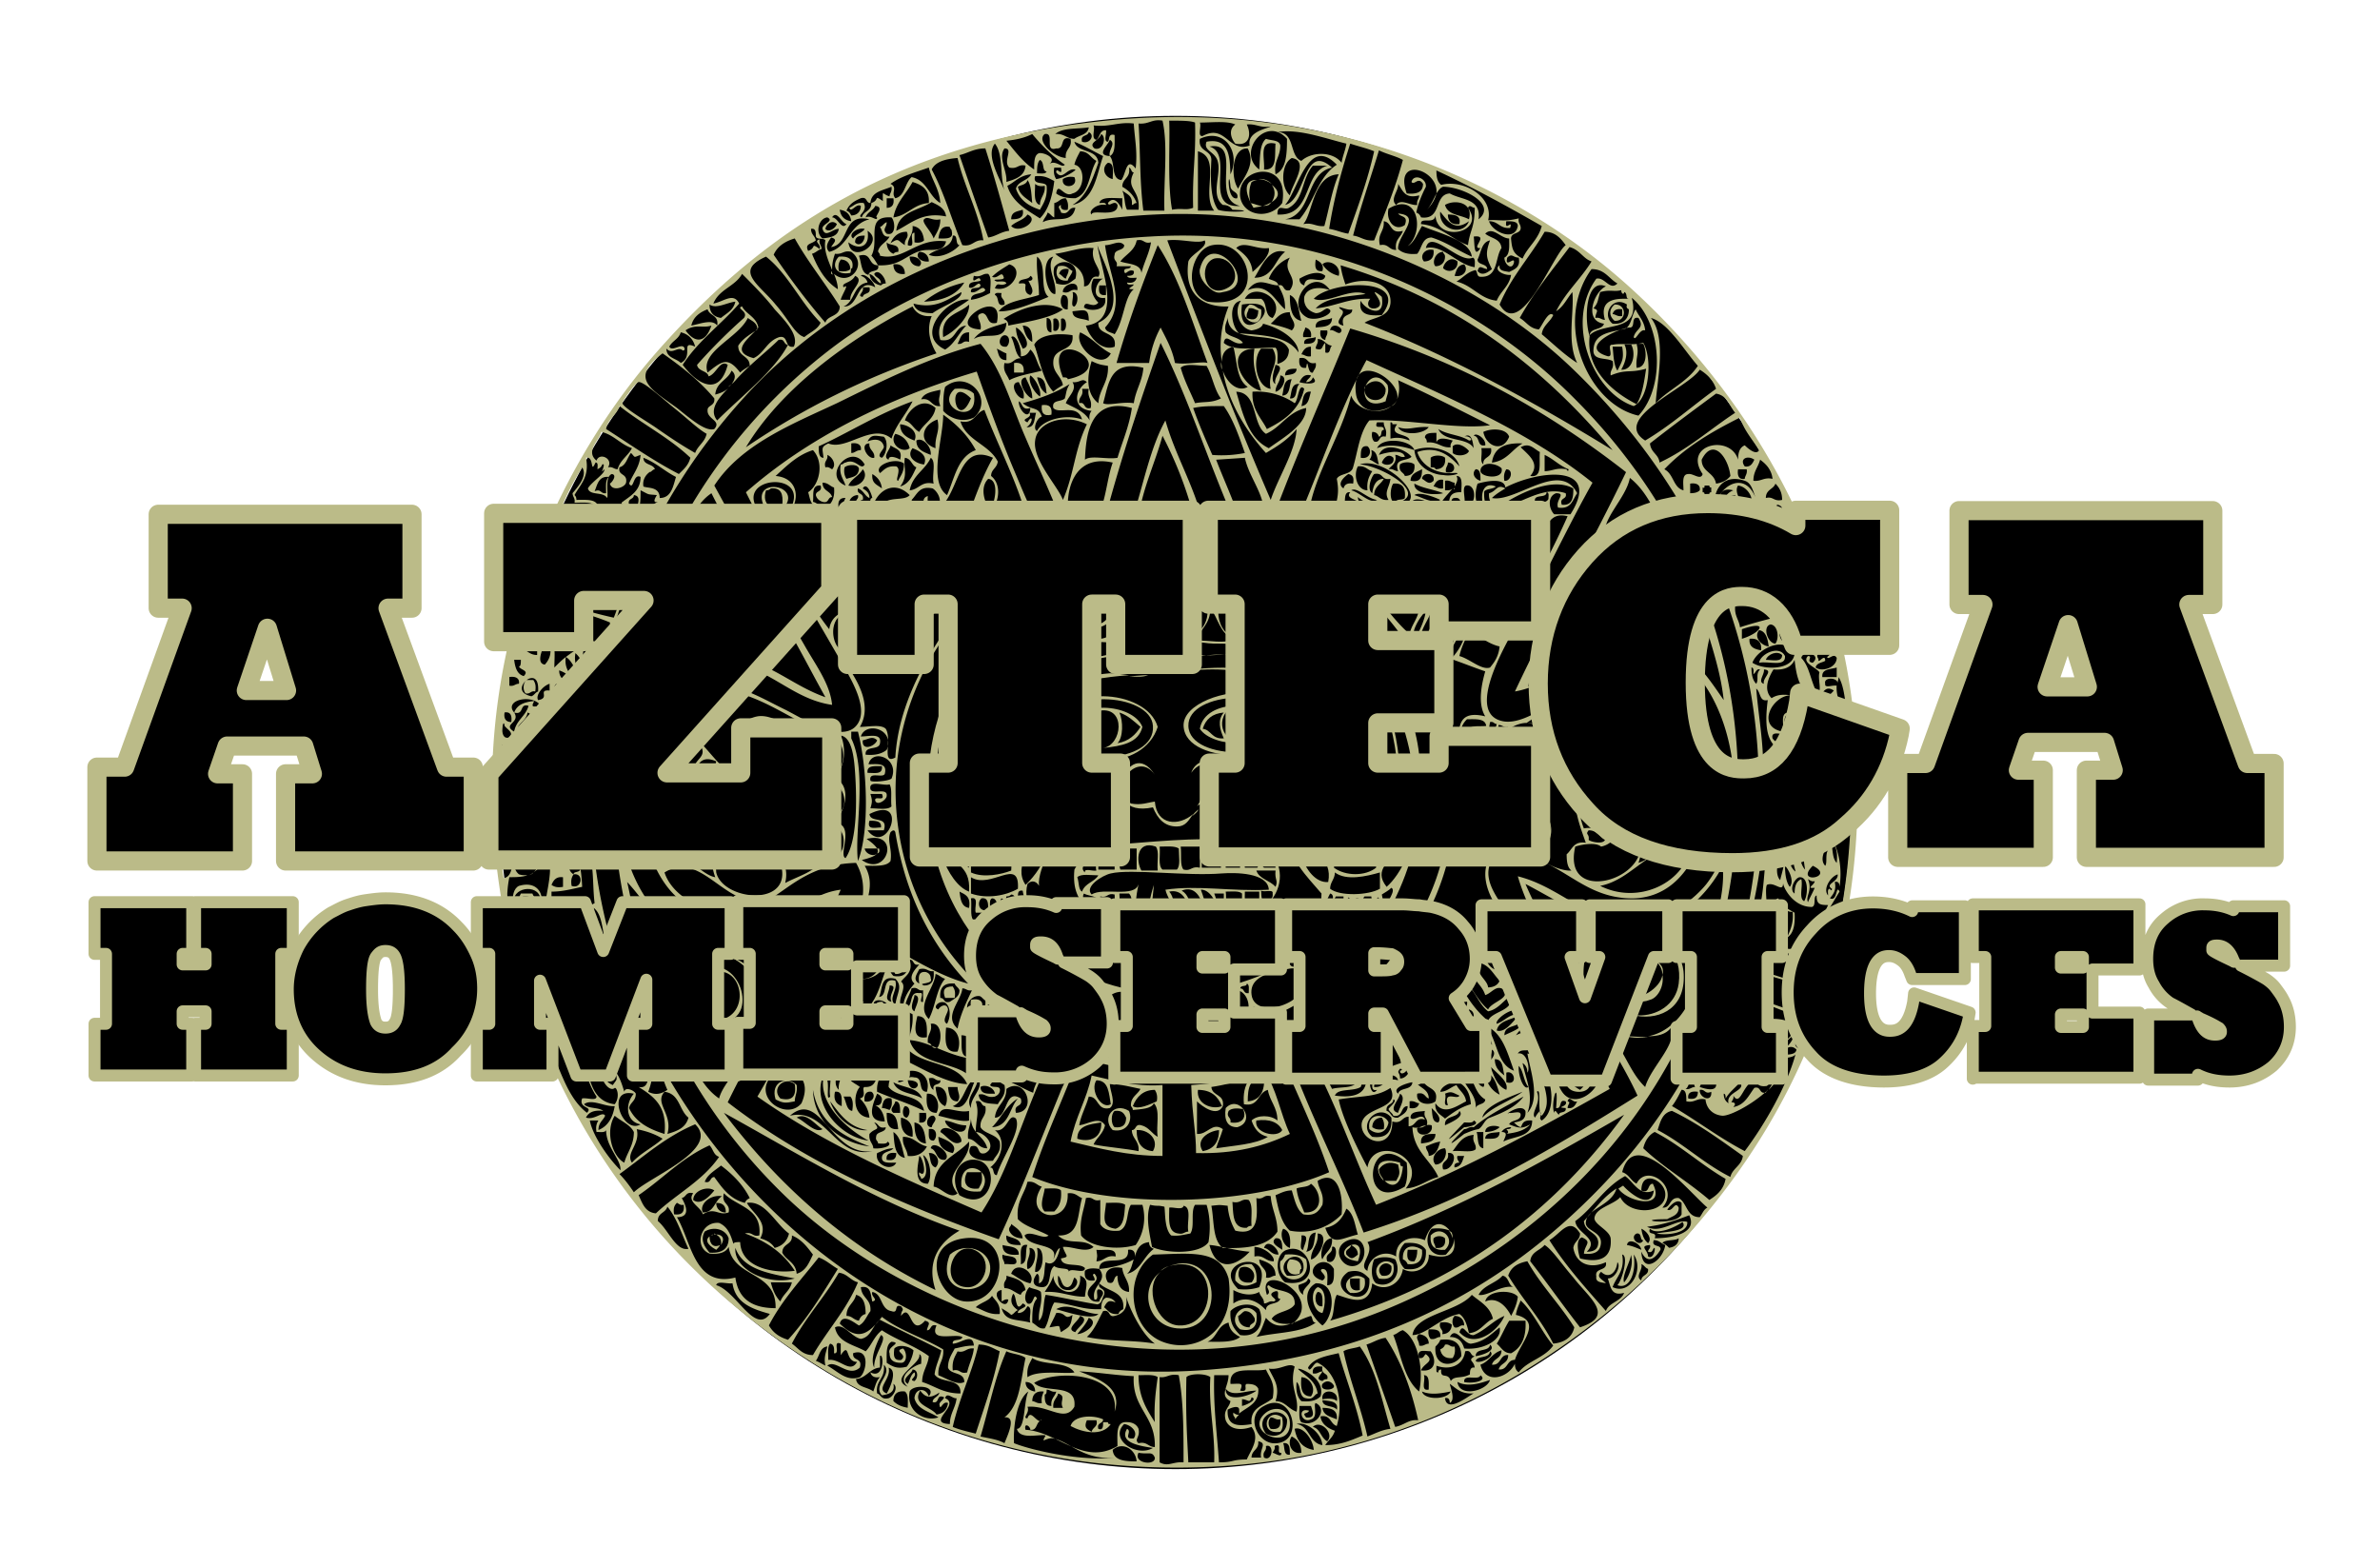 <svg xmlns="http://www.w3.org/2000/svg" xml:space="preserve" stroke-linecap="round" stroke-linejoin="round" stroke-miterlimit="10" class="w-full max-w-[225px] sm:mb-[-30px]" clip-rule="evenodd" viewBox="-8 -11 248.52 163.73"><circle cx="114.75" cy="71.75" r="70.65"/><g fill="#bb8" fill-rule="evenodd"><path d="M125.19 51.8c-.2-1.5-1.2-2.3-3.2-1.7-1.3.4-1.7 1.2-1.7 1.7-.7 4.5 5.4 3.4 4.9 0m-1.5 2.5c-3.2 1.4-4.9-4.9 0-3.9.2.4.6.8 1 1 .1 1.6-.2 2.5-1 2.9m52 3.9c1-.2 2.8.5 2.7-.7-.6-1.2-2.6-.2-2.7.7m.7-.3c.2-.6 1.2-1 1.7-.5 0 .8-1 .5-1.7.5m-53.4 3.5c-3-.5-7.5 1.1-7.4 3.4.2 4.3 11.4 3.9 11.6-.2-1-1.2-2-2.8-4.2-3.2m-6.9 3.4c-.1-3.7 9.8-4.1 10.6-.2-.2 3.8-10.5 4-10.6.2m-37 2.7c-.6-1.7-3.3-.7-2.2 1.2 1.1.6 2.4.3 2.2-1.2m-1.4 1.3c-1.3-.9.3-2.6 1.2-1.2 0 .7-.5 1.1-1.2 1.2m90.1 21.6c-.3-2.6-2.7-4.3-5.9-3.5-1.7.5-2.6 1.4-3 2.5-1.9 6.2 9.6 8.6 8.9 1m-.5 1.3c-.6 4.5-8.1 4.6-8.1-.7 0-2.2 1-3.3 3.2-3.7 3.4-.7 5.3 1.3 4.9 4.4m-34.7 5.6c-.2-.1-.3-.2-.2-.5-.5-.4-2.3-.5-2.2.5-1.3 2.1 2.9 2.8 2.4 0m-1.3 1.8c-.7-.2-1.2-.6-1.2-1.5.4-.4.7-.9 1.7-.7.8.7.4 1.7-.5 2.2m5.2 13.3q0-.15 0 0 0-.15 0 0m1.7-2c-2.8-.8-2.6 1-1.7 1.9-.1-.4-.5-.6-.5-1.2.4-.6 1.1-.9 2-.5.2.9.2 1-.2 1.7h-1.2c.7.7 1.7.7 1.9-1.5-.2 0-.3-.1-.3-.4m-5.1 8.6s0 .1 0 0q0 .15 0 0m0 0c.3.2.7.4.7 1-.6.5-.7.5-1.2 0-.2-.6.4-.5.5-1-.8.3-1.4 1.4.7 1.7.6-1.6-.1-1.9-.7-1.7m7.4.5c-.9-.6-2.1-.5-2 1 .3.1.4.3.5.5q1.65.15 1.5-1.5m-.8 1.2c-.8.1-.8-.5-.7-1.2h1c0 .6-.1.9-.3 1.2m-2.2.3c-1-.9-2.4.4-1.5 1.5q1.8.3 1.5-1.5m-1.2 1.2c-.8-.7.3-1.8 1-1 .1.8-.3 1.1-1 1m-6.7 1.2c-.9.5-.5 2.6.5 2.7.3-.7.5-2.5-.5-2.7m0 .5c.6 0 .5.8.5 1.5-.8.1-.9-1.1-.5-1.5m-6.4 2.2c-1.2-1.5-3.2.5-1.7 1.7 1.3.3 1.9-.3 1.7-1.7m-.7 1.5c-.8 0-1.2-.5-1.2-1.2.3-.1.4-.4.7-.5.6 0 .8.4 1 .7.2.7-.5.5-.5 1m-54.1-98.5-.3.3c0-.1.2-.2.3-.3m-21.4 51.3c.3 0 .5-.1.7-.3-.1.2-.4.3-.7.3m53.6 56.9h.2c-.1-.1-.1 0-.2 0m20.2-.8c-.1.4.2.4.2.7.1-.2.3-.4.4-.5-.2.1-.5-.1-.6-.2m60.4-74.5c.4 0 .8.1 1.1 0-.3-.1-.7-.1-1.1 0m-4.6 40.8-.3.3h.1c.1-.2.1-.3.2-.3m-97.6-85.1c-.1-.1-.1-.3-.2-.4v.3c.1 0 .2.1.2.1m63-8.5c-.3.6-.6 1.3-1 1.7.6-.6.9-1.2 1-1.7m18.9 104s0-.1 0 0q0-.15 0 0 0-.15 0 0"/><path d="M185.79 66.3c-1.4-20.6-12-36.8-23.6-47.3-11.7-10.6-30.5-19.5-53.7-17.5-22.2 2-36.4 11.3-47.6 23.9-9.7 10.9-19.4 29.6-17.2 52.4a70.52 70.52 0 0 0 24.1 46.8c12.8 11 30.2 18.8 51.7 17.5 19.7-1.2 36.3-10.7 47.8-23.1 11.3-12.2 20.1-29.3 18.5-52.7m-1.8-6.6c.9 1.4.8 5.1 1.2 7.6-1.3.5-3.6.1-4.9.5.2-.9 1.3-.8 1.2-2 .8.2.4 1.6 1.5 1.5.7-1 .5-3 1.5-3.7-.3-1.1-.8-1.9-.7-3.1v.1c-.4-.1-1.3.3-1.2-.2-.2-.7 1.2-.7 1.3-.1 0-.2.1-.4.1-.6m-4.1 18.4c.5-.3.1-1.5.5-2 .8.3.9 1.3 1.5 1.7-.6.8-.9-.9-1.2-1.2-.5 1-.4 2-.2 3.2-.5-.5-.5-1.5-1-2-.6.4-.1 1.7 0 2.2-.8-.5-1.2-2.9.2-3-.2.7.1.8.2 1.1m3.4 3.7c0 .3-.2.1-.2 0-.3 0-.2.4-.2.7-.6-.7.3-2 1-2.2.1.8-1.4 1-.6 1.5m-3.9 2.5c-.7-.4-1.4-.7-1.7-1.5-1.1.3 0 2.8-1.7 2.5.9-.8.2-3.1.5-3.9.8-.4 1.7.9 1.7-.2 0 .4 1 2.5 3 2.5.5-.1.1-1.1.5-1.2 0 .9.3 1 1.2 1-.9 1.9-3.1 6.5-5.7 3.7 1.9.1 2.3-1.1 2.2-2.9m-1.3-5.9c.5.4-.1 1.9-.2 2.5-.6-.6-.3-2.2.2-2.5m.3 1c.4.4 1 1.6.5 2.2-.4-.5-.5-1.4-.5-2.2m1.7 1.4c-.5.2-.7.7-.7 1.5-.6-.4 0-1.6.5-1.7 1-.1.9 1.9.5 2.5-.6-.3-.1-1.6-.3-2.3m.7 0c.2.1.4.3.7.2 0 .4-1 .8 0 .7-.2.5-.5 1-.7 1.5-.3-.6.5-1.2 0-2.4m.5-1.4c2.5 1.2-2 2 0 0m2.5-.3c-.4-.4-.4-1.1-.5-1.7-.9.4-.4 1.6-.7 2-.7-.7.1-2 .5-2.5.7.3.8 1.2.7 2.2m-2.7-4.2c.7.7 0 1.9 1.2 2.5-.8.5-1.4-1.2-1.2-2.5m-3.7.8c.6-.6 2 .1 2 1-.7-.4-.9-1.1-2-1m-.3-1c-1.1 3.8-.6 7.3-1.7 10.3.6.7 1.8.7 2.5 1.2.4-.1-.2-1.2 0-2-.5 0-.1 1-.2 1.5-1.1-.3-.1-1.4 0-2 .7-.1.8.6 1.5.5.1 1.1-.2 1.8-.5 2.5-.8-.1-2.6 0-1.7.7-.6.5-2-.3-2.7-.5 1-4.1 1.9-8.3 2-13.3 1.2-.3 1.2.6 1.7 1-.3.5-.6.1-.9.1m-17.9 38.2c-10.5 10.9-23.8 18-42.1 19.2-26.4 1.7-47.1-14.5-56.9-33.5-3.3-6.5-6-14.7-6.4-23.6-1-19.2 6.5-34.2 16-44.6 9.1-10 24.1-18.1 42.8-19 16.7-.8 33 6.1 43.3 15.8 9.9 9.4 18.8 23.2 19.7 41.1 1 19.5-6.5 34.3-16.4 44.6m18.2-13.1c-.2-.1-.9-.6-1 0-.4-1-1.8-2.6.2-2.7-.2.4-1 .3-.7 1.2 1.2 1.4 2.6-.7 3.4-1.2 0 .6-1.2 2.2-3 2 0 .6 1.5-.3 1.1.7m0 .5c0 .7-1.5.7-1.2-.2.5-.6.8 0 1.2.2m-1.2-2.5c.5.1.7-.2 1-.2 0-1.1-1.8-.4-2-1.2-.6.1.3.4 0 1-.5.1-.5-.4-.5-.7-1.1.7 1.4 1.4 1 3-.2 0-.2-.3-.2-.5-.6 0-.8.4-1.2.5 0 .7.5.8-.2.5.5 1.2-.5 0-.2 1.7-1 .2-1 .2-2 0v-.7c.5-.7 1.1 1 1-.5.7.2.3.4.2 1 .3-.1.5-.3.5-.7-.1-.6-1.2-.1-1-1 .2.2.6.3 1 .2.2-.1.2-.2.5-.2 0-1.3-1.3-.8-.7-1.5-.1-.6-.7.3-.7.5-.4 0 .2-1.1.7-1 .2.5.5 1 1.2 1 .2-.1.4-.2.5-.5-.1-.8-1.3-.3-1.5-1 0-.6 1.4-1 .5-1.7-.6.1.3.4 0 1-1.3-.1-.2-1.1-1-1.5-.6-.1.1 1.1-.7.7 0-.2-.1-.2-.2-.2v-.5c1.4-.7 3.6-.6 4.2.7 1.1-.6 2.4 0 3.2.5-.7.8-2.7 3.1-3.4 1.3m-3.7 6.4c-.3-.2-.5-.5-.5-1 .2 0 .2.3.2.5.4-.7 1-1.1 1.5-1.7.7.9-1.5 1-1.2 2.2m-3.5-1.7c-.4 0-.5.3-1 .2.6-.1.7-3.7 2.2-1.7-1-.7-1.6.5-1.2 1.5m-.7 1.2c-.1-.6.3-.8 1-.7 0 .7-.4.8-1 .7m1.7-5.1c.2.5.9.5 1 1.2-.4.1-.5-.2-.5-.5-.7-.1.2 1.4-.7 1 .3-.7-.3-1 .2-1.7m-.5 4.2c.6-.1.5.5 1.2.2.1 1.2-1.3.6-1.2-.2m0-.3c.1-.4.4-.6.5-1 .5.1.4.7 1.2.5.2 1.1-1.1.7-1.7.5m1-4.4c.9-.3.5.8 1 1-.1.4-1.3-.2-1-1m0-.8c.4.3 1.6-.1 1.5.7-.4.4-1.3 0-1.5-.7m1.2 0c-.9.3-.7-1.5.2-1 .1.4.2 1-.2 1m1-1.4c.3.1.2.5.5.5-.2.3-.5.5-1 .5.3-.9-.9-.4-.7-1.2.4-.1 1 .8 1.2.2m-8.1 16.7c-.6 0-.3 1.1-1.2.7 0-2.3 2.6-1 2.5.5-.1 2-3.8 2.1-4.7.2-.7.8-2.6 1.1-2.7 2.2 0 .7 1.7 1.3 1.7 2.2.1 1.6-.7 2.6-3.2 2-.2-.6-.5-2 .2-2.2 1.1.5.3.7.2 1.7.9.1 1.5-.1 1.7-.7.5-1.6-1.5-1.6-1.5-2.5 0-1.5 2.7-1.8 3.2-3.6-1.4.9-2.3 2.2-3.4 3.4.1 1.2 1.4 1.1 1.5 2.2 0 .7-.4 1-1.2 1 1.4-1.4-1.1-1.9-1.2-3.2 1.9-1.4 3-3.5 5.2-4.7.9.6 1.5 2.2 3 1.5-.3 2.2-2.7.1-3.2-.5-.2.1-.3.2-.5.3.9 1.4 5 2.3 3.6-.5m1.5 2.7c.3-.4 1-1.2 1.5-.7v1.2c-.6 1.3-5.6.5-1.5.5.5-.3 1.2-.4 1.2-1.2-.4-.8-.6.5-1.2.2m-1.5 4.2c.4-.8.2 1.1-.5.7 0-.7-1-1.1.2-1.2.1.4-.2.4-.2.7.3.1.4 0 .5-.2m-.5-.7c-.4-.3-.6-.8-.7-1.5.5.2 1.2 1 .7 1.5m-2.2.2c.1-.8 1.4-.2 1.5.5-.5-.2-.9-.4-1.5-.5m-.3 3.9c-.3-.6.8-2.5.7-2.9.3.9-.1 2.2-.7 2.9m1.3-5.1c.6-.1.3.7.7.7-.4.8-1.5-.3-.7-.7m-20.7 14.5c-.2 0-.2-.1-.2-.2v-.5c1.4.5 2.8 0 3-1.5.7-.2.5.5 1 .5-.8.5-.1.4 0 1.2-.5-.1-.5.4-.5.7-.9.5-1.6.1-2 .7-.3-1-1.1-.1-1-1.2-.3 0-.3.2-.3.3m-2.7-3.9c.3-2.2 4.7-2.4 6.2-4.2.8.7 1.9 1.2 2.2 2.5-.9.4-1.3 1.4-2.5 1.5-.2-.8-.4-1.6-1-2-1.9.3-3.5 2.2-4.9 2.2m1.7.9c-.4 0-.5.3-1 .2 0-.6-.5-.8 0-1.2.6.1 1 .4 1 1m4.7-.9c1.2-.5 2-1.5 3.2-2-.6 1.5-3.1 3.5-4.7 1.7.4-1.1.7.4 1.5.3m-2-.8c-.3-.3-.3-.9 0-1.2.6 0 1 .4 1 1-.5-.1-.5.3-1 .2m-1.5-.5c.6-.1.9 0 1.2.2 0 .6-.4 1-1 1 .2-.5-.4-.5-.2-1.2m0 1.5c-.4 0-.5.3-1 .2-.2-.2-.3-.6-.2-1 .7 0 1.3 0 1.2.8m-.5 1c.2-.2.4-.4.5-.7 1.5-.2 2.2.4 2.2 1.7-.8 1.2-2.9 1.2-2.7-1m4.7 3c.8.6-.9.9-1.7.7-.1-.9 1.5-.1 1.7-.7m-.5-1.5c.2-.6 1.4-.2 1.5-1 .7.5-1.2 1.4-1.5 1m0-.5c0-.9 1.4-.4 1.5-1.2.7.6-.8 1.1-1.5 1.2m-1.2-.8c-.2-.7-.6-1.2-1.5-1.2.6-1.2 1.4.7 2.2.7 1.4-.2 2.1-1 3-1.7.3 1.3-1.7 2.4-3.7 2.2m4.7-2.9h1.7c.1 1.7-.4 2.8-1.5 3.4-.8 0-1-.6-1.5-1 .5-.8.8-1.6 1.3-2.4m-2.5-2c.2-1.2 2.8-1.3 3.4-.5-.1.8-.4 1.4-.7 2-.6-1.2-1.6-2-2.7-1.5m-.7-.7c.5-1 1.8-1.2 2.5-2 .7.1.6 1.1 1.2 1.2-1.3-.3-2.8 1-3.7.8m-15.8 8.8c-.3 0-.4.1-.5.2-.8-.2-.2-.6 0-1-.4 0-.5.3-1 .2-.1-.6.3-.8 1-.7-.2.9.7.6.5 1.3m1 3.2c-.3-.5-1.5-.2-1.5-1 .8.1 1.7.1 1.5 1m0 1c-.7-.3-1.4-.4-1.5-1.2.9 0 1.6.2 1.5 1.2m0-1.9c-.3-.3-.9-.3-1.5-.2-.2-1.2 1.8-1 1.5.2m-1.5-1.8c.5-.5 1-.2 1.2.2.1.5-1.6.6-1.2-.2m-.2 1.3c-.4.4-1 .6-2 .5-.4-.4-.6-1-.5-2 .5.4.2 1.6 1 1.7.8.2.8-.4 1.2-.5-.2-1.3-1.2-1.8-2-2.5-.4-.4 2.9.7 2.3 2.8m-1 2.4c.8-.2.2-1.6.5-1.7 1.3.6.1 2.6-1.5 2-.3-.3-.2-1.1-.2-1.7h1.2c.2.6.5 1.3-.5 1.2-.5-.6.1-.3.3-.7-1.3-.4-.8 1.4.2.9m-6.2.5c-1.3.2-2.6.3-2.5-1.5.1-.1 1.2-.6 1.2 0v.4c.8-.7 2.1-1 2-2.6-.2-.4-.6-.5-1.2-.5-.4.1.3.9-.7.7.4-.9 0-.7-1-.7-.2-2 2.3-1.2 3.7-1.5.4.9 1 1.4.7 3-.9.8-2.4.9-2.2 2.7m-2.7-3.7c.7.9 2 .2 3.2.2-.7.6-3.3 1.3-3.2-.2m1.7 1.8v-.7c.6 0 .8.5 1-.2.7.2-.5.8-1 .9m2.3 0c3-1.7 4.3 3.8 1.2 3.9-1.9.1-3.2-2.9-1.2-3.9m1.2-.5c.5-1.6-.2-2.3-.7-3.4 1.2.2 2.1-.7 2.7-.2-.6 2.2.5 3.1.2 4.7-.9-.3-1.2-1.1-2.2-1.1m2.7-2.5c.9 0 1.6 1.2 1 2-1 0-1.1-.9-1-2m-24.9 3.2h-1c-.1-.8.4-1 .5-1.5.9.3.1.8.5 1.5m-1.2-.2c-.7 0-.7-.6-.7-1.2.2 0 .2-.3.2-.5.4 0 .5.3 1 .2-.1.5-.6.7-.5 1.5m-1-.3c-.5.1-.7-.2-1-.2 0-.7.4-1.1 1.2-1-.1.3-.3.6-.2 1.2m-1.7-2.2c.6 0 1 .4 1 1-.6-.1-1-.4-1-1m.2-.5c-.1-1 .2-1.4.5-2 1.2.8 3.6.3 4.4 1.5-.9.2-3.8-.3-4.9.5m-7.6-3c-.3.6-.7 1.1-.7 2 .3.8 1.7.4 1.7 1.5-.7.4-1.9-.4-2.7-.7-.1-1.2.6-1.5.5-2.7-2-1.2-4.6-2-6.4-3.4-1.4 1.8-2.5 2.6-4.4.7.3-1.1 1.5-.1 2 .2.6-.3.8-1 1.2-1.5.1-1.3-.9-1.3-1-2.5 1.1-.2 1 .8 1.2 1.5.7-.2-.2-.5 0-1 1.1.2.8 1.8 2 2 .8.3.2-.8 1-.5.4.5 0 .3 0 1 1.1-1.5.9 2.3 2.5.5.7.2.3.4.2 1 .5 0 .3-.7 1-.5-.8 1.8 1.9.8 2.7 1.2-.1.5-1.1.1-1 .7.8 0 2.1-1.2 2.2.2-.9 0-1.4.2-2 .3m2 0c-.1.9-.5 1.6-.7 2.5-.8.2-.7-.4-1.5-.2-.1-1 .2-1.4.5-2 .8.2.9-.4 1.7-.3m-2.7 5.7q-.15 1.05-1.2 1.2c-.5-.8-2.6-1-1.7-2.5.6.8 1.1.8 2 .2-.1.5-.7.5-.7 1 .8.2.3-.9 1.2-.5-.1.3-.4.4-.5.7.1.9.3-.4.9-.1m-2.7-2.2c0-1.1.6-1.7.7-2.7-1.5-1.1-3.4-1.7-4.9-2.7-.8.6-1.1 1.6-1.7 2.2-1.2-.7-2.9-.9-3.2-2.5.9-.5 1.7 1 2.7 1.2 1.1-.2 1.2-1.4 2-2 2.1 1.1 4.3 2.1 6.4 3.2-.2.9-.6 1.6-.7 2.5.6 1 2.8.3 2.7 2-1.8 0-2.7-.8-4-1.2m-.8-1c-.4.2-.5.9-.7 1.2-.8-.5.4-1 .5-1.5.6 0 .6.9.2 1.2-.7-.1.3-.4 0-.9m-.7 1.5c-2.1-.9 1.5-2.4 1.2-3.4.3.1.2.6.2 1-.6.1-2.7 1.3-1.4 2.4m-2-2c1 .3.1 2.2-.2 2.7-1.2-.5.5-1.5.2-2.7m-.2-.5c0-.9-.1-1.9.5-2.2 1.2.1-.5.5-.2 1.2 0 .7.4 1 1.2 1 .7 0 .6-1.2.2-1.5-1.1.3.6.6-.2 1.2-.8.1-.8-.5-.7-1.2.5-.5 1.6-.2 2 .2-.1.7-.4 1.3-.7 1.7-1.1.3-1.6-.1-2.1-.4m-1.3.5c-.5-.9.3-2.7.7-3.4.8.3-.8 2-.7 3.4m-4.2-1.5c.7.1-.2-1.4.7-1v1.2c1-1.5.4.7 1.7.7-.7 1.3-1.8-.4-3-.2 0-.7-.1-1.4.2-1.7.5.1.4.7.4 1m1.3-3.9c0-1.1.8-1.3 1-2.2.8.2 1 1 1 2-.4.1-.6.4-.7.7-.6-.1-.7-.5-1.3-.5m-10.4-11.8c1.9-.3 3 2.2 4.4 3.2q-.3 1.2-1.5 1.5c-.3-.5-.8-.8-1.5-1 .9-1.7-.8-2.6-1.4-3.7m-4.6 1c-.4-.8.7-1.9 2-1.7-.8.5-.8 1.7-2 1.7m2.4 0c-.6 0-1-.4-1-1 .7 0 1 .3 1 1m-3.4-1.3c0-1 1.5-1.5 2.2-1-.5.6-1.4 1.6-2.2 1m2.2-2.4c-.5 0-.3.7-1 .5.3-.8 1.1-1.2 1.7-1.7 1.2.9 2.3 2 3 3.4-.2.1-.4.2-.5.5-1.6-.4-2.4-1.6-3.2-2.7m8.1 6.1c1 .4 1.6 1.2 2.2 2-.4.8-.7 1.7-1.7 2-.1-1.2-1.1-1.4-1.5-2.2 0-1 1.1-.8 1-1.8m-13.3-15c1.6.2 1.5 1.9 2.5 2.7-.3 1.1-1.2 1.4-2.2 1.7.6-2.1-1.4-3.2-.3-4.4m-3.2 4.2c0 1.4-.7 2.1-1 3.2-1.3-.7-2-3.3-1-4.9.7.6 1.6.9 2 1.7m0-4c-.9 1-.9 2.9.7 3.2-1.9 1.1-3.7-3.9-.7-3.2m.3 3.7c1 .2 1.9.5 2.7 1-1 .9-2.3 1.5-3.2 2.5-.7-1 .9-1.9.5-3.5m-.8-2.2c.1-.6.7-.7.7-1.5-.1-.3-1.1-.8-1.2-.2-.4-1.3-.8-2.6-2.2-2.9-.8.9.5 3.1 1.2 2.5.2-.1.6.9 0 1.7-3.2-.4-2.6-4.5-3.7-6.9q1.5.3 1.2-1.2c1.1.3.6 2.4 1.7 2.7.7.2.5-.5 1-.5.3-1.5-.6-1.9-.5-3.2 1.4.6 1.8 2.2 2.5 3.6-.3-1.7-.8-3.1-2-3.9 1.8-1.5 2.8 2.8 2.7 3.9h-.7c.3.8.8 1.5 1.5 2-.3.7-.1 1.9-1.2 1.7 1.6 1 3 2 2.7 4.9-1.6-.5-3-1.2-3.7-2.7m-1.7-2.4c-.4-.2-.8-.4-.7-1 .2-.2.6-.3 1-.2.2.7.1.6-.3 1.2m-2.5-5.9c.1.6-.3.8-1 .7 0-.7.4-.8 1-.7m.5-.5c.3-.5 1.1-.5 1.7-.7 0 .7-1.3.9-1.7.7m7.7 6.9c-.6.4-1.2.6-2 .2.5-1.3.9-3.4-.7-3.7 1.3-1.1 2.1 2.2 2.7 3.5m-12.1-19.5v-1.2c1.2 0 2.2-.3 3.2-.5-.1-2.3-.4-2.6-.7-4.7.2 0 .2-.2.5-.2 1.6 1.1 1.2 4.2 1.5 6.6-1.1.6-2 1.4-2.7 2.5-.3-.5-.9-.7-1-1.5.7.2.5-.5.7-.7-.1-.6-1.1-.2-1.5-.3m.7-5.4c-.6.1-1.1-.1-1-.7.2 0 .2-.1.2-.2.8-.2.9.2.8.9m.5 2.7v1c-.6.1-.9 0-1.2-.2.2-.5.5-.9 1.2-.8m-.7-2.5c.3.1.2.6.2 1h-.7c-.3-.8.4-.6.5-1m2.5 1.5c.1.6-.7.3-.7.7 1.1-.2.9 1.6-.2 1.2-.1-.6 0-.9.2-1.2-.3-.2-.5-.5-.5-1 .2-.2.6-.3 1-.2-.1.3 0 .5.2.5m-.5-.7c-.9.2-1.1-.6-.7-1 .6-.1.7.3.7 1m0-10.1c-.5.3-.2 1.3-1.2 1v-1c.5-.3 1.3-.3 1.5-1 .6.2 1.2 2.1 0 2 .1-.2.2-.4.5-.5-.2-.4-.8-.1-.8-.5m-2.7.2h-.7c-.1-.5.2-.7.2-1 .7-.2.4.6.5 1m-3.7-5.6c-1.3-1.5 2.9-2.2 3 0-.2 0-.2.1-.2.2-.4.1-.4-.2-.7-.2 1-1.3-.7 0 0-1.2-1.1.1-1.8.4-2.1 1.2 1.1.3.5-1 1.5-.7-.3 1.1-1.3 1.5-1.5 2.7-1.3-.8.7-.9 0-2m1.2-2c.5.1.5-.3 1-.2.1-.6 0-.9-.2-1.2h-.7c.6-.4 1.3-.3 1.2 1.2-.3.1-.4.4-.7.5-1.4-.3-1.1-1.2-.5-1.7-.4.3-.4 1.1-.1 1.4m.2 3.7c.4-.1.4.2.7.2-.3.6-.5 2.2-1.5 1.5.7-1.1 1-.7.8-1.7-.5.1-.7-.2-1-.2.3-.5.9-.8 1-1.5 1.2.5-.8.8 0 1.7m-.7 1.2c-.3-.1-.4-.4-.7-.5.1-.3.4-.4.5-.7.6 0 .5.9.2 1.2m0 1.2c.5-.5.8 0 1.2.2 0 .8-1.4.8-1.2-.2m1.5-1.7h.7c-.4 1-.6.8-1 1.7-1.2-.4.6-.6.3-1.7m.5-1.5c-.4-1.1.8-.6.7-1.5.9 0-.2 1.5-.7 1.5m1-3.2c-1.3-.1.1.8-1.2 1-.3-.5.5-1.5 1.2-1.7zm-3 7.2c-.1.3-.4.4-.5.7-1-.1-.1-1.5.5-.7m.2.2c.4.1.6.4.5 1 .2-.6 1.4-.8 1.2.2-1 .1-1.6-.2-2.2-.5.1-.3.5-.3.5-.7m1.8.3h-1c.1-.8.7-1.1 1-1.7h.5c-.4.8-.9.5-.5 1.7m1-4.9c.8 0 1.1 2.1.2 2.2-1.2-.1-.7-1.8-.2-2.2m1.4-2.5h.5c0 .2.1.2.2.2v.5c-.2 0-.2.1-.2.2h-.5c0-.2-.1-.2-.2-.2v-.5c-.5-.2-1-.7-.5-1.2.5.2 1 .7.5 1.2.2.1.2-.1.2-.2m1.5 3.9c1.3.6-.6 1.1-.7 1.7-.9-.6.9-.8.7-1.7m-.7.8c-.5.5-.5-.1-1-.2 0-.8 1.2-.7 1 .2m-1.5-2.7v-1c.9-.2.9 1.2 0 1m1.2 1.9c.1-.3.4-.4.5-.7 1 .2.1 1.5-.5.7m-.2-.7c.1-.9.8-1.1 1.5-1.5-.4.7-.6 1.4-1.5 1.5m-.5 4.4c.1.6-.1 1.1-.7 1-.1-.2-.3-.4-.2-.7.1-.2.5-.3.9-.3m-.5-2.9h.5c0 .2.1.2.2.2 0 .2-.3.2-.5.2.7.3 1 .9 1.2 1.7-.3 0-.4.1-.5.2-.5-.6-.5-1.1-.9-2.3m2.7-1.3h-.5c0-.2-.1-.2-.2-.2v-.5c.2 0 .2-.1.2-.2h.5c0 .2.1.2.2.2v.5c-.2-.1-.2.1-.2.2m-.2-2.4c-.4.1-.9-1 0-.7-.1-1.6-2.2-1.1-2.2-2.7 1.2.4 1.8 1.4 2.7 2.2-.2.4-.8.4-.5 1.2m-1.5-4.8c-.4.3-.8.7-1.2 1.1 0-1.2.2-2.6-.5-3.2 1.1-.4 2.8.6 4.2.7-1 .3-1.7.8-2.5 1.4 1 .6 1 2.2 2.2 2.6-.9.2-2.5-.9-2.2-2.6m2.7-1.1c.6-.1 1.1.1 1 .7-.4-.1-.5.2-.5.5-.8.3-.4-.8-.5-1.2m.2 2.2c-1.3.2-1.2-1.4-1-2 .6.5.9 1.1 1 2m-.2 1c-.8.3-2-.9-1.7-2.5.7.6 1 1.7 1.7 2.5m.7-2.2c.5 1.8-.9 3.9-.7 6.2-2-1.9 1-4.6.7-6.2m4.9-12.6c-.9-.3-1.5-.8-2.7-.7.4-1.1 1.1-.5 2-.2 1.4 0 1-1.8 2.2-2-.4 1-1 1.9-1.5 2.9m1-6.9c-.2-.6-1.2-.4-1.2-1.2 1.3.5 2.2 1.4 3.4 2-.3 1-.5 2.2-1.7 2.2 0-1.2-1.2-1-1.7-1.2-.2-1.1.9-1.7.7-1.5.2-.1.3-.3.5-.3m9.9-10.8c-.3.2-.7.4-1 .7-1.3-1.7-1.9-1.2-3.4 0-.8-2.2 3.2-3.6 4.2-5.7.4.3 1 .5 1 1.2-.7.5-1.5.9-2 1.7 0 1.2 1.2 1 1.2 2.1m-1.9 1.9c.3-.2.5-.5.7-.7 1.4-1.5 3.1-2.8 4.2-3.9.7-.2.5.5 1 .5-1.4 2.7-4.9 5.4-7.4 7.9-.9-1.1.1-2.3 1.2-3.4-.4.4-1 .6-1.4.7.1-1.3 1.3-1.5 1.7-2.5.5.4.4.9 0 1.4M80.09 19c-.3-.5.8-.4 1.2-1.2 1.1.5-.6 1.5-.5 2.5h-1c.1-.5 1-1.8.3-1.3m2.7-7.1c-2.1.5-2.2 2.9-4.2 3.4-.5-.5-.1-1.1.2-1.5.8.2.2.6 0 1 2-.3 1.1-3.6 4-2.9m7.2 2c.1-.7.3-1.4 1.2-1.2 0 .2.2.2.2.5.2.8-.7.7-1.4.7m2.2.7c-.6.7-2.1 1.5-3.2 1 .8-.7 2.4-.6 2.5-2 .6-.1.2.9.7 1m-5.4 0c0-.8.6-1.1.5-2 .8.1 1.1.7 1.2 1.5-.2.2-.6.3-1 .2v-1c-.7 0 .3 1.7-.7 1.3m-.3 0c-.8-.5-.6-.8-1.5-.2.3-.7.8-1.2 1.7-1.2.3.7-.3.7-.2 1.4m-.7.7c-.3 0-.4.1-.5.2-.5-.2-.7-.7-.7-1.2.3.4 1.4.1 1.2 1m2.7-3.4c.4-.4.8.2 1.7 0 0 .9-.4 1.4-.7 2-.2-.7-1.3-1.7-1-2m-2.9 1.2c.2-2 2.3-2.1 3.7-3 .6.3 1.4.6 1.5 1.5-2.5-.5-3.6.7-5.2 1.5m-.3-1.4c.3-1.6 1.3-2.4 2-3.7 1 .3 1.8.8 1.7 2.2-1.6.1-2.2 1.3-3.7 1.5m-.7-1v-1h.7c.1.6-.1 1-.7 1m.5 1c.4.4.5 2-.5 1.7-.5-.5 0-.6 0-1.2-.3.1-.4.4-.7.5.3.4.2 1.1 1 1-.3.6-1 .8-1.2 1.5 0 .2.2.2.2.5 2.5.6 3.8-1.9 6.9-1.5-.3 1.3-1.7.7-2.7 1-1.6.5-2.1 1.6-4.4 1.5.2.8-.9.4-1 1-.8-.2-.7-1.2-1-2 1.4-.4.9 1 2 1-.2-.3-.4-.7-.7-1 .9-1.6-.7-4.2 2.1-4m2.9 3.6c.6 0 1 .4 1 1-.8.1-1.5-.5-1-1m0 1.5c-.6 0-1-.4-1-1 .9-.1 1.5.6 1 1m-1.5.8c-.8.1-1.2-.3-1.2-1 .8-.1 1.2.3 1.2 1m-4.4 1.4h.7c.2.8-.6.5-.7 1-.7-.1.2-.5 0-1m-2 2c1.2-.5 1-2.3 2.5-2.5-.1-.4-.4-.6-.7-.7.3-.4 1.4.6 1.5 1.2-2-1.1-1.6 2.1-3.3 2m2.7-3.4c.6.2.7.8 1.2 1 0-.6-.6-.6-.7-1 .4-.6 1.2.4 1.2 1-.3 0-.4.1-.5.2-.6-.1-1.1-.5-1.2-1.2m.8-5.9c0 .5-.6-.3-1.2 0 .2-.6.8-.7 1-1.2 1.1.1-.2 1.2.2 1.2m-2.5 2.2c-.6-.4.4-1.2 1.2-1-.2.4-.9.5-1.2 1m1.2-.3c0 .7-.6 1.2-1 .7 0-.6.4-.7 1-.7m.3-.5c1.9 1.2-1.7 3.6-2 1.2 1 .8 2.3.6 2-1.2m15.5-4.4c.4 1.2 1.3 1.8 2.5 2.2.4-.7.8-1.3.7-2.5-.2-.5-1.5 0-1.2-1 1-.1 1.4.2 2 .5-.2 1.6-.6 3-1.5 3.9-1.4-.9-2.9-1.7-3.4-3.4.8-.4 1.3-1.1 2.5-1.2-.4.7-1.4.7-1.6 1.5m1.7 1.5c-.6-.5-1.3-.8-1.5-1.7.3-.2.9-.2 1-.7.4.5.4 1.5.5 2.4m.3-2c.2.2.6.3 1 .2.1.9-.5 1.2-.5 2-.7-.2-.5-1.3-.5-2.2m.5-2.5c.5.2.2 1.2.7 1.2-.1.3-.6.2-1 .2 0-.5 0-1.1.3-1.4m3.7 1c.1.1-1.2.9-2 1-.2-.3-.3-.7-.2-1.2h.7c.2 1.1-.5-.2-.5.5.7.9 1.1-.5 2-.3m3.9 1c-.9-.2-1.2-1.2-.5-1.7.7 0 .5 1 .5 1.7m1 2v1.2c-.2-.4-.8-1.6-1.5-.7.1.5.7-.4 1 .2.1 1.4-2.7.4-2.7 1-.4-.3.5-1.2 1.5-1 0-.3-.4-.2-.7-.2.2-.7 1.4-.5 2.4-.5m-5.2.7c1.5-.9 2.1-2.7 2.7-4.4-.1-1.5-2.2-1-2.5-2.2 1 .4 2 1 3 1.5-.7 2-.9 4.6-3.2 5.1m-1.2.8c.9.3.7-.6 1.5-.5-.4 1.8-2.1.8-3.4 1.5.1-.4.4-.6.5-1 .3.1.4.4.7.5v-1.5c.5-.1.6-.5 1.2-.5.2.3.3.7.2 1.2-.5.1-.8-.1-.7-.5-.5.2 0 .5 0 .8m2-6.4c.9 0 1.1.7 1.7 1-.8 1.3-.7 3.4-2.2 3.9-.8 0-1.5-.1-2-.5.2-1.3.8.5 1.7 0 1.3-.3 1.4-2.8.2-3 .1-.5.4-1 .6-1.4m-1.8 2.9c.3-.2.7-.3 1.2-.2.5 1.1-1.4 1.3-1.2.2m-5.4 4.2c0-.8.6-.8 1.2-1 .2.9-.5 1-1.2 1m1.7-.5c1.4.6-.9 2.1-1.7 1.2.5-.5 1.3-.6 1.7-1.2m11.4-1.2c-.3-.8-.8-1.3-1.5-1.7 0-.9.9-.9.7-2 .3.1.2.5.5.5-.9 1.8.7 1.7.5 3.9h-1.2c-.3-.5-.2-1.4-.5-2 .5.4 1.1.5 1 1.5.2 0 .2-.2.5-.2m6.6-6.7c2.5-1.2 4.3 1.3 3.2 3.7-.1-1.3.1-3.9-2.5-3.4-.4 1 1 1 1.2 2.2.3 1.3-.8 3.4.5 4.4.5 0 .8.2 1 .5 3 .1-.4.4-1.5 0-.8-1.1-.8-3.1-.7-5.2 0-1.1-1.4-.8-1.2-2.2m7.9.5c-.1 1.3.2 2.8-1.2 2.7.1-1.2-.6-3.1 1.2-2.7m.7 6.2c-1.5 2-4.6 1.2-4.4-1.2.2-2.7 5.2-3.2 4.4 1.2m1.8 1.7h-1.5c2.9-.5 2.1-4.8 4.9-5.4-3-2.7-2.7 3.4-4.9 3.9 1.4-1.6 2.4-7.3 5.4-4.2-2 1.3-2.4 4-3.9 5.7m4.1-4.7c-.7 1.6-1 3.6-1.5 5.4-.9.1-1.2-.4-2.2-.2 1-1.1 1-5.1 3.7-5.2m-6.4 4.2c0-1.2.7-.4 1.2-.7 1.6-.9 1.3-3 2.5-4.4h1.5c-2.6.8-1.5 5.3-5.2 5.1m1.3-2c-1-.9-.9-3.3.2-3.9 1.9.3 0 2.8-.2 3.9m-8.4-5.1c3.6-.6 0 5.5 3.2 6.2-4 .3-.5-5.4-3.2-6.2m2.2 4.2c.1.6.9.5.7 1.2-1.2.3-.9-3.6-.7-1.2m.8.2c-.8-1.1-.7-4.3 1-4.2.9 1.7-.5 3.1-1 4.2m15.2 3.4c.9.1.6 1.4 2 1-.2.7-.9.9-.7 2-.8 0-.8-.7-1.7-.5-.3-1.2.5-1.4.4-2.5m4 .5c1.9.8 5 1.5 5.2 3.2-1.4-.6-2.6-1.5-4.2-2-1 0-1 1.1-1.5 1.7-.9.1-1.6-.1-2-.5-.1-1.4 2.6-3.5 0-3.7.3.4 1.1.2.7 1.2-1 .7-2-.4-1.7-1.7 3.1-1.9 3.8 2.4 2 3.9.7-.4 1-1.3 1.5-2.1m1.4-1.4v.3c.2 2.9 5.3 1.8 3.4-.8.2-.4.4 0 .7 0 0 2.1-.5 2.3-.7 3.9-1.7-.6-2.8-2-4.9-2.2-.1-.8 1.4.1 1.5-.9zm1-.8c1-.6 3-.3 2.5 1.5-.9-.5-2.2-.4-2.5-1.5m1.5 2c-.8.1-1.2-.3-1.2-1 .7 0 1.4.1 1.2 1m1-.3c-.6 1.6-3.2.9-3-1 .8 1 1.5 2.1 3 1m1.2 2.8c-.7 1.1-.6-.4-.7-1.2 1.7-.2-.4 1.3.7 1.2m2.7-2.8c.6 0 1.2 0 1.2.5-.3 1.7-2.7.6-3-.5 1 0 1.1.8 2.2.7.3-1-.6.5-.4-.7m.3 1.8c0 .8.1 1.7-.5 2 0 .7.8 1.4 1 .5.1-.7-1 .7-.7-.5.5-.5.6 0 1.2 0 .2 1-.4 1.2-1 1.5-.5-.1-1.1-.1-1-.7-.7.5.5 1.1 1.2 1-.2 1.2-1.1 1.7-1.5 2.7-1.8-.2-2.5-1.6-4.2-2 .7-.4 1.1-1 2-1.2.2.2.1.7.5.7 1.9.1 1.5-2 2.2-3-.1-1-1.1-1-1.7-1.5.8-.8 1.6.5 2.5.5m-8.7 1c.5-2.1 3.5 1.7 4.9 1 .3.1.2.6.2 1-1.9-.3-3.3-2.4-5.1-2m-.2 1.4c-.5-.6.1-1.4 1-1.2.1.8-.3 1.2-1 1.2m2-1c0 .2.2.2.2.5 0 .6-.4 1-1 1-.4-.4 0-1.5.8-1.5m1.5 1c.1.9-.9 1.3-1.5.7.1-.6.8-1.3 1.5-.7m.7.3c.5.6-.1 1.4-1 1.2.2-.6.3-1.1 1-1.2m2.7-2.5c-.5 1.4-.4 1.8.2 3-.4.3-1 .8-1.5.2.2-.7.4-.3 1-.2 0-.6-1-.4-1-1 .4-.8.4-1.8 1.3-2m21.9 27.3c0 .6 0 1.2-.2 1.5-.9 0-.6-1.2-1.2-1.5 0-.5 1.2-.1 1.4 0m-1-.9v-1c.6-.1 1.1.1 1 .7-.2.2-.5.3-1 .3m5.9-2.5c.1.5-.2.7-.2 1-.6.1-.8-.3-.7-1zm.8-1c-.2.4-.4.8-1 .7-.6-.8.3-1.2 1-.7m-1 2.2c.6.2.8.8 1.1 1.7-1.8-4.2-6.5 1.8-2.6 2.5 1.3.3 2.2-.6 2.5-2 .4 1.2-.7 2.1-1.2 2.2-4 1.1-3.9-5.8.2-4.4m2.5 6.7c-.2.2-.4.4-.5.7h-1.5c-.6-.7-.7-1.8-1-2.7.4 0 .6-.2.7-.5 1.4.3 2.1 1.1 2.3 2.5m-1-4c.2 0 .2-.1.2-.2.6-.1.8.3.7 1-.6 0-1-.1-.9-.8m-3.2.5c.8.3 1.5-.6 1.7 0-1.7 2.8-4.2-3-1.2-2.2-1 .4-1.2 1.3-.5 2.2m.7-1.7c.1.5.6.7.5 1.5-1.4.6-1.7-1.6-.5-1.5m.3-1c1 .1 1.9 1.5 1.2 2.5-.7-.4-1.7-1.8-1.2-2.5m-1.8 4.2h1v1c-.8.1-1.1-.2-1-1m.5 2.2h-1c-.1-.5.2-.7.2-1 .7 0 .9.4.8 1m-1-6.6c-.2-1.2-1.5-1.2-1.5-2.5 1.2-2.4 2.8-.2 3 1.7-.3.4-.8.7-1.5.8m-1.2.2h.5c0 .2.1.2.2.2v.5c-.2 0-.2.1-.2.2h-.5c0-.2-.1-.2-.2-.2v-.5c.2.1.2 0 .2-.2m.5 5.7c-.8-.3-.8-1.5-1-1.7.4-.6 1.9.9 1 1.7m7.9 10.6c-.8 0-.6-1.8-.5-2h.7c-.1.6.3 1.8-.2 2m1 1.2c-.1 1.8-3.2 1.8-4.4 1 .5-1.4 3.3-2.9 4.4-1m1.4.3c-.7.7.9 1.2 1.2 1.7-.2.7.3 2-.2 2.2-.7-1.1-.8-2.8-1.7-3.7.2-.9 2.2-.4 1.2.5-.8-.1.1-.7-.5-.7m2.7 3.6c-.4.5-.8.7-1.2.8 1.7.3 2.6 2 .2 2.6-.7-.5-.6-1.8.5-1.7.5.5.1.7-.2 1 1.1.4.8-.9.5-1.2-.8-.1-1 .3-1.5.5.2 2.9-1.2 5-3.9 4.2.6-1.1 2.3-1.2 2-3.2-.2-.4-.5-.9-1.2-.7-.8.1-.4 1.2-.5 2-2.9-.5-1.1-3.8.8-3.8-.7-.1-1.4-.1-2 .3-.9-.9-.3-2.2.2-3 1.2.1 1.9-.3 2.2-1 .2 1.7.5 3.3 2 3.7 1.1.2 1-1.2 2.1-.5m.3-2.4v1h-1.5c-.1-.9.9-.8 1.5-1m-.5 6.6v.7c-.4-.1-1.2.2-1-.5.5.1.5-.2 1-.2m-4.7-1.7c2.3.4-.3 4.2-1.5 2.5-.2-.9 1-.3 1.5-.5-.1-.6-.5-1.5 0-2m-2.4-3.2c-.7-.2.1-1 0-1.5 1.1.1-.2.9 0 1.5m-.8 0c-.4-.4-.5-1-.5-1.7.3 0 .2.5.2.7.3-.2.3-.6.7-.5-.5.5-.1 1-.4 1.5m-.7-4.7c.9-.1 1.3.4 1.2 1.2-.6-.1-1.3-.3-1.2-1.2m6.4 1.3c.2-.8.5-1.3 1.5-1.2-.2.7-.9 1.6-1.5 1.2m-.8-.5c.4-.5.3-1.5 1.2-1.5.5.4-.6 2-1.2 1.5m-.4-.3c.1-.6.1-1.4.5-1.7 1 0 .1 1.8-.5 1.7m-.5.3c-.9-.2-.4-1.7-.2-2.2h.7c0 .9-.3 1.5-.5 2.2m-2-.3c-.8 0-1.4-1.8-.5-2 .8.1.9 1.5.5 2m-.7.3c-.8-.1-1.6-1-1-1.7.7.1.9.9 1 1.7m-2.8-.8v-1c2.9-1 2 .4 0 1m1.5 5.2c.5.4.3 1.4 1.2 1.2-.3 2.4-.3 4.7 1.7 5.4-.4.5-1.3.5-2.2.5-.1-2.4-.5-4.6-.7-7.1m.8 7.4c3.1-.1 6-.4 9.1-.5v2.7c-3.7-.2-5.5.3-8.9.2-.4-.4-.2-1.6-.2-2.4m7.6-10.6c0 1-1.5 1.5-2.2 1 .1-.5.7-.5 1-.7 0-.9-.8.5-.7-.2-.5-.6.6-1.2 1.5-1.2a6.18 6.18 0 0 0-5.2-2.7c1.3-.7 2.9-1 4.4-1.5.4 1.4 1.7 4.1.2 5.2.1.4.7-.5 1 .1m-1.2-6.2c-2.4 1.5-5.9 2-8.9 3-.1-.8-.6-1.2-.5-2.2 2.8-1 5.5-2.2 8.6-3 .1.9.3 1.7.8 2.2m-1-2.9c-2.5 1.5-5.6 2.4-8.9 3.2.1-.9-.5-1.2-.5-2 2.9-1 5.4-2.5 8.6-3.2.1.9.4 1.4.8 2m-2.7-5.9c.8.9 1.3 2 1.5 3.4-2.7 1.1-5.2 2.5-8.4 3.2-.4-.8-.7-1.6-1-2.5 1.3.8 1.9-.5 2.2-1.5.8 4 6.2.6 3-2 .8 0 2.6 1.2 2.7-.6m-.8 0c-.3 0-.4.1-.5.2-.4-.1-.6-.4-.5-1 .3 0 .4-.1.5-.2.5.1.6.4.5 1m-.7-3.2c.4.4.7.9.7 1.7-.9.2-.9-.4-1.7-.2 0-.9.8-.9 1-1.5m-.3-.5c-.9-.2-1.2.3-2 .2 0-1 .5-1.4.7-2.2.7.5 1.2 1.1 1.3 2m-1.4-3c-.3.6-1.2-.2-1.5-.5-.5.2-.7.7-.7 1.5-.8-2.7-5.8-1.6-3.7 1.5-.2.7-1-.1-1.5 0-.7 0-.5 1-.5 1.7-1.1-.3-1-1.7-2-2.2 2.2-2.3 4.9-3.9 7.9-5.4.4 1.3 1.3 2.3 2 3.4m-2.5-3.9c-2.6 1.7-4.9 3.8-7.9 5.2-.1-.9-.9-1-1-2 2.3-1.8 4.6-3.5 6.9-5.2 1.2.2 1.4 1.3 2 2m-2-2.5c-2.5 1.8-4.7 3.8-7.4 5.4-3.6-2.3 4.5-5.5 5.7-7.4.8.5 1.4 1.1 1.7 2m-1.9-2.4c-1.1 1.7-3.1 2.5-4.4 3.9.1-2.1 1.2-6.8-.5-8.9 1.8.5 3.4 3.3 4.9 5m-7.7-7.7c.4.1.1.7.5.7-.9 0-3.2-.2-2.5 2.2-.4 0-.5-.3-1-.2 0-.6.5-.8-.2-1 .5-.6.4-.7.7-1.7 1.1-.3 1.4 0 2.2-.2 0 .4.3.5.3.2m.5 1.8c0 1-.6 1.6-1.7 1.5-1.2-.9 0-3 1.5-2-.1.3 0 .4.2.5m-3.4-3.2c-3.3 4.5-.4 11.9 3.9 13.3 1.6-.7 2-4.9 1-6.6-1.2.3-2.3 0-3.2.2-.7-.1.2 1.3-.5 1.2-3.1-.9.8-2.8 2.2-3 .8.1.1-1.2 1-1 .7 1.1-.3 1.1-.5 2 .2.5.6-.9 1.2-.7-.1-1-.7-1.5-1-2.2-.4.6-.4 1.5-1 2-1.5.4-3.3.4-3.4 2.2-.1 1.2 1.3.8 2 1.2.2.8-.3.9-.2 1.5 1.7-.7 1.9-.2 3.7-.7-.2 1.3-.4 2.8-1 3.7-2.6-1.3-5.3-3.7-4.9-7.1-.6-1.8-.4-6.1 1.7-5.2-1.2.5-2.4 3.6-.2 3.9-.2.7-1.4.4-1.5 1.2 1.4-1.4 5.4-.2 4.4-3.9 3.1 2.5 3.6 9.2.7 12.3-5.4-1.2-8.9-9.8-4.9-15.3 1.4 0 1.8 1 2.7 1.5-.8.8-1.3-.7-2.2-.5m4.2 6.8h.7c.4.8.4 2.5-.7 2.5-.1-1.2.3-1.4 0-2.5m-1.3 0h.7c.6 1 .2 2.8-1 2.7.4-.7.8-1.8.3-2.7m-.7 2.8c-.4-.6-.4-1.6-.5-2.5h1c.2 1.3 0 1.5-.5 2.5m-2.7-11.4c-1.1 1.8-2.7 3.2-3.7 5.2.8-.5 1.1-1.3 1.7-2 .2 2.1-.6 5.2.5 7.4-1.4-.9-2.5-2-3.7-3 .1-.9.9-1.3 1.2-2-.5-.5-1.1 1-1.5 1.5-1-.1-1.3-.8-2-1.2 1.5-2.7 3.4-5 5.2-7.4 1.1.3 1.4 1.2 2.3 1.5m-2.7-1.7c-1.3.9-4.7 10-6.9 6.2 1.2-2.9 3.2-5 4.7-7.6 1.1 0 1.7.7 2.2 1.4m-2.5-2c-.4 1.5-1.5 2.2-2 3.4-1-.5-1.1-1-1.2-2-.1-.8 1-.5 1-1.2 0-.4-.3-.5-.2-1-1.6.4-2.1.1-3.2.2.6-2.4-2.5-4.3-4.9-3.7-.4-.3-.5-.8-.5-1.5 3.9 1.8 7.5 3.8 11 5.8m-11-3.4c.2-.3.4-.6.7-.7 2 0 5.7 1.8 3.7 3.4.3-2.2-1.8-2-3-2.7-1.7.1-.8 2.8-3 2.5-.1-.2-.2-.4-.5-.5.2-1 .6-1.9 1-2.7.1-.9-1.3-1.4-1.5-.5.3.4.7-.6 1.2.2 0 .9-.7 1.1-1.7 1-1.4-4 3.4-2.5 3.1 0m-1.8.2c0 .4-.3.5-.2 1-.7.1-1.7-.7-2.2 0-.7-.6.3-1.5.2-2.2.5.7.7 1.6 2.2 1.2m-1.7-3.7c-.8 3-1.9 5.6-3 8.4-1 .1-1.4-.4-2.2-.5.8-3.1 1.8-5.9 2.7-8.9.8.4 1.8.6 2.5 1m-3-.9c-.7 3.1-1.7 5.8-2.7 8.6-.7-.1-1.3-.4-2-.5.5-3.2 1.3-6.1 2.2-8.9.9.3 1.8.5 2.5.8m-2.9-.8c-.1.7-.4 1.3-.5 2-.9-1.2-3.1-1.2-4.2-.2-1.3-.5-.6-3-2.5-3 2.2-.4 5.1.7 7.2 1.2m-6.2-.5c0 1.7-.1 3.2-1.2 3.7-.2-1.4.5-1.8.5-3-.1-.6-.9-.5-1.5-.7-.7.6-.6 2-.7 3.2-2.4-1.8.7-5.7 2.9-3.2m-9.1-1.7c1.3 0 2.8-.2 3.7.2-.7.5-.5 1.4 0 2 1.5.3 1.7-1 1.2-2 1-.1 1.4.4 2.5.2-.2.2-2.5.5-2.2 2-2.2.8-2.5-2.3-4.9-1-.6.1-.1-1-.3-1.4m-.2 3c2.5.7.3 4.5 1.7 6.2h-1.7zm-3-3.2c1.3 0 2.2 0 2.7.2.1 3.6-.3 5.2-.2 8.9-.8.3-1.1 0-2.2.2-.5-2.7-.2-7-.3-9.3m-.7 0c.6 2.6.1 6.3.2 9.4h-2.2c-.4-3.2-.3-6.1-.5-9.1 1.1.1 1.4-.5 2.5-.3m-7.2.5c1.7.2 2.6-.4 4.2-.2.1 1.6.4 2.9.2 4.7-1-1.3-1 .6-1.5 1.2-1.1-.1-.6-1.8-1.2-2.5-1.5-.1-.2-1.1 0-1.7.7.4-.2 1.1 0 1.7.6-.3.5-1.3.5-2.2-.7-.2-.5.5-.7.7-.5 0-.1-.9-.2-1.2-.7 0-.6.7-1 1-.6-.1-.1-1.1-.3-1.5m.8.9c.6.3.2 1.8-.7 1.5-.7-.6.5-.8.7-1.5m-2 .8c-.2-.8.6-.5.7-1 .7.3.1 1.3-.7 1m.7-1.5c-.1.8-1 .8-1.5 1.2-.8 0-1.1-.6-2-.5.8-.7 2.3-.5 3.5-.7m-4.6.7c1.1-.2-.1 1.9 1.2 1.5 1 .1.3-1.4 1.5-1 .2 1-.6 1-.5 2-1.3-.1-3.1-1.8-2.2-2.5m-1.3 0c1 1.2 2.1 2.3 3.4 3.2-.3.4-.9-.5-1.6-.1.8-.6-.6-1.2-1.1-1.1-.5.2-.5.9-.5 1.7-1.2-.8-2-1.9-2.9-3 1-.1 1.9-.3 2.7-.7m-2.9 1.5c1 0-.2 1.3.5 2 .9.2.9-.4 1.7-.2-.1 1.1-1 1.4-2 1.7.1-1.2-.9-2.5-.2-3.5m-1-.5c.9 1.1.5 3.4 1 4.9-.5-1.3-2-3.7-1-4.9m-1 .5c.9 2.8 1.7 5.7 2.5 8.6-.9.1-1.4.6-2.2.7-1-2.8-2-5.7-3-8.6.9-.2 1.5-.7 2.7-.7m-2.9 1c.7 3 2.1 5.4 2.7 8.6-1-.1-1.1.7-2.2.5-1.1-2.6-1.9-5.5-3.2-7.9.4-.8 1.4-1.1 2.7-1.2m-3 1c.3 1.3 1.1 2.2 1.2 3.7-1.2-.7-1.4-2.4-3-2.7-.7.6-.7 2-1.7 2.2-.5-.6.3-1.1-.5-1.5 1.1-.8 2.6-1.2 4-1.7m-7.1 3.2c.7-.2.5.5 1 .5.1-1.2 1.3-1.3 2.2-1.7.1.5-.2.7-.2 1-.8-.2-.7-.8-.7.5-1-.7-.3-.1-1.2.2 0 .9-.8.8-1 1.5-.6-.2.7-.6.2-1.5-.8-.1-1 .3-1.5.5.2.6.7-.5 1.2-.2 0 .6-.4 1-1 1-.1-.2-.2-.4-.5-.5.3-.7.8-1 1.5-1.3m-1 2.4q-1.05-.15-1.2-1.2 1.05.15 1.2 1.2m-.5.3c-.5.7-.9-.7-1.5-.7.5-.8 1 .6 1.5.7m-1 0c-.2.5-.9.9-1.2.5.1-.5.7-1 1.2-.5m-1-.7c.8.4-.6.7-.5 1.2.3 1 1 0 1.7 0-.1.8-.9.9-1.7 1-.8-.6-.4-2.1.5-2.2m-1.2 2.4c-.1-.5-.5-.6-.5-1.2.5-.1.5.4.5.7 0 .5.8.2 1 .5-.2 1 .3 2.1.7 3.1 0-.7.1-1.1.3-1.7.8.1.9-.4 1.7-.2 1.8 1.3-.2 3.7-1.8 2.3.2.5.4 1.1.4 1.6-1.3-.8-2.1-2.2-2.7-3.7.4-.1.6-.4 1-.5 0-.4-.3-.5-.2-1-.7.2.2.5 0 1-1-.7-.3-.1-1.2.2-.4-.8.4-.7.8-1.1m-2.2-.2c1.4 2.5 3.2 4.7 4.7 7.1 0 1.1-1.3.9-1.5 1.7-1.9-2.2-3.7-4.6-5.4-7.1.4-.9 1.2-1.4 2.2-1.7m-3 1.9c2.3 1.8 3.6 4.8 5.7 6.9-.3.7-1.1 1-1.7 1.5-1-.3-1.6-1.8-3-3.4-1.7-2.1-4.4-3.5-1-5m-2.5 1.8c1 1 2.4 2.4 3.4 3.7 1 1.1 2.6 2.7 2 3.9-1 .2-.5-1.2-1.5-1-1.3.4-1.6 1.7-2.7 2.2-2.6-.7-.4-2.1.5-3.2-.2-1.1-1.3-1.4-1.7-2.2-.7.2.7.5.2 1.2-1.7 1.5-3.4 3.2-4.9 4.9.1.7 1.1.6 1.2 1.2.8-.2 1.2-1.8 2-1.2-.9 3.4-3.2 2-4.7 0 1.6-2.5 4-4.2 5.9-6.4-.6-1.2-1.6-.2-2.7 0 .6-1.5 2.3-1.8 3-3.1m-.7 2.9c-.2.9-.9 1.2-1.5 1.7-.7-.1-1.2-.5-1.2-1.4.7.5 1.8-.2 2.7-.3m-2.9.8c.2.7 1.2.6 1 1.7-.5-.7-1.7-.2-2.7 0 .2-.9.9-1.4 1.7-1.7m.4 1.7c-.6 1.8-1.7 1.9-2.7.5 1-.7 1.8-.2 2.7-.5m-4.4 2.2c.3-.6 1-.8 1.2-1.5q1.2.3 1.5 1.5c-1.6-.7-.1 1-1.5 1.7-.5-.5-1.5-.5-1.5-1.5.6.7 1.2-.3 1.7.2.2 0 .2-.1.2-.2-.2-.7-1.3.4-1.6-.2m-.7.7c2 1.4 3.9 2.9 5.4 4.7.1.8-.7.7-.7 1.2-.1 1 1.5 1.1.7 2-.9.3-2.4-1-3.9-2.2-2.9-2.1-4.9-3.1-1.5-5.7m-2.5 3c.5-.1 2.7 1.9 3.7 2.7 1.5 1.2 2.5 2.2 3.4 2.7-.2.9-.9 1.2-1.2 2-1.4-.8-2.3-1.4-3.9-2.5-.8-.6-3.6-2.2-3.7-2.7 0-.2 1.4-2.2 1.7-2.2m-2 2.5c2.4 1.9 5.2 3.3 7.4 5.4-.2.8-.7 1.2-1.2 1.7-2.7-1.4-5.1-3.1-7.6-4.7.2-1.1 1.1-1.4 1.4-2.4m-1.9 2.7c1.3.3 2 1.3 3.2 1.7-.4.8-1.2 1.2-1.5 2.2-.4 0-.5-.3-1-.2.6-.9-.9-1.6-1.2-.7-1.2-1 .3-2.1.5-3m.5 6.4c-.6.1-.5-.5-1.2-.2.3-.7.4-1.6 1.5-1.5-.4.3-.3 1-.3 1.7m-2.5-2.7c.6.9-.5 2.1-1 2.7 0 .4.3.5.2 1 .7 0 1.6-.1 2 .2 0 .2-.1.2-.2.2v.5c-.8.1-.6-.8-1.5-.5-.5.2-.5.9-.5 1.7-.6-.3-.8-1-1.2-1.5.6-1.5 1.4-3 2.2-4.3m-2.5 6.9c-.3-.4-.8-.5.2-.5-.1-.2-.2-.4-.5-.5.7-.5.7.4.5-1 .9.2.5 1.6 1.2 2 .6-.3-.1-2.1.5-2.5q1.05.15 1.2 1.2c.5-.4.2-1.6 1-1.7-.3-.6-1.3-.5-2.2-.5 0-.3-.1-.4-.2-.5.6-1.1 1.6-1.9 1.2-3.9.9-.2.4 1.8 1 .5.3 0 .2.4.2.7.2-.1.4-.2.5-.5.5-.2-.4 1.3.2.5.2.4-1.3 1.3-1.7 2 .2.8 1.6.3 2 1 .2-.2-.3-2.2.5-2.5.6.1 0 .9-.2 1 .2.9 1.7.4 1.7-.2.1-.9-.9-.6-.7-1.5.7-.2.8-1 1.2-1.5.5.5.2.5 1 .2-.1 1.3-.8 2-1.2 3 .5.8.4-1.1 1.2-.7 0 1.5-1.1 2-2 2.7.3.6 1 .8 1.5 1.2.5-.5.5-1.5.5-2.5 1 .5.6.4 1.7.5-.1.2-.6.9.2.7-1.2.3-1 1.9-2.2 2.2-.8 0-1-.5-1.5-.7-.4.6-1.1 1.1-1.5 1.7 1-.2 2.2-.1 3.2.2-.1.9-1 1-1.7 1.2-.1.6.1.9.5 1-.2.7-.5-.2-1 0 1 .7-.5.8.5 1.2-.7.6-2.2-1.3-1-2-2.1 1.2 1 2.1 1.2 3.2-.9.2-2-1.2-2.7-2 .1-1.3 1.1-1.7 2.2-2-1.3-.4-2.4.8-2.5 1.5-.2 1.8 2.7 1.8 2.5 3.7-2.7-1.1-5.8-1.6-8.9-3 .8-1 .9-2.7 2.4-2.9m8.2-2.5c-.4-.1-.4-.4-.8-.5-.2-.7.5-.5.5-1 .8.1.4.9.3 1.5m-10.6 6.1c3.2.7 5.9 2 8.9 3-.2.8-.4 1.5-.7 2.2-3.2-.7-5.9-1.7-9-2.4.1-1.2.6-1.7.8-2.8m-.8 3c2.7 1 6 1.6 8.6 2.7.1 1-.6 1.2-.5 2.2-3.1-.6-6-1.4-8.9-2.2.1-1.1.4-2 .8-2.7m-.7 3.7c1.9-1 4.2 1.6 2.5 3.4-.8-.1-.4-1.2-.2-1.7-.1-.7-1.5-1.5-2.2-.7-.9-.1.9-.8-.1-1m1.7 1.2v1.2c-1 0-1.1-.8-2.2-.7.3-.8 1.4-.8 2.2-.5m-1.7 1.7c0 .3 0 .7-.2.7.2.4 1.1.4.5 1-.7-.2-.9-.9-1-1.7zm-1.2 1.8c.6-.1 1.1.1 1 .7-.4 0-.5.3-1 .2zm-.5 3.7c.6-.1.8.3.7 1-.6 0-.8-.4-.7-1m0 1.4c.3.4 1 .7.5 1.2-1.2.4-.6-2.3-.5-1.2m.2 3.5c.4-1.2-.2-.6-.5-1.5.9 0 1.9 1.4.5 1.5m-.7-.8c.7.6.9 1.6 1.7 2-.2.6-1.4.1-2 .2 0-.8.1-1.5.3-2.2m0 2.5c1.9.4 5.9.2 8.9.2v2.5c-2.9 0-7 .1-9.1 0 0-.9-.3-2.2.2-2.7m-.3 3.2c4 .1 6.1-.6 9.4 0v2c-3.3.5-5.7.3-9.1.7-.3-.7-.3-1.7-.3-2.7m.3 3c3.6 0 6-.5 9.1-.5v1c-2.5-.3-3.5.5-6.2-.2-.6 0-1.1 1.3-.5 1.7-1.5 0-.7 2.3-2 2.5-.2-1.5-.5-2.8-.4-4.5m1 4.4c.6 0 1.3 0 1.9-.2-.3 0-.6 0-.9-.1-.6-.5-.6-1.3 0-1.7.5-.1.4.5.7.5.4-.2.9-.5.7-1.2-.1-.6-.4.3-1 0 1.3-3.2 2.7 1 1.1 2.2.8-.5 1.3-1.3 1.1-2.7 1.2 1.7.4 4 .2 5.7 0 .6.8.5 1.5.5 0 .6-.6.6-.7 1 .3.6.8 1 1.2 1.5 1.3-.2 1.2-2 2.7-2-.2 1.3.3 1.9.5 2.7-1.9.5-2.1 2.3-3.7 2.7-4.9 1.1-6.1-5.1-5.3-8.9m1 8.4c.5-.6 1.3.7 2 .7 3.7.7 4.1-2 6.4-2.7-.2-1.4-.5-2.2-.6-3.2 1.2.9.8 3.5 1.7 4.7-2.3 1.6-6 1.9-8.9 3-.2-.8-.2-1.9-.6-2.5m.9 2.7c2.8-.8 5.7-1.4 8.1-2.5 1 .2 1.2 1.1 1.2 2.2-2.7 1.1-5.7 2-8.6 3-.2-.9-.7-1.5-.7-2.7m1 2.9c3-.7 5.5-2 8.6-2.7.3.6.6 1.2.7 2-2.5 1.4-5.6 2.1-8.1 3.4-.8-.4-1-1.6-1.2-2.7m1 3c1.1-.2 1.6-1 3-1 .6 2.4 1 5.1 2.2 6.9 0 .5-1 .1-1.5.2-.4 1.1 1.2.8.5 1.5-2.2-1.7-2.9-5-4.2-7.6m5.9 7.4c-.5-.4-1.6-.2-2-.7.8-.6 2.2.3 3.2.2-.2 1.2-.7 2.1-1.7 2.5 0-.8.5-1 .7-1.5-.3-.5-1.1.5-2 .2.3-.6.9-.8 1.8-.7m-.5 1c-.2.3-.3.7-.2 1.2.4 0 .9.1 1-.2 0 1.8 1.6 3.1 1.5 4.2-1.3-1.3-2.9-3.6-3.2-5.2zm2.2 5.6c2.5-1.8 4.8-3.9 7.9-5.2 2.7 2.6-4.8 5.5-6.4 7.1-.4-.6-.9-1.3-1.5-1.9m2 2.2c2.5-1.7 4.5-3.9 7.4-5.2.4.4.4 1 1 1.2-1.7 2.5-4.5 3.9-6.6 5.9-1.1-.1-1.4-1-1.8-1.9m4 .8c.2.1.4.3.7.2.1.8-.2 1.1-1 1-.1-.6 0-.9.3-1.2m-2 1.9c0-.9.8-.8 1-1.5 1 1.2 1.5 2.9 2.2 4.4-1.3.3-2.1-2-3.2-2.9m2-.4c1.5 0 .9-1.3.5-2 .5-.1.4-.7 1.2-.5-.7.9.8 1.4 1 2.2 1.3-.8 1.6.2 2.7-.2.2-1-.8-.8-.5-2 1.3 1.4 4 1.5 3.7 4.4-.7.2-.7-.4-1.5-.2 2.2.8 4 2 5.2 3.9-2.2.3-5.6-.3-5.7-3-.3 0-.7 0-.7.2-.3-1-.6-1.8-1.5-2.2-1.9-.2-2.7 2.5-1 3.2 1 .1 1.7-.1 2-.7.5 3.3 5 2.5 4.9 6.4-2.5 0-3.9-1-4.2-3.2-4.3 1.1-4.6-3.8-6.1-6.3m6.1 3.2c.8 2.3 3.6 2.7 6.2 3.2-2.9.8-6.4-1-6.2-3.2m5.9 3.6c-.2.9-.9 1.2-1.2 2-.5-.5-.8-1.2-1-2zm-6.6-4.6c0 1.1-.7 1.6-2 1.5-.5-.6-1-1.3-.5-2.2 1-.6 2.2-.2 2.5.7m-1.3 4.9c.1-.5 1.2-.1 1.7-.2.3 2.1 2.1 2.7 3.9 3.2-1.6 2.2-3.5-2.4-5.6-3m5.5 4.2c1.4-2.7 3.4-4.8 5.2-7.1.8.3 1.3.8 2 1.2-1.6 2.6-3.2 5.2-5.2 7.4-1-.3-1.6-.8-2-1.5m2.4 1.9c1.4-2.7 3.4-4.8 4.9-7.4.9.1 1.2.8 2 1-1.2 2.9-3.2 5-4.7 7.6-1.1 0-1.5-.7-2.2-1.2m2.5 1.8c.4-.5.4-1.4 1.2-1.5-.1.6-.4 1.1-.2 2-.4-.2-.7-.4-1-.5m1.2.5c.9-.7 2.2 1.3 3.4.2.3-1.1-.8-.6-.7-1.5 1.8-.6 1.4 2 .7 2.5-1.4.5-2.3-.6-3.4-1.2m3 1.4c1.1-.1 1.4-1.1 2.5-1.2v-1.2c.4-.4.5 2.5-1 1.7.1.4.4.6 1 .5-.4.4-.5 1-.7 1.5-.6-.5-1.7-.4-1.8-1.3m3.4 2c-.8.2-.8-.4-1.2-.5-.2-1.4.9-1.5.7-3 1 1-1.2 2.1-.2 3.2.7-.1 1.4-.3 1.2-1.2.6.4-.1 1.4-.5 1.5m2 1c-.6-.1-1.1-.3-1.5-.7 0-.7.4-1.1 1.2-1 .4.3.3 1 .3 1.7m.2-1.7c.4-.8 2.9-.6 2 .5-.3-.9-1.4-.9-1.5.2.3 1.2 1.6 1.4 2.5 2-1.4.5-3.4-.6-3-2.7m3.7.7c.2-.7.8.1 1.2 0-.1 1-.7 1.6-.7 2.7-2.6-.1 1.2-2-.5-2.7m.8 3c.7-3.1 2-5.6 2.7-8.6 1 0 1.5.4 2.2.7-.6 3.1-1.6 5.8-2.5 8.6-.8-.2-1.7-.4-2.4-.7m5.4 1.7c-.7-.4-1.6-.5-2.5-.7.9-3 1.5-6.2 2.7-8.9.6.3 1.5.3 2 .7-.5 2.3-.6 5-2.2 6.2 1.2-.1.5 1.5 0 2.7m1 0c-.1-1.4.2-4.5 1.5-5.4-.5 1-.3 3.9-1.2 3.9.3 1.2 2.4.5 3 .7 0 0-.3.5-.2.5s.6-.3 1-.2c1.8.4 3.2 2.3 6.4 2-3.4.4-8.5-.7-10.5-1.5m10.3.7c1-.9 2.4-.1 2.5 1.2-1.3 0-2.4-.1-2.5-1.2m1.5-2.2c-.9 1.5 1.5 1.8 2.7 2-1.7 1-4.6-.9-3-2.5.7.1 1.5.8 1 1.5-1.2.1-.1-.7-.7-1m1.2 2.5c1.1.2 1.4-.2 1.7.5.1.9-2.3.6-1.7-.5m0-1c-.5-.4.2-.6 0-1.5-.2-.5-.7-.7-1.2-.7-1.2-.1-1 1.3-1 2.5-3.6 2.1-6.2-1.5-9.6-1.7-.2-.8.5-.4.5 0 .7.1.6-.7 1-.9-.5-.1-1-1.2-1.3-.3-.6 0 .3-.6 0-1.2 2.2-.2 3.9 1.7 4.9 0 .3-2.6-3.1-1.3-4.2-2.5 2.3-1.4 9-1.1 8.4 3 .9-2.6-1.9-3.5-3.7-4.2 2 .1 3.7.4 5.7.5-.2 3.4 2.3 4.1 2.2 7.4-.7 0-.8-.6-1.7-.4m1.7-2.2c-.9-1.4-1.7-2.7-1.7-4.9.7 0 1.6-.1 2 .2-.2 1.5-.4 2.9-.3 4.7m3 4.2c-1.1-.1-1.6.5-2.5 0v-8.9c.8.1 1-.4 2-.2.5 2.7.5 5.8.5 9.1m3.2 0h-2.7c-.1-2.3-.3-4.8-.2-8.9.4-.4 2-.4 2.5 0-.2 3.2.5 5.7.4 8.9m.5 0c-.2-3-.6-5.8-.5-9.1h1.5c0 1.2-1 2.1.2 2.7-.1.7-.8.9-.5 2 .4 1 1.6 1.1 2.7.7.9 1.2 0 2.3-.5 3.4-1.6 0-1.3.3-2.9.3m4.4-.5h-1c0-.8.8-.8.7-1.7 1 .2.1.8.3 1.7m.3 0c-.2-.7.3-.6.2-1.2.9-.3.7 1.7-.2 1.2m.9-.5c.1-.2.3-.4.2-.7.9-.4.1.8.7.7.1.6-.7 0-.9 0m1.8.2c-.7.1-.5-.8-.7-1.2.7-.1.7.5.7 1.2m.2-1.9c.6.3 1 .8 1 1.7-1.1.2-1.5-1.1-1-1.7m.3-.8c.8-.3 1.9 1 2 2.2-1.3-.2-1.8-1.1-2-2.2m.2-.5c1-.3 2.6.9 2.7 2.2-1.4-.2-1.3-2-2.7-2.2m1.7.3c.8-.8 2.3.7 1.5 1.5-.7-.4-.7-1.3-1.5-1.5m1.3 1.9c.3-.5.8-.8 1-1.5-.3-.1-1.4-.5-1.5-1.5 1.1-.2 1 .8 1.7 1 .8-2.7-.1-5.7-2-6.6-.4-.1-.8 1.2-1 .5.6-1 1.9-1.2 3.2-1.5.8 2.9 1.9 5.5 2.5 8.6-1.2.5-2.3 1-3.9 1m4.4-.9c-.7-3.1-1.8-5.7-2.5-8.9.5-.3 1.2-.3 1.7-.5 1.7 2.3 2.3 5.6 3.2 8.6-.9.1-1.6.5-2.4.8m2.9-1c-1-2.9-2-5.7-3-8.6.7-.2 1.2-.6 2-.7 1.6 2.4 2.7 5.4 3.4 8.6-1-.1-1.4.5-2.4.7m2.5-3.7c-1.6-1.3-1.9-3.9-2.7-5.9.4-.1.6-.4 1-.5 1.6.9 2.2 4.2 1.7 6.4m0-3.5c-.3-1 .6-.7 1.2-.7.6.8.6 2.2-1 2 .3-.8 1.5-.9.5-1.7-.2.1-.2.5-.7.4m.5 1.8c.6 0 .5.8.5 1.5-.9.2-.3-1-.5-1.5m-.2 1.7c.9.4 2 .2 3 0-.4.9-2.8.9-3 0m2.4.7c.4-.1.5.2.5.5.6-.3.1-1.5 0-2 .7.5 1.2 1.1 2.5 1-.6.3-2.8 2.1-3 .5m1.3-1.7c1.1.6 2.5.1 3.4-.2-.3 1.1-3.2 1.9-3.4.2m6.4-1c-.3-.2-.4-.5-.4-.9-.7 1.5-3.1 2.2-3.6.1.9-.3 1.2-1.2 2.2-1.5 0 .9-.8.8-1 1.5 1 .1.8-1.1 1.7-1 0 .9-.8.8-1 1.5 1 .1.8-1 1.7-1 .5-1.7 3-4 .1-4.7.1-.6.3-1 .5-1.5 1.4 1.3 2.2 3.3 3.4 4.7-.9 1.3-2.7 1.6-3.6 2.8m3.6-3c-1.3-2.6-3.2-4.6-4.7-7.1.3-.9 1-1.3 2-1.5 1.4 2.5 3.4 4.5 4.9 6.9-.2 1-1 1.6-2.2 1.7m2.8-1.7c-1.8-2.3-3.4-4.6-5.2-6.9.1-1 1-1.1 1.5-1.7.8.5 1.7 1.9 3 3.4 1.7 2.2 4.4 4 .7 5.2m2.7-1.7c-2.1-2.4-4.2-4.7-5.9-7.4 1.2-.7 2.1-2.5 3.2-.7 0 .7-.6.8-.7 1.5.3 1.8 1.9 2.2 3.4 1.5.2 1-1.2.5-1 1.5-.1.6.5.6 1 .7-.3-.4-1.1-.6-.5-1.2.8.8 1.6.1 1.7-1 .4.4-.2 1.7-1 1.7.3.8.3 1.9 1.7 1.5-.3.9-1.6 1-1.9 1.9m.7-2.5c.4-1.1 1.3-1.7 1-3.4.7.1 0 2.7-.5 3.2 1.3.5 2-1.4 1.7-3.2 1.1 1.5-.3 4.3-2.2 3.4m3-.7c-.7-.4.2-1.1 0-1.7.3.1.4.4.7.5.1.7-.7.6-.7 1.2m0-3c.6 1.3 1.4.8 2-.2.1-.6-1-.2-.7-1 .6 0 .8.4 1.2.5-.2 1.6-2.4 3.2-2.5.7m2.9-.4c-.2-.2-.4-.4-.7-.5.3-.4 1.3-.2 1.7-.5 0 .6-.4.9-1 1m-1.5-1c.3-.8-.8-.2-.5-1 .7.7 2.6-.1 3.4-.7.7 1-1.8 1-2.7 1.2.7.2 3.3.1 3.2-1.2-1-.4-2.8 1.3-4.2.5 1.7-.2 3.1-.7 4.4-1.2.9 1.8-1.6 2.4-3.6 2.4m4.7-2.2c-1.4 0-1.3-1.5-2.2-2-1-.1-.8 1.1-1.7 1 1.9-2.1-1.6-4.7-2.7-2.5-.6-.3-.8-1-1.5-1.2 1.3-5 7 2.1 8.9 3.7-.4.2-.5.6-.8 1m1-1.8c-2.2-1.9-4.8-3.4-6.9-5.4.2-.8.6-1.4 1.2-1.7 2.7 1.4 4.8 3.4 7.4 4.9-.2 1.1-.9 1.7-1.7 2.2m2.2-2.4c-2.8-1.4-4.9-3.5-7.6-4.9.3-.9.5-1.8 1.5-2 2.7 1.3 5 3 7.4 4.7-.1 1-1.1 1.3-1.3 2.2m1.5-2.7c-2.7-1.4-5-3.2-7.6-4.7.4-.5.7-1.1 1-1.7.5 0 .5.6.5 1.2.9.2 1.1-.4 2-.2.1 1 .8 1.6 1.7 1.7.7.1 2.9-1 4.5-2.4-.6.1-.4-.7-1.1-.5-.6.8-1 1.8-2.2 2 .3-.3.2-.5-.2-.5.1-.2.3-.4.2-.7.8 1.3 1-1.5 2.5-1.7-.1.6.3.8 1 .7.9-.6-.3-1.3-.7-1.5-.4.3-1.1 1.5-1.7.7.1-1 1.7.2 1.5-1.5.2 0 .2.3.2.5.4.4 1 .5 1.7.5-.1.7-.5 1.2-.8 1.7 1-1 1.6-2.1 1.3-3.2.4-.2 1.2-.1 1.5-.5-.9 3.3-3.2 7.3-5.3 10.1m3.7-9.9c.3-.6 1-1.4 1.7-.7-.1.7-1.2.4-1.7.7m2.2-.7c-1.1-.4-.5-.9 0-1.5-.4-1.3-1.7-1.8-3.4-1.7-1.1-.9-3.4-1.4-4.9-.5 0-1 .5-1.4.7-2.2 3.1.7 5.8 1.9 8.6 3-.4.9-.7 1.8-1 2.9m1.2-3.5c-3.1-.7-5.8-1.9-8.6-3 .2-.8.3-1.6.7-2.2 2.8.9 5.9 1.6 8.6 2.7.1 1.1-.6 1.5-.7 2.5m1-2.9c-3.1-.6-5.7-1.7-8.6-2.5-.1-1 .1-1.7.5-2.2 3 .6 5.8 1.4 8.6 2.2.3 1.3-.6 1.4-.5 2.5m.8-3c-1.5 0-2.4-.6-3.7-.7 2-1.7 3.3-4.1 4.7-6.4-.4-.8-.2 1.1-1 .7.3-.4.7-.8.5-1.7.4-.1.5.2.5.5.5-3.3-.9-6.8-3.7-7.1-.6.1.3.7.5.7-.6.3-1.8-.8-3-.7.5-.8 1.2.3 2 0-.2-.4-1-.3-1.5-.5 2.9-.5 4.1 0 6.9 0-.2 5.6-.9 10.7-2.2 15.2m2.2-15.7h-8.9c-.4-.5-.2-1.6-.2-2.5 3.2 0 6.7.1 8.9-.2.4.5.1 1.8.2 2.7m-134.2-16v.1zm132.8 2.8v.3z"/><path d="M150.29 131.1c0 .1-.1.2-.1.4 0-.2.1-.3.1-.4m28.6-69.6c.2 0 .3 0 .5.1-.2 0-.3-.1-.5-.1m1.4.9c.3-.2.6-.3.9-.4-.6-.1-1.2-.3-1.8-.4.3.1.6.4.9.8m-56.9-54.7c.5 0 1 .2 1.4.5-.3-.3-.8-.6-1.4-.5m-.7.3c.2-.1.4-.2.6-.2-1-.1-1.7.7-.4 2.9.4-.1.7-.1.9-.2-.4 0-.7-.2-1.2-.3-.2-.7-.2-1.5.1-2.2m2.1 2.1c1-.6.7-1.3 0-1.8.4.5.4 1.2 0 1.8m-.3.3.3-.3c-.2.1-.5.3-.9.4.2 0 .3 0 .6-.1m-27.2 89.5c-.3-.1-.5-.3-.7-.5 0 .1 0 .1.1.2zm63.6-31.8s.1 0 .1-.1zm-17.6 49.4c.2.2.3.5.4.8 0-.2 0-.3-.1-.6 0 0-.1-.1-.3-.2m19.8-44.7c-.2.1-.4.2-.5.3.2-.1.4-.2.5-.3m-19.2-32.9c0 .1-.1.1-.1.2.1 0 .1-.1.1-.1zm9.9 24.2s0 .1-.1.1zm-87.3 10.6c.2.1.4.2.6.2-.2-.1-.4-.1-.6-.2m95.9-7.8c0-.1.1-.1.1-.2 0 0-.1.1-.1.2 0-.1 0 0 0 0m-3.6 1.2c0 .1-.1.2-.1.3 0 0 .1-.1.1-.3m-75 9.5h-.2c.1.2.1.4 0 .5.2 0 .3-.2.2-.5m76.1-13.5c-.5-2.9-4.2-1.5-6.1 0 1.4 1.4 1.6 4.1 4.9 3.7.1.1.1.3.1.3.6-1.3 1.3-3 1.1-4m-1.2 3.4c-2.5.1-4.4-1.6-3.7-3.9h.7c-.1 2.5 1.4 3.3 3.2 2.7.2.7-.3.7-.2 1.2m-1.7-1.4c-2.4-1.5.5-4.9 2.5-2.7.2 2-.6 2.9-2.5 2.7"/><path d="M156.19 30.4c-10-10-26-17.8-44.1-16.7-13.1.7-24.8 5.5-32.5 11.1a57.98 57.98 0 0 0-21.9 60.5c2.7 11.3 8.4 20.7 15.5 27.8 14.1 14.2 40.4 22.5 64.3 12.3 18.8-8 34.5-25.4 35.9-50.7 1.2-20.2-7.8-35-17.2-44.3m15.8 31.7c-1.6-2.3-3.1-4.7-5.9-5.7 1.4-1.2 2.2-3.1 3.4-4.4.8 3.4 2.1 6.4 2.5 10.1m-4.2-7.8c-.3.5-1.4 1.5-2.2 1.7-1 .2-4.3.3-5.7 0-1-.2-1.8-.8-2.3-1.4.4.6.9 1.1 1.6 1.4-2.5 1.6-5.4 2.8-7.6 4.7.4-3.3 3.2-6.3 4.4-9.6.4.8.7 1.8 1.1 2.6-1.8-4.3 2.9-12.4 9-8.2 2.2 1.4 3.5 6.2 1.7 8.8m-1.7-9.2c-1.6-1-4.9-1.4-6.4 0-.7-1.7 2.1-4 2.5-6.2 1.9 1.5 2.8 3.9 3.9 6.2m-5.7-9.1c-7.5-4.6-16.6-9.7-25.9-13.3.9-.6 2.5-.5 2.7-2 .2-2.1-2.3-2.9-4.7-2-.2-.6-.4-1.2-.5-2 12.3 3.7 21.2 10.7 28.4 19.3m-24.1-16c-.2-.2-.5-.4-.7-.5-.3 0 1.3 1.4 0 1.7-.8.1-.9-.6-.5-1-2.3-.1-3.6.8-5.7 1 1.1-1.2 3.3-1.2 5.2-1.5-1.6-.7-4 1.1-5.4.5 1.7-1.9 10.2-2.4 7.1 1.7-1.3.1-2.5 0-2.2-1.5.4.9 2.6 2 2.2-.4m-4 3c-1.4-.3.6-1.3-.3-1.7-.6-.6.7.2 1.2 0 .1.8-1.3.3-.9 1.7m-2.9 2.4c0-.4.3-.5.2-1 .7 0 .8.6 1.5.7-.3.2-.1.9-.7.7v-1c-.4.3-.2.9-1 .6m-9.4-1.7c-.2-.8.2-1.1.2-1.6v-.3.3c.1 3.2 5.4 1.1 6.4 3.4 0 .9-.5 1.3-1.2 1.5 0-.7.1-1.4-.2-1.7-2.3 0-4.4.4-5.4-.5.2-1.2 1 .4 2 0-.4-.6-1.4-.6-1.8-1.1m9.4-.5c-.1-1 1.2-.7 1.7-1 0 1-1 .9-1.7 1m1 1.3c-.4-.1-.6-.4-.5-1h.7c.1.5-.2.6-.2 1m-1-.3c0 .7-.6.7-1.2.7-.1-.7.7-.5 1.2-.7m-.5 0h-.8c-.1-.5.2-.7.2-1 .5.1.7.5.6 1m0 1v1c-.5.1-.7-.2-1-.2.2-.4.4-.8 1-.8m-2.2-5.4c.9.4.9 1.7 1.2 2.7-1.1-.2-1.2-1.5-1.2-2.7m.2 3.7c-.6-.3-1.5-.5-2.2-.7.6-.5.9-1.2 2-1.2 0 .7.9 1.2.2 1.9m-2-1.3c-.9-.2-.5-1.6-1.2-2h-1.7c.9-1.8 4.4 0 2.9 2m-3.2-1.4c5.7-.9-.7 5.2 0 0m1 2.7c.6-.1 1.1-.3 1.2-.7 2 .5 3.7 1.8 3.7 3-1.1-1.7-3.6-1.8-6.2-2-.8-.7-1.2-3.2.2-3.4-.8 1-.2 2.9 1.1 3.1m4.2 5.1c-.3.6-.1 1.7-1 1.7.2-.7.1-1.7 1-1.7m-.7-.4c0-.7.6-.7 1.2-.7 0 .6-.6.6-1.2.7m-1 1.7c0-.7.5-1 .5-1.7.9.1.2 1.6-.5 1.7m0-.8c-.6-.3-.1-1.5 0-2 1.2.2-.3 1.2 0 2m-.5.5c-1.5-.2-2-3.1-1-4.2h1.2c.9 1.5-.6 2.4-.2 4.2m2.5 1.5c.4-.3.4-2.2 1-1.5-.5 2.2-2.1 3.3-3.9 4.2-.6-1.2-1.6-2-1.5-3.9a7 7 0 0 1 4.4 1.2m-.5-.5c.2-.6.1-1.6 1-1.5-.5.4-.1 1.6-1 1.5m-3.7-5.2c-.3 2 .3 3.1.7 4.4-1.9-.3-4-4.3-.7-4.4m1.2 8.9c1.6-.7 2.3-2.3 4.2-2.7 0 1.8-2.4 3.1-3.9 4.2-2.1-1-2.7-3.5-3.4-5.9 2.3.1 1.6 3.4 3.1 4.4m3.7-2.9c.2-.6.1-1.6 1-1.5-.2.6-.2 1.4-1 1.5m-.2-2.5c.2-.4.5-.9 1.2-.7-.1.3-.4.4-.5.7.4 0 .6-.2.7-.5.8.8-.8.7-1.4.5m1.4-1c-.6.2-.5-1.8-.7-.5-.6.1-.8-.3-.7-1 1-.2.7.7 1.7.5.1.5-.2.7-.3 1m1.8-4.4c.1-.8 1.1-.5 1.2 0-.2.7-.8-.2-1.2 0m.9-5.7c-.8-.2-1.3-.6-1.7-1.2.6-.6 2 .1 1.7 1.2m-2.4-1.7c.4.2.9.5.7 1.2-.8.1-.8-.5-.7-1.2m1 1.7c-.2 1.1-2-.4-2.2 1-.3-.1-.5-.3-.5-.7.5-.3 1.9-1 2.7-.3m.5 1.5c-1.1-.4-2.4-.3-2.7.7-.1 1 .5 1.5 1.2 1.7.6 0 .8-.4 1.2-.5 1.1.3-.8 1.4-2 1-2.6-1.2.4-5.6 2.3-2.9m-4.2 0c-.8.2-.5-.7-1.2-.5.5 1 .7 1.4.7 2.5-1.1-.9-1.8-2.9-3.9-2 1.1-1.5 2.1-.5 3.2-.5-.1-.5-.7-.5-1-.7.4-1 1.2-1.8 2.2-2.2-.9 1.5 1 2 0 3.4m-.5-4c-1.1.8-1.2 2.7-3.2 2.7.7-1.1 1.5-3.2 3.2-2.7m-1.7-.4c.2.7-1 1.9-1.7 2.5-.1-1.3-.9-1.9-1.7-2.5.8-.8 2.1.2 3.4 0m-6.4 5.6c-2.7-1-1.7-5.5.5-5.9 4.1-.8 5.9 6.8-.5 5.9m-.3-6.4c.4.7-1.4 1.4-1.7 2.2-.5 3.6 1.7 4.8 4.2 4.7-.8 2-1 3.9-.7 5.8 0-.8.3-1.4 1.2-1.6.4 1.5.3 3.4 1.5 4.2-1.1.6-2.2-.5-2.6-1.7.6 3.5 2.6 6.5 4.5 8.6 1.2-.7 2.3-1.4 3.2-2.5-.1 2.3-1.9 5-2.7 7.4-3.8-8.8-7.3-17.9-10.8-27.1 1.4-.2 3.2.4 3.9 0m18.5 17.7c-1.7.4-2.6-.7-2.7-1.7-.6-4.6 4.8-1.5 4.3.6.2-.5.3-1.2.1-2 3.3 1.5 6.4 3.1 9.6 4.7-3.3.5-8.8-.7-12.6-.5-1 1.2-1.2 3.2-1.7 4.9-.2.8-1.4.6-1.7 1.2.3 1.6 0 2-.2 3.4-1-.2-1.9-.7-2.7 0 .6-3.9 3.3-7.8 4.4-12.1.6 1.6 3 2.1 4.2 1.1a3 3 0 0 1-1 .4m15.5 6.9c1.1-1.3-.2-2.2-1-3 .9-.5 1.3.1 2 .5-.1 1.2.3 2.7-1 2.5m4.2 4h-1.7c-.6-.6-.7-1.9.2-2.2 1.1 0-.1.7.2 1.5 1.4.2 1.5-.8 2-1.5-1.8-3.5-6.4 1-8.9.5.4-.4.9-.7 1.4-1-.9-.5-.9.3-1.7.5-.1.9.5 1.2.5 2-.7-.3-1.1-1-1-2.2.3-.3.9-.2 1.2-.5-2.1-.9-1.7 3.2 0 3.2 1.2.2.9-1 2-1-.6 3.4-5.1 1-3.9-2.5.7-.2 2.8-.7 2.9.4 3.7-1.9 10.1-2.4 6.8 2.8m-2.7-4.5v-1.7c.9.4 1.5 1.1 2.5 1.5 0 .3-.2.1-.2 0-1.1-.2-1.5.2-2.3.2m8.1 21c3.2-.5 5.5 1.3 6.7 3.7-2.8-.4-4 2.1-5.5 3.8.3-.2.6-.3.8-.6 2.4.9 1.7 5.4-.2 6.8 2.6-1.4 5.6-2.3 6.1-5.8 1.3 2.8.6 7.6-.2 10.3-.2-1.8.7-3.8-.5-5.4-2 .9-4.5 2-6.9 1.7.3-.2.6-.4 1-.6-.2.1-.3.1-.5.1 1.3-1.7 1-4.3.3-6.3-.4.5-.9.9-1.4 1.2h1.1c1.5 1.7.5 5.8-2 5.9 1.7-1.3.4-4 .7-5.8-.2.1-.3.1-.5.2-.3 1 .5 1.7 0 2.2-1.3.1-2-.4-3-.7-1.8 1.9-.5 5.1.2 7.1-1.3-.2-1.4.7-2 1.2 0 .8.1 1.4.5 1.7-1.1.1-3.3-.9-4.2-2 2.6 0 2.7-3.7.7-4.4 1.4-1.1 1.6-3.9-.5-4.4.6-.6 1.4-1.1 1.5-2.2 1 1.3 1.9 2.7 4.4 2.5.1-.2.3-.5.5-.9-.3.2-.9 0-.7.6-.2-.2-.7-.4-.7 0-.3 0-.2-.5-.2-.7-.2.1-.4.2-.5.5-.5-.4-.1-.9-1-.5.1-1-.1-.6-.7-.5.3-1.1.1-.3-.5-.7.3-.5-1.1-1.9-.6-2.8-.3.2-.5.4-.7.6-.5-.1-.7-.6-1.5-.5 2.8-1.9 5.7-3.9 9.4-4.9.1 1.2 1 1.6 2 2-.2-1.2-1.9-.7-1.4-2.4m5.9 6.9c-.2-1.2-1.7-1.1-1.5-2.7 4.3-2 3.6 6.3 1 7.4-.2-1 .9-2.8.5-4.7m-3 5.6c1.4-2 .5-5-.2-6.9 3.9-1.8 3.7 6.8.2 6.9m-5.1 5.7c1.5-.3 1.8-1.8 3.2-2.2 4.2 4.9-7.5 9.1-5.9 2.2.6-.2 2.1-.5 2.7 0m-1.3-1.7c.9 0 1.1.7 1.7 1-.2.5-1.5.2-1.7 0 .1-.7-.4-.5 0-1m10.6 1.9c-.7 3.6-5.4 5.9-9.4 3.9 3.6-.7 5.2-4.6 9.4-3.9m-5.4 1.5c.6-1.6.2-3.9-1-4.4-.8.4-1.2 1.2-1.7 2-1.1-.3-1.3-1.5-3-1.2-.4-1-.6-2.2-.5-3.7.8.3 2.2.9 1.5 2 .8.2.5-.7 1.2-.5.5.5-.1.5-.2 1 .5.1 1.5-.3 1.2.5.5-.8 2.1-1.1 2.2.2-.1-.9 1.9-2 2-.5.3-.1.2-.6.2-1 .9-.1 1.6-.5 1.7.5.5-.1.1-1.1.5-1.2.7.2.6-.4 1.2-.2.4 1.4.3 3.3 0 4.7-3-.8-3.4 1.2-5.3 1.8m-5.9-8.6c1.1-.6 2.1.6 3.7.2.1 1.1-.2 1.8-.5 2.5-1.4-.6-3-.9-3.2-2.7m-3.4 4.2c.5 2.7-1.9 3.7-3.2 3-2.8-1.6.7-6.1 3.2-3m-3.5-1.5c-3.4-2.8 2.3-6 3.2-2.7.4 1.6-.6 3.2-3.2 2.7m.3-4.4c-1.1-.3-1.6-2-1-3.7 4.5-2.8 5 5 1 3.7m-.3 0c-1.5.8-1.8 4.3.2 4.7-1.5.6-1.5 3-.5 4.2-1.7-.1-1.8-2.8-2-4.4-.3-2.9.1-6.4.5-8.6.4 0 .5.3 1 .2-1.1.9-.7 3.6.8 3.9m-1.7 9.1c-2.2-2.9-1.7-9.4-1-13.5.4-.1.4.2.7.2-1.2 4.1-.5 9.2.3 13.3m7.1 26.1c.2-.7.5.2 1 0-.2.4-.4.8-1 .7 0-.4.4-.6 0-.7m-.7-1.2c-.8-1.3-.3-3.4 3-3 3 1.5-1.4 5.9-3 3m.5 1.9c.1.6-.7.3-.7.7-.2-.1-.4-.7-.5-.2-.4-1 .5-3.9.2-.5.7.1.2-1 1-.7.3.6-1.2.6 0 .7m-2.7.3c-.2.2-.4.5-.5.7-.5-.5.7-1.5.2-2.7.5-.5 0 2.1.5 2.5 1.3-1.5-.2-3.7-.2-5.4 1.2 1.2 1.9 4.8.2 5.9-.4-.3.1-.4-.2-1m-4 2.2c.2-.3.5-.5 1-.5 0 .2-.3.2-.5.2.2.2.3.4 0 .5.6-.1 1.8-.2 2.5-1-.9.5-1.2.4-2.2 0 .2-.5 1.2-.3 1.2-1 0-.5-.9-.1-1.2-.2-.7.4 1.2-1.1 1.7-.2.1 1-.6 1.1-1.2 1.2.2.2.4.4.7.5.2-.2.1-.8 1.2-.7 0 1.8-1.9 1.6-3 2.2.1-.4.6-1-.2-1m-1.7 0c0-.8 1.3-.7 1.5-.5-.3.3-.9.5-1.5.5m1.5 0c0 .8-.7.7-1.5.7 0-.7.9-.6 1.5-.7m-1-1.5c-.6.2-.7.9-1.2 1.2-.6.1-1 .3-1.5.5-2 1.6-1.5 1 0-.5.4 0 .5-.3 1-.2 1.5-1.3 3.4-2.2 5.2-3.2-.8 1.1-2.2 1.7-3.5 2.2m-.7 1.5v1.7c-.7-.1-.5-1.2-.7-1.7zm-2.7 2.5h.7c-.2.6-.3 1.1-1 1.2-.1-.4.2-.5.5-.5-.1-.2-.3-.4-.2-.7m-.5-.5c.6-.8 1-1.6 2.2-1.7-.2.8.3.9.2 1.5-.4.4-1.6.1-2.4.2m-8.9 1.7c-1.1-2.1-2.6-5.1-3-7.1 2.4-.4 3.9-.2 5.4-1.2 1.1 2.3-2.7 1.9-3 3.7-.2 2 3.2 3 3.2-.2 1 .3 1-.5 1.7-.5v1c.8 0 .7-1 1.7-.7-.3-.8-1.2.3-1.5-.2 0-.7.9-.6 1.5-.7-.2.8.4.7.2 1.5-.6 0-.7.4-1.5.2.1 2.5 1.9 3.4 2.7 5.2-1.2.3-2 1.1-3.4 1.2 2.6-3.3-3.4-5.7-4-2.2m3.9 2c-4.9 3-4-6.3.2-2.5.1.9.1 1.8-.2 2.5m-4.9-14.3c.3.5.3 1.2.5 1.7-1.1-.5-2.9.3-3.7 1-.5-.1-.2-.9-.7-1 1.6.1 2.9-.6 3.9-1.7m-2.7-2.7c3-.2 3 5.3-1.2 3.7-1.3-1.6-.4-3.6 1.2-3.7m2.2.2h1.5c.2.7.9 1.9.5 2.5h-1.2c-.3-.8-.7-1.5-.8-2.5m-2.4 5.2c.3.1.5.3.5.7.3-.1.2-.6.2-1 .4.1.6.4.5 1 .7-.2-.1-.8 0-1.2.5.7 1.1.6 1.7.7 0 1.3-1.7.9-2.7 1.2-.2-.5-.7-1-.2-1.4m3.2 1.2c.6-1.6-1-1.1-1.2-2 .8-.3 1.1-.1 1.7.2.5 2.5-1 3-3.2 2.7.3-.8 1.9-.4 2.7-.9m16.9.5c-1.3 1-3.1 1.5-4.2 2.7.2-1.2 2.7-2.1 4.2-2.7m-.4-2.7c.5.5.5 1.6 1 2.2-.5.4-1.1-1.3-1-2.2m-6.2-.2c1.5.7 1.3 2.9 2.7 3.7 0 .6-1 .4-1 1 .2-1.8-1.7-2.5-1.7-4.7m-7.6 4.9c-.1-.8.7-.6.7-1.2.5.1-.4.8-.5 1 .1.3.4.4.5.7 1.1.2.7-1 1.5-1 0 .7-.6.9-1 1.2-.8.1-.7-.6-1.2-.7m-1.5 2.7c-1.6-1.3.7-3.6 2-2 .1 1.5-.5 2.2-2 2m.5-4.9c-.6.8-.9-.7-.7-1.5.6 0 .7-.4 1.5-.2-.2.4-.6.5-1.2.5 0 .4-.4 1.4.4 1.2m-.3-.3c-.1-1 2.2-1.8 2.5-.7-1.5-.4-1.3.8-2.5.7m2.7.7c.7.4-.1 1.5-.2 2-1.1-.3.1-1.3.2-2m-.2 0c-.7-.6.9-1.1 1.5-1.2-.1.9-1.3.5-1.5 1.2m1.7-7.3c0 1.2-1.2 1.5-2 1.2.4-.8 1.1-1.1 2-1.2m-2 .2c.3-.8 1.4-.9 2.2-1.2 0 .9-1.9 1.3-2.2 1.2m2.8 1c-.3 1-1.7.5-1.7 1.2-.3-.1-.4-.4-.7-.5.6-.2 1.6-1.2 2.4-.7m2.4-1.2c0-.6-.4-.8-.7-1-.6 0-.8.4-1 .7.1.2.2.4.5.5.9-.1-.9-.7 0-.7.7-.5 1.2.5.7 1.2-.6 0-1.2 0-1.5-.2-.2-1.2.3-1.6 1-2 2 .1 1.5 2.3.5 3.2-2.4.6-2.8-2.5-1.5-3.4.7.4-.5.9-.5 1.5.1 1.6 2.4 1.8 2.5.2m7.2 4.9c-1.9-.7-1.7-3.4-3-4.7 1.8.7 2.3 2.8 3 4.7m-1.8-4.2c.2-1 1.4-1.1 2.2-1.5-.5.6-1.4 1.8-2.2 1.5m-8.6 3.5c-.2-1.1 1.4-.4 1.7-1 .9.7-1.3 1.4-1.7 1m0 .4c.6-.1.9-.4 1.7-.2.2.6-1.8 1.2-1.7.2m-1.2-1.4c-.1-.7.8-.5 1.2-.7-.1.4-.4.9-1.2.7m1.5 0c.2-1.4 2.4-.9 3.4-1.5 0-.6 0-1.2.2-1.5.5-.1.7.2 1 .2.1 1-.3 0-1 .2.4 1.2-.2.6-.2 1.7-1.3.2-2.2.7-3.4.9m2.2.2c.6.2.8 1.4.5 1.7-1.5.3-.9-1.2-.5-1.7m.7-.5h.7c.1.8.4 1.4.2 2.5-.6-.1-.5.5-1.2.2.9-.6.4-1.6.3-2.7m1-.7c.2-.6.8-.7 1-1.2 1 .2-.1 1.3-1 1.2m2.2-.5c2.3-.2 1 3.4-.7 2 .9-.2 1.3-1.1.7-2m-.2 1.5c-.3-.3-.9-.2-1.2-.5.2-1.4 2-.8 1.2.5m.2 1.2c1-.1 1.6-.7 1.7-1.7 1.2.8-2.8 3.5-3.2.7.6.3.9.8 1.5 1m.8 2.2c-.7-.2-.7-1.1-1.2-1.5.6-.7 1.6 1.1 1.2 1.5m0-1.7c1.1.3 1.4 1.4 1.7 2.5-1-.5-1.4-1.4-1.7-2.5m.7-.5c.6.7 2 1.6 1.7 2.5-1-.4-1.3-1.5-1.7-2.5m.5-.7c.9 0 .8 1 1 1.7-.5-.4-1-.8-1-1.7m-.3-1.5c-.6-.5-1.3-1.2-2.2-.7.5-1.1 2.2-.2 2.2.7m-3.2-2.2c1 .2 1.3-.9 2-.2-.1.8-1.9 1.4-2 .2m-.9-.3c-.3-1.3 1.7-.3 1.7-1.2.3.1.5.3.5.7-.7.3-1.3.5-2.2.5m-.5-1.5c1 .2 1.2-.5 2-.5.2 1.1-2.2 1.7-2 .5m-1 0c.3-.9 1.6-.9 2.5-1.2-.2 1.1-1.4 1.1-2.5 1.2m-4 6.7c0 .6.8.1.7-.2.6.2-.2 1.1-.7 1 0-.7-.4-.5 0-1 .3 0 .2.2 0 .2m1 3.2c.5-.1.7.2 1 .2-.1.4-.4.6-1 .5zm.8-.8c.8-.2.8.4 1.2.5 0-1.1-1.2-1.1-1.5-2 .6-.9 2-.8 2.7-.2-.3.4-1.3.2-1.7.5.3.7 1.6.6 1.2 2-.6.5-2.1.3-1.9-.8m2.2 3c-.7 0-.6-.9-.7-1.5.4.4 1.1 1 .7 1.5m-2.2.5c.8.2.7-.4 1.5-.2.3 1.1-1.7 1.4-1.5.2m1.9.7c0 .8-.7.9-1.5 1-.1-1 .7-1 1.5-1m-1 1.3c.5-.2.9-.4 1.5-.5-.2.7-.4 1.4-1.2 1.5 0-.5-.3-.6-.3-1m1-4.5c.9 1.3 2.2.3 3.2-.2-.1-.8-.7-1.1-1-1.7-.6.2-1 .7-1.7.7.2-.7 1-.8 1.5-1.2 1 .4 1.6 1.1 1.7 2.5-1.1.3-1.9.9-2.7 1.5-.4-.4-1.1-.6-1-1.6m1-1c.7-.3.8-.1 1.5.2-.2.5-1.7-.6-1.2 1-.6.1-.1-.8-.3-1.2m1.5 1.8c.6.6-.9 1.2-1.5 1.5-.1-1.1 1.3-.7 1.5-1.5m.5 1.2c.4 0 .9.1 1-.2.8.4-.6.7-1 .7-2.2 1.8-2 1.6 0-.5m4.4-4.2v-1c.9-.3 1.2 1.4 0 1m-.2-4.9c0-1.4 2.1-.5 1.7-2.2-1.2-.1-1.6.7-2.5 1-.3-.5 2.7-2.7 3-.5-.3 1-1.4 1.3-2.2 1.7m-1.7-1.5c-1.1-.9-2-2.1-2.7-3.4-2.5 1.2-5.1 2.3-7.6 3.4.6 1.2.9 2.9 1.2 4.4-1 .3-2.6 1.1-3.7.5.2-1.1 2-.6 2.7-1.2 0-1.7-.8-2.6-1-4.2 2.7-1.2 5.5-2.4 8.1-3.7 1.6.5 1.8 2.3 3 3.2 1-.2 1.5-1 2.2-1.5.7 1.4-1.9 1.5-2.2 2.5m-5.5 15c-.6-.7.2-1.7 1-1.7.3.5-.1 1.7-1 1.7m1.3-1.2c1.2-.2.5 1.9-.5 1.7-.3-1 .7-.7.5-1.7m8.3-4.2c.7-1.9-.2-3.6-.5-5.2.3.2.5.5.5 1 .3-.3 0-2.2-1-2 .5-.8 1.6.4 1.7-1.5-.1-.3-.6-.2-1-.2.5-1.2 1.8.1 1.5 1.2-.8-.2-.5.7-1.2.5.3 1.8 1.4 4.7 0 6.2m1.5-6.1c-.4.2-.4.8-.5 1.2-.6-.2-.1-1.4.2-1.5 1.4.2 1 2.3 1.5 3.4-.5.2-.5-2.5-1.2-3.1m0-2.2c1.6-1.5 3.6 1.1 1.7 2.2-1.4.1-1.8-.8-1.7-2.2m1.5 4.4c-.4-.4-.3-1.3-.5-2 1.2 0 1.6-.7 2-1.5-.1-1-.7-1.4-1.5-1.7-1.8.9-2.4.1-4.2 1 1.1-1.5 2.7-2.4 3.4-4.2 1.7 1.8 2.6 4.4 4.2 6.4-1.2-.1-3.2.3-3.4 2m-2.5-6.4c-.9-.4-1.7-.7-1.7-2 .8.1.5 1.3 1.2 1.5 1.2-.1 1.2-1.5 1.7-2.2 1.1.6-.8 1.9-1.2 2.7m-.2-.8c-.6-.3-.6-1.3-1-1.7 1.2.4.8.2.5-.7.4 0 .5.3 1 .2-.2-.2-.4-.4-.7-.5.2-.9 1.2-.2 1.7 0-.4 1-1 1.9-1.5 2.7m-1.7-1.2c-.6-.6-1.3-1.2-1.5-2.2 1.7.1 2.3-.8 2.7-2 1.8 1.4-.8 2.9-1.2 4.2m-3-5.7c1-1.2 3.1-1.1 3.7 0 1.7 3-4.5 5.3-3.7 0m1.5 4.2c-.2.5-.7.7-1.2.7-.1-.9-1.5-1.4-.7-2.5.9.3 1.3 1.2 1.9 1.8m-9.4-.7c.2.2 1.2 0 1 1.2-.7-.2-.6.3-1.2.2-.2-.7-.5-1.2-.7-1.7-.4.6-1.1 1.1-2 1.2 3.6-4.7 7-9.6 7.6-17.2 1.5.8.1 3.1 1.5 4.2 1 .2 1.3-.4 2.2-.2-1.4 2.5.5 5.2 1.7 6.7-2.8 2.3-7.1 3.3-10.1 5.6m4-.3c-.6.1-.3-.7-.7-.7.1-.7.9-.6 1.2-1 .7.5-.1 1.6-.5 1.7m-6.7 2.5c0 1-1.2 1.1-2 .7.1-.9.8-1.2 1.7-1.2 0 .3.1.5.3.5m-.7-59.8h.7c0 .6.4.7.2 1.5-.8-.2-.5.7-1.2.5-.2-.2-.3-.6-.2-1 .4 0 .6.2.7.5.4-.1.1-.7.5-.7.1-.7-1.1.1-.7-.8m7.9 1.9c-.1.2-.3.4-.2.7-1 .1-1.3-.6-2.5-.5 0-.3-.1-.4-.2-.5 0-.5.6-.5 1.2-.5v1c.2-.6 1-.4 1.7-.2m1.2-.4c.8-.5.9.6 1 1.2-.7-1.2-3.1-.6-3.7-2 .9.6 2.3.6 3.2 1.2.6 0-.1-.6-.5-.4m2.5 14c-.6-.1-1.3-.2-1.2-1-.2.2-.6.3-1 .2.4.5.6.7.2 1.5-.6 0-.8-.4-1.2-.5.4-1.2.7-1 .7-2.2.6.1 1.3.2 1.2 1 .5-.5.9-.1 1.5 0 0 .4-.3.5-.2 1m-1.8 4.2c-1.6-.2-1.1-3.2.7-2.7 0 .8-.6 1.1-1.5 1 .5.3 1 .7.8 1.7m-8.3-2.5c-1.4-.1-1.9-1.1-1.7-3.2 3.3-3.7 5.6 3.5 1.7 3.2m1.2-5.9c.9-.2 1.1.4 1 1.2h-1.2c-.1-.5 0-.9.2-1.2m1.2 2.7c1 .2 1.7.6 2.5 1-.3 1.5-1.1 2.5-1.5 3.9-1.2-.2-2-.8-3-1.2 1.1-.9 2.5-1.3 2-3.7m-1.7-8.9c-.4 0-.5-.3-1-.2.3-.4.9-.6.7-1.5.4 0 .5.3 1 .2-.2-.9-2.1-.4-2.7-.2.6-1.5 2.9-.5 3.4.2-.5.5-1.9.1-1.4 1.5m-1.7-.9c.2-.5.7-1 1.2-.5.2.8-.9.9-1.2.5m1.9.2c.3-.3 1.2-.3 1.5 0 .1.8-.3 1.2-1 1.2-.1-.4-.7-.4-.5-1.2m2.3.5c0 .9-.2 1.4-1.2 1.2 0-.7.6-.9 1.2-1.2m2.4 2.2v-1c.5-.1.7.2 1 .2v.4c.2-.4.4-.7.2-1.1.7 0 .5 1 .5 1.7-2.3-.1-.4 2.4-2.2 2.7-.6-1.3.6-2.2 1.3-3.1-.2.2-.4.2-.8.2m.8-3.9v-.7c.5-.5 1.4.1 1.7.5-.2.5-1.3.6-1.7.2m.7 11.1c-.6 0-.8-.4-1.2-.5.1-.2.3-.4.2-.7.7-.2.6.3 1.2.2.1.4-.3.5-.2 1m0-5c-.2.8-1.1.7-.5 1.7-1.1 0-.3-1.9.5-1.7m-1-.7c.2-.2.1-.7.5-.7.7-.1.6.5.7 1q-.75 0-1.2-.3m.3 3.9c.1-.5.4-.9 1.2-.7.3.3.3.9 0 1.2-.6.1-.8-.4-1.2-.5m-1.3-4.4c-.6.5-2-.3-2.7-.5.5-.4 2.1.2 2.7.5m-2.7-1.7c.9.5 2 .6 3 1-.6.2-3.1.2-3-1m3 .5c-.5.1-.7-.2-1-.2.2-.4.4-.8 1-.7zm-1-.8c-.5.5-.8 0-1.2-.2 0-.7 1.4-.7 1.2.2m.2 3c-.7-.4-1.9-.3-2.5-.7.2-.8 2.3-.1 2.5.7m0 .5c-.8.6-2.1-.4-3-.5.5-.9 2.2.2 3 .5m1 .7c0 .4.3.5.2 1-.3.3-1.2.3-1.5 0 .1-.7.4-1.2 1.3-1m0 3v-1c.9.2 0 1.5-.7 1.5-.1-.6.3-.5.7-.5m1.3 1.2c0 .4-.3.5-.2 1-.6 0-1-.1-1.2-.5-.2-1.1.8-.7 1.4-.5m-1 1.2c0 .5-.8.2-.7.7.8 0 .7-.8 1.7-.5 0 .8-.7.9-1.5 1-.1-.2-.2-.4-.5-.5 0-.6.4-1.2 1-.7m1.4 3.2c-1.9.9-1.2-3.7.7-2.2-.4.4-.8.9-1.7.7.6.3.6 1.1 1 1.5m-.9.3c-.2.6-.8.8-1.7.7 0-1 .9-1 1.7-.7m-1.3-2.2c.7 0 1.2 1.4.7 1.7-.7-.1-.6-1-.7-1.7m-.2 1.2c-1.1 0-.4-.4-.5-1.2.8-.3.4.7.5 1.2m.2.5c-.2.5-.7.8-1.5.7 0-.7.8-.7 1.5-.7m-1 1.2c.8.5-.5 2.6-1.2 3.2.1-1.4.8-2.2 1.2-3.2m.5.5h.7c-.3 1.2-1 2.1-1.5 3.2-.9-.6.8-2 .8-3.2m1.5.3c-.3 1.3-.5 2.7-1.7 3.2.4-1.3.5-2.8 1.7-3.2m.8.5c-.3 1.3-.5 2.8-1.7 3.2.3-1.3.5-2.7 1.7-3.2m-1-.8c0-.8 1-1.2 1.5-.7-.3.5-.7.8-1.5.7m2.4-.2c-.2.5-.6.9-1.5.7.2-.7 1-1.2 1.5-.7m0-3.7c-.2-1.1 1.1-1.2 1.5-.5.1 1-.9.6-1.5.5m1-4c0 .4-.3.5-.2 1-.7.2-.6-.3-1.2-.2 0-.5.2-.8.5-1 .4 0 .4.3.9.2m-1-.5c.1-.2.3-.4.2-.7.6 0 1 .4 1 1-.6.2-.6-.4-1.2-.3m1 1.8c.1-1.1.8-1 1.5-.5-.2.2-.3.6-.2 1-.7 0-.8-.4-1.3-.5m.5-1.3c0-.7 1.5-.7 1.2.2-.5.2-.9 0-1.2-.2m1-.7c-.9 0-1.2-.6-2-.7-.2-.7.5-.5.5-1 .9.2 1.7.5 1.5 1.7m-2-6.9c.5 0 .5.6.5 1.2-.5-.1-1-.7-.5-1.2m.5.2c0-.3.1-.4.2-.5.5-.5 1.6-.2 2 .2.3 1.2-2.1 1-2.2.3m.3-.7c-.4-.4-.1-.8-.2-1.7h1c.2 1.1-.9.8-.8 1.7m.2-2c-.9.2-.5-.9-1.2-1 .2-.4 1.3.3 1.2 1m-2.2 6.2c.2-.6-.3-1.8.2-2 1.2-.2 1.1 2.5-.2 2m-6.9-8.1c1.1.4 1.7-.1 3.2 0-.6.8-2.8.9-3.2 0m1.2 1.4c-.6-.2-1.1-.4-2-.2v-1.7c.2 0 .2.1.2.2h.5c-1 1.3 1.2.9 1.3 1.7m.5 1c1.9-.7 4.3.1 4.7 1.7-1-1.1-2.3-2.2-4.4-1.5.4 1.3 1.8 2.3 3.7 2.2 1.2-.1 0 .4-1 .2-.8 0-2.8-.6-3-2.6-1.2-.4-2.6-.7-3.9-.2.5-1.2 3.5-.9 3.9.2m3.5 1.3c.9 0 .9 1.3-.2 1-.1-.5.2-.6.2-1m-1.3.7c0-.2-.3-.2-.5-.2v-1c.3-.3 1.2-.3 1.5 0 .1.8-.3 1.2-1 1.2m-5.9-.5c-.4-.1-.6-.4-1-.5.2-.2.3-.6.2-1 .7.2.6 1 .8 1.5m1 4.2c5.1-.7-.7-4.1-3-4.2 2.9-1 8.5 4.8 3 4.2m-1.7-1.2c-.6-.4-.1-1.7.2-2 1-.2.7.7 1.7.5-.1.9-.7 1.4-.2 2.2-.8.1-1-.4-1.5-.5 0-.9.7-1.1 1-1.7-.8 0-1.1.7-1.2 1.5m2.2-1c1-.1 1.3.5 1.2 1.5-.2.3-.9 0-1 .5-.7-.1-.5-1.7-.2-2m-3.4-2.7c0-.7 0-1.3.7-1.2.5.4.3 1.4-.7 1.2m1.2 1.4c-.3.5-.6 1-.5 2-1.1 0-1.5-1.6-1-2.5.8-.1 1 .4 1.5.5m.5 3c-.7.5-1.8-.8-2.7-1 .6-.4 1.7.9 2.7 1m-2 .2c.2.9-1.1.9-1.5.5.3-.4-.1-1.6.7-1.5-.5.6.5.7.8 1m-.5-1.9c-.6-.1-.9.1-1 .5-.8-.5.2-1.3.5-1.5.5.1.6.4.5 1m.3 2.7c-.2 1.5 2.1 2 2.7.7 0-.8-.6-.8-1.2-1 .2.3.5.5 1 .5.1 1-1.3 1.3-2 .7-.1-.6.1-1.1.7-1-.2-.7-.5.2-1 0 .5-.5 0-.6 0-1.2 1.3 1.3 4.7.6 5.7 2.3v-.4h1c.1.5-.2.7-.2 1-.3 0-.4 0-.6-.1 0 .1.1.2.1.4 1.1.2.8-1 1.7-1 .3.9 0 1.5-.5 2.5-.1 1.4 1.3 1.1 1.7 2-1.5-.4-2.8-1-4.2-1.5.1-.5 1.1-.1 1.2-.5 0-.7.1-1.5-.5-1.5-1.2 0-1.6.9-1.2 1.7-.7.2-.6-.3-1.2-.2.3-.8.1-1.1-.2-1.7-.8 0-1.6 0-1.5 1-.7.1-.8-.6-1.5-.5.2-1-.3-1.4-.7-1.7-.7.4 1 .4.5 1.5-1.5-.3-1.1-.9-1.5-2.2.4 0 1.2 1 1.7.2m1.7 2.2a.9.9 0 0 1 1.5.7c-.5.5-1.8.3-1.5-.7m1 1.5c-.7.8-1.9 2.3-.7 3.4-1.5-.2-4.2-1.3-5.4-2.7 1.3-.2 1.9-1.1 2-2.5 1.2.7 2.6 1.3 4.1 1.8m3.9 6.6c-.1 1.1-.8 1.7-1 2.7-2.1-1.8-3.4-4.4-5.9-5.9 2 .4 4.8 2.1 6.9 3.2m.7.3c-.2 1.3-.8 2.2-1.2 3.2-.5-1 .6-2.6 1.2-3.2m2.5 5c-.3-1 1.1-1.9 1-3.3 1.3.3-.1 2.6-.9 3.3 1.2.4 2.4.9 3.6 1.3-.4 1.4-.8 3.4 0 4.7-3.7-.9-2.4 2.5-3 3.7-1.3-3.8-2.1-8-4.4-10.8 1.2.3 2.4.6 3.7 1.1m2 7.8c-.1 1 1.6.2 1.5 1.2-2.6.7-2.9-1.6-1.7-2.7.9 0 1.9-.1 2 .7-.9.1-2-.2-1.8.8m-.5 2.7c-.2 1.3 1.7.4 1.7 1.5-1 0-2.1.1-2.5-.5-.7-2.5 1.9-2.7 2.7-1.5-.7.1-1.9-.3-1.9.5m1.7.5c-.6 0-1.2 0-1.5-.2.1-.9 1.6-.6 1.5.2m-2.4 1.7c.3-.5 2-.8 2.5-.2.2 1.1-1.9-.1-1.7 1-.2 1 .9.7 1.7.7-1 1.7-3.3.4-2.5-1.5m1.2.5c.4.1 1.3-.3 1.2.2.3.9-1.8.8-1.2-.2m-1 2.5c.4-.6 1.4-.5 2.5-.5.1 1-1.3.5-1.7 1 0 .4.3.5.2 1 .8.1 1.2-.6 1.7 0-.1.8-1.4.4-2.2.5-.2-.7-.6-1.1-.5-2m2.5.5c0 .7-1.4 1-1.2 0zm-1.8 4.1c-.1-.6-.4-1.1-.2-2 .6-.3 1.8-.8 2.5-.2-.3.6-1.5.3-1.7 1-.1 1.5 1.6 0 2 .7-.4.9-1.9.8-2.6.5m2.3-1.4c.1.8-1.1.9-1.5.5 0-.7.8-.5 1.5-.5m-1.8-11.4c.4-.5.6.2 1.5 0 .3 1.1-1.4.7-1.5 0m-1.2-7.8c.2-.9.6-1.7 1-2.5 1.2.4 1.9 1.2 3.2 1.5-.1 1-.5 1.6-1 2.2-.9.3-2.1-.9-3.2-1.2m2-5.2c3.3-2.8 5.4 2.9 2.2 3.4-1.6.3-3-1.3-2.2-3.4m2.2-1c-1-.2-1.2.5-2 .5 0-.8.6-1.1.5-2 3.8.3 4.8-2.2 5.2-5.4 1.6-.1 1.3-2 3.4-1.5-1.5 3.4-3.2 6.5-4.9 9.6 0 .6-.2.3-.5.2-.2-.8-1-1-1.7-1.4m6.9-10.8c-2.6-.9-5.3 1.6-7.1 1.5 1.9-1.3 5.6-3.3 7.9-2 0 1-.1 1.8-1.2 1.7-.3-.8.6-.5.4-1.2m-3 2.2c.3.2.5.7 1 .7-.1.4-.4.6-1 .5.2-.7.2-.5 0-1.2m-.2-1.3c-.2-.9 1.2-.3 1.2-1 .3 0 .2.4.2.7-.2.4-.8.4-1.4.3m1 .5c.5 0 .5.6.5 1.2-.5-.1-1.1-.7-.5-1.2m-3 3.5c.4.3 1.6-.1 1.5.7-.4-.3-1.6.1-1.5-.7m0 2.2c-.3-.4 0-1.6 1-1.5.1.9-.2 1.5-1 1.5m1.5-2.2c-.9.5-1.1-.8-1.2-.2-.6-.4.9-1.6 1.5-.7-.3.1-.3.5-.3.9m-1.7-1c-.5-.5 0-1.2.7-1.2.5.5 0 1.2-.7 1.2m-.3 4.2c.1-1-.7-1.1-1.2-1.5-.5-.5.8.2 1.2-.2 0 .7 1.6 1.5 0 1.7m-.5-10.6c.8 0 .5 1.3-.2 1.2-.1-.5 0-.9.2-1.2m-1.5-.7c.2-1.5 1.3-2.1 3.2-2-1.1.6-1.6 1.8-3.2 2m-.9-3.2c.8-.4 2.4-.4 2.7.5-.7 1.7-2.4 1-2.7-.5m-15.1 10.8c-.6 2.7-4.9 1.1-4.2-1.2.7-2.1 4.9-1.8 4.2 1.2m-2.2 2.9c.2 0 .2-.3.2-.5 7.9 5.2 14.6 13.9 13.5 27.1-.7 9.2-6 15-10.6 19.9.3.5 1.5.2 1.7.7.8-.6-1.4-.2-1-1.2 1.3-.2 2.2 1 3.7-.2-.1-.7-1-1.2-.5-1.7.8 0 .8.6 1 1.2.8-.4-.8-1.2 0-1.7 1-.1.6 1 1.2 1.2.8-.1 1.1-.5 1.7-.7 0-.8-.9-1.1-.2-1.7.9-.2.6.9 1 1.2.8-.4-1-1.5.2-1.7.8 0 .5 1.1 1 1.5.6-.2 1-.7 1.7-.7.1-.9-.3-2.2.5-2.5 1.2 0-.1 1 .2 1.7.7-.7.1-2.7 1.7-2.5-.1 1.2-.6 2.2-1 3.2.3 1 1.2 1.5 1.5 2.5.7-.2 1.2-1.2 2-.5.5.9-1.3 1.2-1.7 2-1.1-.9-1.7-2.4-2.7-3.4-3 1.2-5.8 2.8-8.9 3.9 0 1.7.7 2.7 1 4.2-.9.1-2 1-2.7.5 0-.8 1-.7 1.7-.7-.1-1.2-.5-1.9-.7-3-.8-.3-2.4.1-2.5-1-.7.2.3.6 0 1.2-1.4-.4-.6-.8-.2-1.7-19.4 14-45.2 1.1-46.8-20.9-1.4-19.3 17.8-35.7 37.9-29.1 2.4.7 4.9 1.7 6.1 3.4m3.7 73.4c-1.3.1-2.3-2-.5-2.7 2.1-.8 2.2 2.6.5 2.7m1.7 1.3c.3 3.7-4.9 1.2-2.2-.7 1.2-.3 1.7.2 2.2.7m-3.9-4.2c.1 1.2-.7 1.4-1 2.2-.3-.4 0-2.2 1-2.2-.3-.2-.5-.5-.7-1.1 1.2-.2 1.8-1 2.2-2 .8.5.9 1.8 1.2 2.7-1.3.3-2.1.8-2.7.4m-.5 4.9c0-.7.2-1.7-.5-1.7-.6.2.8.7 0 1.2-2.4-.7.1-3.1 1.2-1.2 0 .8.1 1.7-.7 1.7m-2.5 1c-.3-.2-.5-.5-.5-1 .3-.2.9-.2 1-.7.8.4-.7.9-.5 1.7m-18.4-2.2c.4-.3.5-.9.7-1.5-1 .6-2.5.9-3.6 1 1 1.3-.9 1.7-.5 3.2.7.1-.2-1.4.7-1 .5.4-.1.7-.2 1.2-.8.1-1-.3-1.2-.7-.1-1.1 1.5-1.3.7-2.2-.4.1.1.3 0 .7-.8.1-1.1-.2-1-1 .3-.3.9-.3 1.5-.2 0-1.7 3.2 0 3-2 .6-.1.8.3.7.8.2-.8.5-1.5 1.5-1.6 0 .4.2.6.5.7-1.1.8-1.4 2.3-2.8 2.6m.2 1.9c-.9-.1-1.2-.8-1.2-1.7-.5.1-.2 1-1 .7-.6-1 .1-1.8 1.5-1.5.1 1 .8 1.4.7 2.5m-10.6-4.9c-.3.6.1 1.9-.7 2 .1-.8-.3-2.2.7-2m-1.9-1.5c-.1-.4.2-.4.2-.7.5.4 1.1.7 1.2 1.5-.7 0-1.2-.3-1.4-.8m1.2 1.5c-.8 0-1.6 0-1.5-1 .6.3 1.4.3 1.5 1m-.2 1c-1 .1-1.7-.1-1.7-1 .7.2 1.7.1 1.7 1m-.3.5c.3.8-.8.4-1.2.5 0-.4-.3-.5-.2-1 .4.2 1.2.1 1.4.5m-1 1.7c.9.3 1.8.4 2 1.5-.2.1-.4.2-.5.5-.6-.2-1-.7-1.7-.7-.2-.8.3-.7.2-1.3m.5-.2c.5-1.5 2.7-.1 2 1-.9-.2-1.4-.7-2-1m1.7-.5c-.2-1 .4-1.3.2-2.2 1.1 0 .5 2.2-.2 2.2m1-2.2c.9 0 .7 2.7-.2 2.5 0-.9.4-1.5.2-2.5m0 2.7c.3.1.2.6.2 1 .7-.2.5-1.5.7-2.2.9.5 1.3-.6 1.5-1.5-.4.2-.5.9-.7 1.2.7-1.8-2.5-1.1-3-2.5.6-.6 2 .5 2.5 0-1.1-.6-2.4-.9-3.2-1.7-.2-1.9.7-2.6 1-3.9.8-.1 1 .4 1.5.5-2.2 3.3 2.9 4.3 2.7.7.8-.1 1 .3 1.5.5-.5 1.7-.2 4-2.5 3.9 1.1 1.1 2.6.2 3.7 1.2-.8.7-2.2-.1-3.2 0 .3 1 .8 1-.2 1.2.1 1 1.9.4 2.5 1 0 .7-1.5-.1-1.7.4.1-.5-1-.2-1.5-.6-.7.5-.2 2.1-1.2 2.2-1.2 0-1.1-.8-.6-1.4m.8-8.9c.7 0 1.4-.1 1.7.2.1 1.1-.2 1.7-.7 2.2h-1c-.6-.6-.1-1.6 0-2.4m7.8 4.4c1-.4.7-1.9 1.2-2.7h1.2a5 5 0 0 1-.7 4.2c-2 .6-4.8.2-5.7-1-.2-1.7.3-2.6.5-3.9.8-.2.7.4 1.5.2v2.5c.3.6 1.1.8 2 .7m-1.4-2.9c.7 0 1.6-.1 2 .2-.1 1.1-.1 2.2-1 2.5-1.6-.2-1.1-1.4-1-2.7m-1 4.9c.8.1 2.1-.3 2 .7-1-.2-1.2.5-2 .5.1-.7.1-.4 0-1.2m-3 4.2c-.8 0-1.1-.6-1-1.5.4.3.3 1.2 1 1.2.5-.1.5-.7.7-1 .7.4 0 1.4-.7 1.3m-1.5-1.5v-.5zc.1 1.9 3 2.6 2.8 0 1 .4.6 1.1.5 2.2-1.6 0-2.5-.6-4.2-.5.3-.5.7-1 .9-1.7m10.1-7.4c.9.2.6 0 1.5.2.1.7 0 2.3.7 3 .8.1 1.4-.1 2-.2.5-.7 0-2.3.5-3h1.2c.4 1.3.4 2.7.2 3.9-.9 1.3-4.4 1.2-5.9.5-.2-1.2-.7-3-.2-4.4m2 .3c.4-.1 1.4.3 1.5-.2.9.2.3 1.8.5 2.7-.4 0-.5.3-1 .2-1.2-.1-1-1.5-1-2.7m8.4 4.6c-1.6 1.7-3.5 2-4.2-.7.7 0 2.8.6 4.2.7m.2-2.7c-.3 0-.4.1-.5.2-1.5.1-1.4-1.4-1.5-2.7.9.2.9-.4 1.7-.2.5.6.2 1.8.3 2.7m-1.7.5c2.5.6 2.3-1.5 2.2-3.4.8.2.7-.4 1.5-.2.1 1.4.7 2.2.7 3.7-1 1.5-3.1 1.8-5.7 1.7-1.1-.8-.9-2.9-1.2-4.4 1-.1.7-.1 1.7 0 .1 1.1.4 1.9.8 2.6m6.9.5c1-.1.2 1.1.2 1.5-.5 0-.1-1-.2-1.5m-1.7 4.9c-1.2-1-.9-3.1.2-3.4 2.5-.9 3.9 4.1-.2 3.4m-2.7-2.4c.9.3 1.7.6 1.7 1.7-.4 0-.5.3-1 .2.2-1-.7-1-.7-1.9m-.5-.3v-1c1 0 2.2 1 2 1.5-.9 0-1-.7-2-.5m1-.9c.3-1 1.5 0 1.5.7-.8 0-.9-.6-1.5-.7m2.7 0c-.7-.2-1.1-1.4-.7-2 .7.2.8 1 .7 2m-.8.2c-.4-.3-1.3-.7-.7-1.2.7-.1.7.6.7 1.2m-2.4 3.9c-.6.2-1.3.3-2.2.2-3-2.9 3.9-4.5 2.2-.2m-2.7.3c.7.4 1.8.7 2.7.2.1.5.5.6.5 1.2.4 0 .5-.3 1-.2.7-.2-.8-.6 0-1 .9-.4.1.8.7.7-.2.7-1.5.3-1.5 1.2-.8-.9-2.1-1.6-3.4-.7zm6.4 1.5c.1-1.7-1.9-1.2-2.7-2-.5.1.4.7-.2 1-1.2-3.7 6.2.1 2.7 3-1 .1-1.8 0-2.2-.5.5-.8 1.9-.7 2.4-1.5m1.2-5.5c.4-.6 0-1.9 1-2-.2.9-.1 1.9-1 2m1.2-1.9c1.3 0 .2 2.6-.7 2.7 0-1.1.8-1.5.7-2.7m1 2.9c-.3-.9.6-.7.5-1.5.7-.3.5 2-.5 1.5m1.5-4.9a5.9 5.9 0 0 1-5.4 1.7c-.9-.8-1.2-2.2-1.5-3.7.5-.2 1-.5 1.7-.5.3 1 .5 2 1.2 2.5 1.2.2 1.6-.3 2-1 .2-1.2-.4-1.6-.5-2.5 2-1.2 2.7 1.2 2.5 3.5m-4.7-2.7c.4-.2 1.2-.1 1.5-.5 1.1.8 1.4 3.1-.7 3-.3-.8-.7-1.5-.8-2.5m-27.6-1.2c1.4-4.4 3.3-8.3 4.9-12.6 6.4 2.5 15.1 1.6 20.9-.5 1.7 4.2 3.7 8.1 5.2 12.6-8 3.5-22.5 4-31 .5m-25.3-6.4c3.2-2.8 4.3 4.3 8.6 3.7-3.9.9-4.8-4.6-8.6-3.7m3.4 1.4c-.8.5-1.9-.9-2.7-1.2 1-.6 2 .8 2.7 1.2m3-40.8v-.7h.7c1 3.9 1.2 10.5 0 13.5-.4-3 1-9.3-.7-12.8m-1.8 8.8c1.1-1 2-3.9 0-4.7 1.3-1.1 1.2-3.4.7-4.4 1.2.2 1.4 2.4 1.5 3.9.2 3 .2 7.2-1 8.9-.8-.3 1.1-3.6-1.2-3.7m-7.1 3.2c1.2-1.6 1.3-5.1.2-6.9-1.3 0-1.6 1-3.2.7v-1.7c-.2-.1-.3-.2-.5-.3.1 2-.6 4.3 1 5.7-2.6.1-4.3-6-1.3-5.9-2.3-1.7-3.6-5.2-7-4.9 1-2.4 2.7-4.2 6.4-3.9.5 1.7-1.1 1.4-1.5 2.2 1.2-.3 2-1.1 2-2 3.7.8 6.2 2.8 9.4 4.2-.1.5-.9.2-1 .7-1.7-.7-3.7-2.5-5.4-2.2-3.2.6-.8 4.4-.2 6.9 2 .4 3.7-.9 4.4-2.5.8.4.8 1.5 1.7 1.7-1.3.6-2 4.1 0 4.4-1.7 1-2 4.6.7 4.7-.8 1.1-2.4 1.5-3.7 2.2.4-1.7-.3-2.8-2-3.1M59.69 69c1.1 3 3.9 4.5 6.8 5.7-2.1-1.3-3-7.7.3-6.2-.6 2.4-.6 4.5.5 6.4h-.2c.2.1.5.2.7.3-1.7.8-4.7-.6-6.7-1-1.2 1.3-.5 3.6 0 5.2-1.8-2.1-1.4-6.5-1.4-10.4m5.2 4.5c-2.5-.4-3.7-6.3-.7-7.1 0 .5.8.2 1 .5.6 1.1-.5 1.3-.7 2.2-.6 1.2.4 3.6.4 4.4m-2-1c-3.2-.4-4-9.2.5-7.1-1.2 2-2.1 4.8-.5 7.1m-1.7 1.9c.6-.1.5.4 1.2.2.2.3.3.7.2 1.2.3-.8 2.3-1.2 2 .5.3-.5.7-1 1.7-.7.2.2.3.6.2 1 .8.2.3-.8.7-1 1.1-.3 1.1.5 1.7.7.3-.2-.2-.7 1-.5.7-.2-.6-.4-.2-1 .4-.5.7.1 1.2.2-.1-.6.4-1.6 1.2-2 1.1.7.1 2.7 0 3.7-1.4-.2-1.7.8-2.5 1.2-1-.1-1.2-1.1-1.7-1.7-1.8.5-1.8 2.8-1.2 4.4-1.6-.3-2.7-2.6-4.9-1.5-1.2-.3-1-3.1-.6-4.7m8.1.3c-.4-.5-.6-1.2-.5-2.2 1.5.1 2.7-1.3 3.7-.2-.7 1.2-1.7 2-3.2 2.4m2.7 2.7c-.1.8-1.2 1.4-1.7 1 .2-.7.6-1.2 1.7-1m-1.2 5.7c-3.4 2.3-8.4.1-9.4-3 3.5-2.2 5.9 2.8 9.4 3m-4-3c-.1-1.3 0-2.4.5-3.2 1.7 1.5 3.3 1.9 6.2 2.2 1.5 4.7-6 4-6.7 1m12.6-14c1 1.1.8 3.1-.2 3.7-3.6 2-5.2-5.8.2-3.7m-1.5 4.2c1.5-.1 3.2 2.1 1.7 3.7-2.9 3-5.4-3.6-1.7-3.7m-2.9-1.8c-.6.8-1.3.1-1 1.2-.7-.1-.8-.5-.7.5-.4-.2-.9-.9-.7.2-.9-.2-.6-.1-1.7-.2v-1c2.5 0 3.8-1.3 3.9-3.7h.7c.3 1.7-1 2.1-.5 3m-4.5-.2c.3-.6 2.3-.2 2.7-1.2.3-.9 0-1.7.2-2.2.4.1.6.4 1 .5-.2 2.4-1.3 3.7-3.9 3.7zm2.5-3.2c.3 1.9-.5 2.7-2.5 2.5-2.3-1.6.6-4.8 2.5-2.5m3.2 10.3c1.8-1.4 4-.3 3.9 1.5 0 3.1-5.5 2.7-3.9-1.5m-3.2-36.7c1.2-1.1 2.3-2.2 3.9-2.7 1.2 1.3.7 3.6-.5 4.4.2.6.2 1.4 1 1.5-.9 1.8-3.5 1.8-3.7 4.2.1.9 1.1.9 1.7 1.2-.5.4.2.6 0 1.5 1.4 1 2.8-.1 3.7-1-.1 2.4 2.4 2.2 2.2 4.7-1.4.3-2.5.8-2.7 2.2-2.7-3.4-4.4-7.7-6.9-11.3 3.5.7 4.9-4.4 1.3-4.7m1.2 4c-.6.3-1.5.3-2.5.2-4.1-4.3 5.9-5.1 2.5-.2m16.5 5.6c-2.4.3-5 1.6-6.2-.2-1-4.2 4.3-3 2.7-6.9.6-.6.8-1.5 2.2-1.2.5.3 1.1 1.3.5 2-.9.2-1.1-.4-1-1.2-.9.2-.3 1.6.2 1.7 3.3-.6 2.4-7.6 6.6-5.7-1.1 1.9-1.9 4.2-2.7 6.4-2 1.4-5.8 1.1-7.1 3.2-.3.9.5.8.7 1.2 3.1-1.1 6.2-1.4 10.1-.7-.4 2.1-3.8 1.2-6 1.4m4 .5v.7c-.2 0-.2-.1-.2-.2-.3 0-.2.4-.2.7-.5-.2-.8-1.2-.5-1.5.2 0 .2.3.2.5.1-.1.3-.2.7-.2m-7.4 5c-1.4 1.3-4.2 2.7-4.4-.5.7-.1.8-.9 1.7-.7.3 1.1-.8.9-1.2 1.2.2 1.4 2.4 1.1 3 .2.2-.9-.3-1.2-.2-2 .6.1.5-.5 1.2-.2.1-1-1.1-.8-1-1.7.6.3 1.1.8 1.7 1.2-.2.6-.7.7-1.2 1-.2.8.6.5.4 1.5m-5.4-3.2c-2.5 0-3.3-3.4-.5-4.2 3.3-.9 3.4 4.2.5 4.2m.4 2.4c-.8-.1-.7-1.1-.7-2 .8.1.6 1.3.7 2m-4.6-13.3c.2.7-.5.5-.5 1 .1.4.4.6.7.7.7.2.5-.5 1-.5-.2-.7-1-.6-1-1.5.6 0 .8.4 1.2.5.1 1-.2 1.6-.7 2-.8.1-1-.4-1.5-.5.1-.7-.2-1.8.8-1.7m.7-3.2c.5.2 1 1 .5 1.5-.2-.1-.4-.3-.7-.2-.2-.7.3-.7.2-1.3m3.9 1c-.4.7-.9-.7-2-.2-.2 0-.2.2-.5.2-.2 1.1.3 1.5.5 2.2-2.5-1 .6-4.6 2-2.2m-1.4-1.2v-1c.6-.1 1.1.1 1 .7-.5 0-.6.3-1 .3m8.8-.5c-1.8-.6-1.5-2.4.2-3 .3 1.3-.3 1.7-.2 3m-.2 3.7c-1.3-.3-1.5.6-2.5.7.3-1.6 1.6-2.1 2.2-3.4.6.4.1 1.8.3 2.7M85.79 54c-.6.1-.9.4-1.7.2 1.3-.7.5-4.2 2.5-3-.8.5-.9 1.5-.8 2.8m-2-4.2c.8.2 1.8 1 1.2 1.7-.8-.1-1.1-.7-1.2-1.7m-.2 2.5c0-.7-.5-1-.5-1.7.9-.1 1.9 1.7.5 1.7m2.2-1.7c-.8-.2-1.5-.6-1.5-1.7.8.2 1.9 1 1.5 1.7m-1.7-3.7c-1.3-.8 1-1.2.5-2.7.2 0 .2.1.2.2h.5c-.5.8-1.1 1.4-1.2 2.5m-4-3.7c-.4-.4-1.1-2.3.2-2.2-.5.9.1 1.1.5 1.7.9.1.9-.7 1.7-.7-.4.7-1.1 1.2-2.4 1.2m.3 3.2c-.9-.2-1.4-.9-1.5-2 .4 0 .5-.3 1-.2 0 .8 1.2 1.3.5 2.2m6.1-9.6c.7.1.7.8 1.2 1-.4.8-.7 1.7-1.7 2 .9-1.2.3-2 .5-3m-.7 2.4c-.4 0 .4-1.2-.2-1.5-1-.1-1.3.4-1.7.7-.7-.8 1.6-1.7 2.5-1 0 1-.4 1.3-.6 1.8m-1.7.8c-.5-.4-1.1-.5-1-1.5.5.3.9.7 1 1.5m-1 1c-.3 0-.2.5-.2.7-.9-1.2-.6.7-2 .5a.9.9 0 0 1 .7-1.5c.1.4-.2.4-.2.7.4.1.4-.2.7-.2.2-.8-.7-.5-.5-1.2.6.2.7.8 1.2 1 0-.6-.4-.8-.7-1 .4-.7.9.5 1 1m-2.5-1.3c.3-.7 1.1-1 1.5-1.7.7.8-.3 2-1.5 1.7m-.2-.7c-.2-.3-.3-.7-.2-1.2.3-.3 1.5-.4 1.5.2-.1.8-.7.8-1.3 1m1.2 4.4c.7 0 1 .4 1 1.2-.7.2-.5-.5-1-.5.1.4.4.6.5 1 .7.2.5-.5 1-.5-.9-3.3 1.7-6.1 3.9-3.9-.6.7-2.4 0-3 1.2.2 1.9.3 3.1-.7 4.2-.9-.2-1.9-.2-2.5-.7 0-1 .1-1.8.8-2m2.7-.5c-.1-1.3.9-1.6 2.2-1.5-.5.8-1.2 1.3-2.2 1.5m1-.2c.4 0 .5-.3 1-.2.3 1-1.1 1.3-1 .2m-.7.5c.8-.1.6.8 1.5.5.7 0 .5-1 .5-1.7 1.3.2.5 1.7 0 2.2-1-.1-2.2.2-2-1m4.6-6.7c-.7-.3-1.5-.5-1.5-1.5.6-.4 1.6.6 1.5 1.5m-.7 1c-.9-.1-1.9-.8-1.2-1.7.8.3 1.6.8 1.2 1.7m-1-2.5c-.8-.3-1.5-.7-1.5-1.7 1.1.1 1.9.9 1.5 1.7m-.5.8c-.8.6-2.2-.5-1.5-1.5q1.2.3 1.5 1.5m-1 1.2c-.1-.1-1.2-.6-1.2 0-.7-.3.2-1.1.2-1.5.5.4 1.3.4 1 1.5m-1.9-.2c-.7-.2.3-.9.2-1.2-.2-.8-1-.8-1.7-.5.4-.8.8-.6 1.7-.5.5.5.3 1.8-.2 2.2m-1.3-1.5c-.1.7.6.8.5 1.5-.7.2-1.6-1.5-.5-1.5m-3.2 8.1c-.6-.3-.9-.7-1-1.5 1 0 .8.9 1 1.5m-1.9-1c1.2 0 1.8 1.4 1 2-.6-.4-1.6-1.2-1-2m.5 2.2c-.6 1.2-2.1-.7-1.5-1.5 1 0 .9 1.2 1.5 1.5m-1 1c-.9.4-1.2 1.2-2.5 1.2-1.8-2 2.3-4.3 2.5-1.2m.2.3c.9.2 1.2 1.1 1.5 2-.8.5-2.2 1.6-3.2.5-.3-1.8 1.1-1.8 1.7-2.5m.8-.8c.9.2 1.3 1 1.5 2-1.1-.1-1.4-1-1.5-2m4.9 7.9c-.7-.2-.5-1.5-.7-2.2.8.1 1.2 1.5.7 2.2m5.7-1.9c-.8.3-1.6-1.4-.5-1.5.2.4.4.9.5 1.5m-.3-1.8c.9-.1.7.9 1 1.5-.8-.1-.8-.9-1-1.5m1.7 1.8c-.2-.5-1.3-1.5-.7-2 .8 0 .7 1 .7 1.7 1 .1 1.6-.2 2.5-.2-1.5 1-3.7 2.5-5.2 2.7-.3-1.2 1.1-2.2 2.7-2.2m0-2.3c.9 0 .8 1 1 1.7-.9.1-.8-.9-1-1.7m1 0c.7 0 .6.9.7 1.5-.8.1-.4-1.1-.7-1.5m.8-.2c.7.1 1 1.4.7 1.7-.4-.4-.8-.9-.7-1.7m3.4-6.4c-.6-.7-1.1-2.3-.2-3.2 1.2.1.7 2.6.2 3.2m-2 3.4c-1 .1-.7-1.1-1.5-1.2.2-.5 1.2-.3 1.2-1 1 .2.5 1.7.3 2.2m-1.9.5h-1.5c0-.6 0-1.2.2-1.5 1 0 1.4.5 1.3 1.5m-4-.2c.4-.6 1.3-.8 2.2-1-.1.9-1.5.6-2.2 1m2.2 0c-.4 1-2.1 1.5-3.2 1 .4-1.1 1.9-1 3.2-1m6.2.5h-1.7v-2c.8.4 1.5.9 1.7 2m-1.2-2c.4-.7 1.3-1.6 2.2-1-.2.7-1 .6-1 1.5-.8.2-.5-.7-1.2-.5m2.7 2c.9.5 1.5 0 2.2-.2.8-2.8-3.5-2.5-2.5.2-3.4-2.4 4.2-5.3 3.2-.2-1.9.7-3.6 3-5.4 3 .6-1.3 3.3-.9 2.5-2.8m1.7-2c0 .6.4.7.2 1.5-.6.4-1 .6-1.7.2-.7-.9 0-2.2 1.5-1.7m-5.2-.5c-.4-1.2.2-1.3.2-2.5.8 0 .7.7.7 1.5 1.3-.5 2.1-3.1.7-4.2 0-.7.6-.8.7-1.5-.9-1.8-3.3-2.2-3.9-4.2 1.5.3 1.5-.9 2.5-1.2 1.4 3.7 3.6 7.9 4.4 11.3-1.7-.3-3.8-.3-5.3.8m-.2-11.3c-1.3.6-2.6 0-3.2-.7 0-.9 0-1.8.2-2.5 2.3-1.9 5.2 1.3 3 3.2m-3.2-.3c1.4 1 2.6 2.2 3.4 3.7-1.9.7-2.2 2.9-3 4.7-2-1.4-.4-5.9-.4-8.4m-.3-.9c-1 .1-.9-.9-2-.7.3-.7 1.2-.8 2-1 0 .8-.3.9 0 1.7m-.5.2c-.2 1.2-1.2 1.6-1.7 2.5-.6-.3-.8-1-1.5-1.2.4-1.2 1.9-2.5 3.2-1.3m-4.6 3.2c-2-1.7-4.7 1.3-6.6.5-.8.4-.6.5-.5 1.5-.5 0-.5-.6-.5-1.2 2.9-1.3 6.2-3.4 9.8-4.7-.7 1.4-1.7 2.4-2.2 3.9M80.39 53c3-.6 3.7 5 0 4.2-1.7-.4-2-3.8 0-4.2m13.5-2.4c-3.3 4.1-8 10.4-8.4 17.5-1.5.8-.3-1.9-1-3-.5-.5-1.8-.2-2.7-.2 1.3-2.2-.2-4.7-1.2-6.2 3.8-3.4 9-5.4 13.3-8.1m-8.8 22.6c-.4.4-1.4.2-2.2.2.2-.7.2-.8 0-1.5h1.2c.4.9-.8.1-.7.7.2.6 1.2-.1 1.2-.5.1-.9-1.5-.1-1.7-.7-.2-1 1.4-.3 2-.5.3.5.1 1.5.2 2.3m-2.3 1.5c.6 0 1.3 0 1.2.7-.6 0-1.5.3-1.2-.7m1.5 1c.5-1.6-1.4-.7-1.5-1.7 4.2-2.1 1.9 4.5-.2 1.7zm-.2-6.7c.1.9-.7.7-1.5.7-.1-.8.7-.7 1.5-.7m1 1.3c-.4.3-2.2.4-2.2.2-.2-1 1.3-.2 1.5-.7.3-1.2-.8-1-1.7-1 .4-1.7 3.3-.6 2.4 1.5m-.5-3c-.5.4-1.2.6-2.2.5-.1-1 1.4-.4 1.5-1.2.2-1.1-1.1-.7-2-.7.5-1.6 3.6-.8 2.7 1.4m-2.5-1c.6-.1 1-.5 1.5 0-.2.6-1.6 1.2-1.5 0m.2 11.3h1.3c-.2-.3-.5-.6-1.1-1 3.6-.9 2.2 4.1-.5 2.2.8-.2 1.4-.4 1.6-.7-.3.4-1.2.1-1.3-.5m0 1.8c1.1 0 2.3.1 2.7-.5.2-1.3-.4-2.1 0-3 .2-.2.4-.3.5 0 1.1 6.7 3.8 11.8 7.6 15.8-3.9-1-7.8-4-11.8-5.7.7-1.8 2.4-4.3 1-6.6m13.6 24.1c.2-.1.4-.2.5-.5.2-.8-.8-.3-1-.7.4-.7.9-.4 1.5 0 .2 1.1-.4 1.4-.7 2-.9-.1-1.9 0-2-1 .7-.2.8.4 1.7.2m-1.5-1c.4-.3 1.4 0 1.5.7-.7 0-1.5.1-1.5-.7m-10.8.7c.2.1.4.2.5.5 0 .5-.2.8-.7.7.6.3.9.9 1 1.7-2 0-1.3-1.7-.8-2.9m-1.3.8c-.1-.6.1-1.1.7-1 .5.3.2 1.2-.7 1m1.8.7c.1-.6.2-1.2 1-1 .1.6 0 .9-.2 1.2-.3-.1-.5-.2-.8-.2m1.7 2.2c-1.1.1-1.2-.7-1.2-1.7 1 0 1.1.8 1.2 1.7m-.5-1.7c-.5-.4.1-.7.2-1.2.5 0 .5.6.5 1.2zm2 2.5c-.9-.1-1.3-.9-1.2-2 .9.2 1.3.8 1.2 2m-.8-3.2c.6 0 .6.9.2 1.2-.5 0-.5-.9-.2-1.2m-2.9-1.5c-.1-1.4.7-1.7.7-3-1 .5-.3 2.6-2 2.5-.4.1.3 1-.5 1.2.5.5.9 1.1 1 2-1.8-.1-1.7-2.5-1-3.2-.6-.5-1.5-.6-1.2-2 .7-.5 1.1-.5 1.7 0 .1.5-.4.5-.7.5 1.1 1.5 1.3-1.3 2-1.7.9-.2 1.3.2 1.7.5.2 1.3-.5 1.6-.5 2.7.9 1.2 3.4.7 3.7 2.5-1.6-.8-3.3-1.3-4.9-2m-1.3-4.4c-.6 0-.8-.4-1.2-.5.1-.7.6-1 .7-1.7.6-.1.8.3.7 1-.5.4-.3 0-1 0 .3.4 1.1.3.8 1.2m-2.7 4.2c-1.1-1.1.9-3.1 1.2-4.4.6 1.6-1.4 2.8-1.2 4.4m.3 1.7c-.5-.2-.9-.6-.7-1.5.8-.1.7.7.7 1.5m.7-8.1c.3.5.9-.1.2-.2 1-.6.4.4.2 1.2-.2-.2-.3-.6-.4-1m-.7.2c.4.4 1 .6 1 1.5-.7-.4-.9-1.3-1.7-1.5a4.5 4.5 0 0 1 3-3c-.2 1.6-1.8 1.8-2.3 3m.5 2.5c-.9-.1-1.1-1.1-1.2-2 .9.1 1.2.9 1.2 2m-.5.7c-.6.4-2.2-1.1-1.5-2 .9.3 1.3 1 1.5 2m-.5 1.2c-1-.4-1.8-1-2-2.2 1 .5 1.8 1 2 2.2m-.7 2.5c-.6.7.2-2.2-.7-2-.5 2.7 2.3 5.3 4.7 6.6-3.2-.4-6.4-4.3-4.4-7.4.8.3.2 1.9.4 2.8m-.8-2.7c-.5.6-1.6-.5-1-1 .7 0 1 .4 1 1m-.7 1c-.6.1-1.1-.1-1-.7.3-.4 1.2-.2 1 .7m5.6 6.9c-2.7-.3-5.8-2.3-5.9-5.9.6 3.4 3 4.8 5.9 5.9m-4.1-4.7c1 1.3 1.9 2.7 3.9 3-1.6.2-3.4-1.4-3.9-3m1.4-.5h.7c.3.3.3.9.2 1.5-.6-.1-.6-.9-.9-1.5m6.9-14.3c.5 0 .3.7 1 .5-.3.4-1.3 1.3-.5 2-.6.7-1.1 1.4-1.2 2.5-.9-.6.6-2.1-.2-2.7.4-.6 1.3-.9.9-2.3m6.7 10.4c.1.9-.3 1.2-.5 1.7-1.7-1.5-5.5-1.1-6.2-3.7 2.2.2 3.8 1.6 6.7 2m-1.3-2.5c1.2 0 1.7 1.3 1.2 2.2-1.5.4-1.1-1.1-1.2-2.2m-4.4-4.4c-1.2-.2-.5 1.5-1.5 1.5.1-.8.5-1.3.7-2 .7-.2.6.3 1.2.2v1.2c-.6.2.3-1.1-.4-.9m.8 4.6c-1.6.3-1.2-1.3-1-2.2 1.1 0 1 1.1 1 2.2m-1.3-4.4c.8.1.1 1.2 0 1.7-.6-.3 0-1.3 0-1.7m1.7 3c1.2-.2 1.2 1.8.7 2.5-.7.2-.5-.5-1-.5-.1-1 .5-1.1.3-2m1.8-1.5c-.1-.7-.8-.4-1 0-.7-.2.1-1 .7-.7.6.4.6 1.5.2 2.2-.6-.3.1-1.1.1-1.5m1 4.4c-1.4.2-1.3-1.2-1.2-2.5 1.3 0 1.6 1.5 1.2 2.5m-1.8-5.6q-.15-1.65 1.5-1.5c.1.3.4.4.5.7 0 .7-.6.9-1 1.2-.7.2-.5-.4-1-.4m-1.2 2.2c-1.4-1.4.6-3.2.7-4.7.4.1.6.4 1 .5-.9 1-1 2.9-1.7 4.2m-.5-3.5c-.8-.3 1-.1.7-.7 0-.4-.2-.6-.5-.7-.8-.1-.8.5-.7 1.2-.7-.4-.3-.9 0-1.5.8-.2.9.3 1.5.2.1 1-.2 1.5-1 1.5m-3.2-1c-.8-.8-.5-2.1 1-2 .1.2.2.4.5.5q.15 1.8-1.5 1.5m.2.3c.8.8.2 1.4 0 2.7-.8-.6.3-1.5 0-2.5-1.5-.4-.7 1.6-1.7 1.7.4-.8.1-2.3 1.7-1.9m-.4 2.4c-.9-.2-.2-1-.2-1.7 1 0-.2.9.2 1.7m-.5 1.5c-.5-.1 0-1.3-.5-1.5-.5 0-.8.2-.7.7-.9-1.5 2.4-.9 1.2.8m-.8 2.7c.6-1 .6-2.7 1.5-3.4 1-.1 1.4.2 2 .5.1 1.5-.4 2.4-.7 3.4 1.4 2 5.4 1.5 6.4 3.9-2.5-.1-5.2-2-7.6-3-.2-1.7.8-2.2.7-3.7-.9.8-.6 2.7-1.5 3.5-1.9.4-2.3-1.6-1.5-2.5.8 0 .8.6.7 1.3m8.2 6.2c-.8 0-.9-.7-1-1.5h1c0 .6.4 1 0 1.5m-2.5-1.2c-.4-.2-.4-.8-.5-1.2.7-.2.6.3 1.2.2.1.6-.9.2-.7 1m1.2 1.7c-.7-.3-.9-1.1-1-2 1.2-.2 1.4 1.4 1 2m-2.4-.8c-.9-.6-2.6-.5-3-1.7 1 .6 2.6.5 3 1.7m-2.5-3.6c.4 0 .5.3 1 .2-.2.5-.7.7-1.2.7-.2-.5.1-.6.2-.9m1 1.7c2.2 0 .3 1.9 0 0m.7-.3c-.9-.2-.9.5-1.7.5.2-1.9 3.7-1.5 3 1-1 0-.3-1.5-1.3-1.5m0 4.7c1 .2 1.1 1.2 1.2 2.2-1-.1-1.2-1-1.2-2.2m.5 0v-1h.7c.1.7 0 1.1-.7 1m.8-3c1.1-.1 1.4 1.3 1 2-1 0-1.1-.9-1-2m.7 2.3c.5.4-.1.7-.2 1.2-.8 0-.5-1.3.2-1.2m-.5 1.4c.9-.2.9.9.5 1.2-.6 0-.5-.5-.5-1.2m1.7 3.2c-1 .1-.8-1-1.5-1.2.2-1 2.3.6 1.5 1.2m-.7-2.4c.8.3 2.1.8 1.5 1.7-.9-.2-1.5-.7-1.5-1.7m.2-.5c.2-1 2.3 0 2.2 1-.8.6-1.5-.6-2.2-1m.5-1.2c.8.1 1.3.5 2.2.5 0 1.4-2.2.3-2.2-.5m-.7-.5c.4-1.4 1.8-.2 3.2-.5v1c-.7.2-2.3-.3-3.2-.5m3.4.2c0 1.7 1.4 1.9 1.7 3.2-1 0-1.1-.9-2-1-.1-1 .3-1.4.3-2.2m0 3c1.1-.3.5 1 1.5.7 1.3-.7-.1-2.2-1-2.2 0-1.3.4-2 0-3.2.7-.2.5.5 1 .5.2 1.1-.6 1.2-.5 2.2.4.7 1.6.7 2 1.5.2 1.1-.4 1.4-.7 2-1.4.1-3-.4-2.3-1.5m0-4c-.7-1.1.8-2 .7-3.2.8 1.1-.8 2-.7 3.2m-1.9-.2c1.3-.5 1.2-2.4 2.5-3-.7 1.1-.9 3.7-2.5 3m1.9-9.6c-1.2-.9.6-2.7 1.5-1.5q.15 1.65-1.5 1.5m-1.4 1.5c-1.5-1.3.4-2.9.5-4.2.4 0 .5.3 1 .2-.6 1.3-1.2 2.5-1.5 4m-9.9-9.4c-.8-.2-.9.3-1.5.2-.2-.7.5-.5.5-1 .5.2 1.1.2 1 .8m1.2.5c1.4 1.5.5 3.9-1.5 3.7-2.6-.2-2.2-5.3 1.5-3.7m.5.5c.4-.6 1.2.4 1.7.5-1.5 1.6-1.3 4.7-3.4 6.2.1-.2.2-.4.5-.5-1.1-1.3-2.8-2.1-3.7-3.7-.1-.7.5-.8.5-1.4.3 3.5 6.7 2.4 4.4-1.1m-3.7 4.7c-.9-.2-1.2-1-1.5-1.7.8.3 1.3.9 1.5 1.7m-.7.2c-.3.3-.2.9-.5 1.2-.8.1-1-.3-1.2-.7-.2-.7.5-.5.5-1 .6 0 .7.4 1.2.5m-.5 4.2c-1.4 1-2.3 2.5-3 4.2-.7-.3-1.5-.7-2.7-.5.8-2.4 2.3-4.1 3.2-6.4 1.6 1.1 2.2 1 2.5 2.7m-3.2 7.1c-1.5 1.8-4.8-.4-3.4-2.5 1.2-1.7 4.9-.9 3.4 2.5m7.1 3.2c.6-.7 1.2-.3.5-1.2.5.1.4.7 1.2.5 0 .6-1 .4-1 1-.1.4.2.4.2.7.4 0 .9.1 1-.2.7.5-.8.8-1.5.7 0-.5-.5-.7-.4-1.5m.8 2c.5-.2 1-.5 1.7-.5-.3.4-1.2.3-1.2 1 0 .6.8.5 1.5.5-.5 1-2.3.2-2-1m1 .7c-.1-.6.3-.8 1-.7 0 .7-.4.8-1 .7m.7-2.9c.8.5.9 1.8 1.2 2.7-1.1-.2-1.1-1.5-1.2-2.7m1 .5c1.2 0 1.5.8 2.5 1-.3.6-.9 1.1-2 1-.1-.8-.6-1.1-.5-2m1.7 2c.4.1.9 2.5 0 1.7-.1.4.2.4.2.7.9-.2.4-1.9.2-2.5.7.4 1 2.2.5 3-1.6 0-1-2-.9-2.9m1-.3c.8-.1 1.3.9.7 1.5-.6-.2-.5-.9-.7-1.5m4.2-1.2c.2 2.2-3 3.2-1.2 5.4-.8.7-1.7-.6-2.5-.7.1-2.7 2.4-3.2 3.7-4.7m.2 1.9c3.3-.3 2.5 5.8-1.2 3.7-1-1.7-.3-3.5 1.2-3.7m2 .8c1.1-.8 1.8-2.8.5-3.9 1.3.3 1.4-1.9 2.2-1.2.6 1.3-1.5 4.1-2 5.9-.5 0-.2-.8-.7-.8m.2-4.2c.9-.9 1.5-2.3 2.7-3-.9 1-.9 2.9-2.7 3m2.5-1.5c-.3-1 .8-.5.5-1.5-1.7-1.1-1.3 2-2.7 2 .1-1.3 1.2-1.6 1.2-3 2-1.4 3.3 2.4 1 2.5m-2.9-3.2c-.4-.4-.6-.9-1.2-1 .5-2.7-.3-5.3 1.2-7.1 1 .5 2.1 1 2.5 2.2-2.1 1-2 2.4-1.1 3.3-1.5-3.7 3.4-4.1 3.8-1.5.2 1.4-1.3 2.7-3 2.1 1.4.7 3.4.5 3.5-2.3 2.1.9-.8 3.7-1 5.4-1.4-.5-3.6-2.2-4.7-1.1m4.1-68.9c-.9-.4.6-.4.2-1h.7c-.2.6-.1 1.6-1 1.5.7-.4.7-1.5.1-.5m-3.2-10.4c-1.1.3-.8-.9-1.5-1-1 .2 0 .8-.2 1.7-4.1-.2 2.6-4.8 1.7-.7m-2.9 1v1c-.7-.2-.6.3-1.2.2.3-.5.3-1.2 1.2-1.2m-2.7.5c-.3-2.4 1.7-2.4 2.7-3.4.1 1.2-1.4 2.8-2.7 3.4m6.4-3.4c-.9.3-.5-.8-1-1 0-.3.4-.2.7-.2-.2.6.4.6.3 1.2m.2 1.9c-.1 2.1-2.2.9-3.4 1.7.7-1 2.1-1.3 3.4-1.7m9.1-4.6h1c-.7.2-1.4 2.2.2 2 .3 1.3-1.5 1.5-2.2 1 .1-.9.9.2 1.5-.5-.6-.6-1-1.6-.5-2.5m1.3.7v1c-.7.1-.8-.3-.7-1zm-1.8 3.7c-.6-.3-1.7-.1-1.7-1 1.2-.1 1.7-.4 1.7 1m11.1 8.6c-.5-1.2-1.1-2.3-1.5-3.7.5-.5 1.8-.2 2.7-.2.6 1 .8 2.5 1.5 3.4-1 .5-1.7.3-2.7.5m3 .3c1 1.4 1.6 3.2 2.2 4.9-1 .2-2.2.3-3.4.2-.7-1.6-1.4-3.2-2-4.9 1-.2 1.6-.2 3.2-.2m1 11.8c-1.3-.1-2.4-.3-3.4-.5-1-3.5-2.7-6.3-3.7-9.8-1.6 2.9-2.3 6.7-3.4 10.1-1.1.1-1.8.5-3 .5 1.7-6.5 3.8-12.7 5.9-18.7 2.9 5.8 4.8 11.9 7.6 18.4m-4.2-.5c-1.9.1-4.2-.2-5.7.2.5-3.1 1.7-5.5 2.5-8.4 1.3 2.5 2.4 5.2 3.2 8.2m-17.8-11.6c1.8-.5 3.5-1.1 4.9-2-.4.7-.3.8-.5 1.5-.4.4-1.4.1-1.2 1 .6.7 2.5-.5 3 1.2-1.7-.6-4.1 0-4.7 1.2-.5-.2 0-1.4.5-1.5-.4-1.1-1-.6-2-1.4m5.2-7.1c.2 1.8-1.9 1.2-2 2.7-.1 1.2.8 1.5 1 2.5-.3.2-.7.4-1 .7-1.1-1.1-1.6-4-2-4.9.6-1.2 2.8-1.2 4-1m-2.7-1.8c.6 0 .5.8.5 1.5-.6 0-.5-.8-.5-1.5m.7 1.3v-1.2c.8-.4.8 1.6 0 1.2m.8 0v-1.2c.7-.4.7 1.6 0 1.2m1.2-4c.7 0 .6 1.2.2 1.5-.5 0 0-1-.2-1.5m1 10.1h.7c-.2.9.4 1.1.2 2-.8.2-.5-.7-1.2-.5-.1-.7.5-.7.3-1.5m1-2.9c.8.4 1.1.4 1.7.5.1 1.7-.9 2.4-1 3.9-1.3-1-1.2-2.8-.7-4.4m-2.5 1.9c0-.2-.3-.2-.5-.2-2.4-6 6.7-1.1.5.2m-2.2 1.5c-.6-.3-.8-1-1-1.7.9 0 .9 1 1 1.7m-.7.3c-.6-.4-1.3-1.6-1-2.2.6.4 1.2 1.7 1 2.2m-.8.2c-.6-.1-1.8-2-.7-2.2.3.7.7 1.3.7 2.2m3.5.5c.3-.8 1.2-1.4.7-2.2.8.1 1-.5 1.5 0-1.3.8-1.6 2.8.5 3-.2.2-.3.6-.2 1-.6-1-1.6-1.3-2.5-1.8m6.9.5c-.3 2-1 3.5-1.5 5.2-1.1.2-2.8-.3-3.4.2.1-2.3.4-6.6 4.9-5.4m.2-.5c-1.2-.2-2.7.3-3.2 0 .6-2.1.7-4.5 4.2-3.7-.1 1.4-.8 2.3-1 3.7m-5.6-7.4c1.3.6 2 1.6 3.2 2.2-1 1.9-3.9-.8-3.2-2.2m-.3-4.4c-.8-.2-.7.4-1.5.2-.1-.8 1.7-1.4 1.5-.2m-1 2c-.8.1-.9-1.1-.5-1.5.7 0 .5.8.5 1.5m-.5 0c-1.3 1-4.4 1.4-5.7 1.7 0-.4-.2-.6-.5-.7 1.5-1 4.3-2.1 6.2-1m-4.2 1.7c.9 0 1 .8 1 1.7-.6-.3-.8-1-1-1.7m0 2.4c-.3-.7-.7-1.3-.7-2.2.6.2 1.8 2 .7 2.2m-1.7-.2c-1 .1-.8-1.1-.2-1.2.6 0 .6.9.2 1.2m0 .7v.7c-.8 0-.8-.6-1-1.2.4.2.7.4 1 .5m-.2 1c.9.2.9-.5 1.7-.5-.6-.4-.6-1.5-1-2.2.4-.4 1.1 1 1 2 .6 0 .8-.4 1-.7.6.5.7 1.6 1.2 2.2-1.1.3-2.5.5-3.4 1-.2-.6-.7-.9-.5-1.8m1.5 2c.2.5.6.8.5 1.7-.7.1-1.6-1.7-.5-1.7m1.2 2.7c-.1 1.5-1.3.1-1.2-.7.4.2.3 1 1.2.7m.5 3.4c.2-1.9 3-2.9 5.4-1.7-1.3 2.7-1.3 5.1-2.5 7.9-.5-1.4-3.2-4.2-2.9-6.2m8.1 2.3c-1 2.8-.6 6.9-4.2 7.1-1.1-2.6-.6-8.2 4.2-7.1m15.5 6.6c-.9 0-1.4-.4-2.2-.5-.7-2.2-1.7-4.3-2.5-6.4l3-.2c.5 2.4 2.8 4.6 1.7 7.1m-10.8-29.3c2.3 3.5 3.6 8 5.2 12.3-.5-.2-2.2.2-3.4 0-.3-1.5-.9-2.5-1.5-3.7-.6 1.1-1 2.3-1.2 3.7h-3.4c1.2-4.2 2.7-8.3 4.3-12.3m-2.2-.5c.8-.2.7.4 1.5.2-.2 1.2-.7 2-1 3.2-.1-1-1.4-.9-2.2-1.2.5-.7 1.5-1.1 1.7-2.2m-1.3.5c0 .6-1 .4-1 1-.2.7.4.6.2 1.2h1.5c-.1.4-.7.1-.7.5.1.6.4-.3 1 0 .1.5-.4.5-.7.5.1.3.6.2 1 .2-.1.4-.4.6-1 .5 0 .3.4.2.7.2-.1.3-1 .5 0 .5-1 .8-1 3.2-2 4.7-.3-.2-.9-.2-1-.7 2.3-2.5.4-5.5 0-8.6.8 0 1.5-.6 2 0m-2.7 8.1c-.1 1.4 2 .8 1.7 2.5-1.3.5-2.6-.9-3-2.2 3.9-.5 1.6-5.8 1.2-8.4.6 1.8 3.4 6.6.1 8.1m-.5-7.8c-.4 1.5 1 2.2.5 3-1-.2-.6 1-1.5 1 .2-2.3-1.9-2.4-3-3.4 1.5-.2 2.5-.7 4-.6m-1.9 3.2c-.7.5-.9.8-2 .5-.1-.6-.4-.9-.2-1.7.7-1 2.7-.6 2.2 1.2m-2.3-2.3c-.8 1.1.4 2.6.2 3.9-1 .1-1.6-3.7-.2-3.9m-1.7 0c1.1.8.2 3.4 1.2 4.2-1.5.6-3.8 1.6-5.2 1.5.8-1.1 2.7-1.2 4.2-1.7 0-1.4-.3-2.4-.2-4m-.7 2c.4.2.2.6-.2.5.2.5.7 1.1.2 1.5-.4-.1-.6-.4-.5-1 0-.3-.4-.2-.7-.2 0-.6 1-.3 1.2-.8m-2.2-1.2c1.7.5.2 3-1.5 2.5.3-.8.5-.1 1.2-.5-.1-.3-.6-.2-1-.2-.9-.4 1 0 .7-.5-.2-.7-.6.3-1.2 0 .6-.6 1.2-.9 1.8-1.3m-3 1.7c-.1-.8-1 .7-.7-.5.8.2.9-.3 1.5-.2.4.4.2 1.3.2 2-.6.3-1.2.6-2 .7 0-.8 1.1-.5 1.5-1-.3-.7-.8.4-1.5.2-.1-.7.9-.2 1-.7-.2-.6-.7.5-1.2.2-.1-.7.8-.5 1.2-.7m-1.2 2c-1.3 1-3.7 1.9-3 4.2 1.7.3 1.4-1.4 2.7-1.5-.8.8-1.2 1.9-2.2 2.5-3.4-1.6.5-5.6 2.5-5.2m-.5-1.8c-.8 1.3-2.2 1.9-4.2 2 1.1-.9 2.5-1.6 4.2-2m-.3 1c.1.8-2.1 1.5-3 2.2-1 0-1.8-.2-2-1 2.3.6 3.5-.4 5-1.2m-5.1 1.5c.3.6.9 1.1 2 1-.6 1.5-.1 2.9.5 3.9-7.5 2.5-14 5.8-19.9 9.8 3.6-6 10.4-11.1 17.4-14.7m-21 19.5c1 2 2.1 4 3.2 5.9-1.3-.4-4.7-1.7-6.6-.2.9-2.2 1.6-4.5 3.4-5.7m-3.9 6.1c8.1-4.5 12.8 8 5.9 10.8-8.6 1.8-9.7-5.7-5.9-10.8m9.9 4.9c2.2 3.2 4 6.9 5.9 10.3-3.4-1.2-5.6-3.5-9.4-4.2 1.7-1.4 3.3-3 3.5-6.1m-12.9 2.3c1.3 1.4 1.9 3.5 4.2 3.9-2.7 1.7-5.5 3.4-6.2 7.1-.4-3.9 1.4-7.5 2-11m8.7 4.4c4.3.5 6.6 3.8 10.8 4.4-.2-2.1-1.6-4-2.7-5.9-3.1-5.4-6.5-11.3-9.6-17 2.8-4.3 8.1-6.4 12.8-8.6 4.7-2.3 9.6-4.8 15-6.2 2.3 2.8 3.2 6.4 4.7 9.8 1.4 3.3 3.1 6.7 4.2 10.1-.7.1-1.3.4-1.7.7-1.6-2.2-2.6-4.8-3.7-7.4-1.4-3.3-2.7-6.9-3.9-10.3-9.4 2.8-17.6 6.9-24.1 12.6 3.2 6.4 6.3 11.3 10 17.8.9 1.6 3 4.9 1.5 6.6-1.6 1.8-5.6-.8-7.4-1.7-2.7-1.3-6.2-3.6-9.6-2.2-8.1 3.3-7.2 23.3 2.7 23.6 6 .2 7.1-5.2 14.3-5.4 2.5 4.4-2 9.1-3.9 12.6-2.2 4.1-4.3 8.2-6.4 11.8 6.9 4.9 15.1 8.5 23.4 12.1 2.5-3.8 3.9-8.6 5.9-13.3.6-1.3 1.1-3.2 2.5-3.9 2.2.9.3 3.3-.2 4.7-2 4.9-4.3 10.8-6.4 15.3-10.5-3.7-20.3-8.1-28.3-14.3 3.7-7.6 8.3-14.3 11.8-22.2-5 .6-7.5 6.5-14.8 4.9-11.7-2.5-11.8-30.4 3.1-28.6m5.4 34.2c-.6-2.3-2-3.9-3.4-5.4 3.2-1 5.7-2.7 8.1-4.4.3 0 .4.1.5.2-1.7 3.3-3.7 6.2-5.2 9.6m-16-11.3c1.9 2 3.2 4.7 6.2 5.7-1 1.5-2.8 2.2-3.2 4.2-1.8-2.6-2.2-6.4-3-9.9m3.2 10.8c.1-6.9 12.5-6 12.1 1-.1 2.2-1.6 2.8-2.5 5.2a7.62 7.62 0 0 1-6.9.2c-.7-2.4-2.8-3.8-2.7-6.4m3.2 6.9c1.4.9 4.1.9 5.4 0 .7 1.2-1.8 3.2-2.2 4.9-1.6-1.1-2.5-2.9-3.2-4.9m3.7 6.4c7.3 4 15.6 9.2 24.6 12.3-2.1 1.2-3.5 3.2-2.5 6.2-9.1-4.4-16.3-10.8-22.1-18.5m25.1 13.1c5.3-.7 4.4 6.8.2 6.6-3-.1-5-6-.2-6.6m3.7 7.9c-1.1.1-1.7-.4-2.5-.7.5-.5 1.3-.6 1.7-1.2.3.5.9.8.8 1.9m.2-2.5v1.2c.2-.1.4-.3.7-.2-.2 1.4-2.1-.8-.7-1m3 3.4c-1.6-.4-2.6-.1-3-1.5.3.2.7.4 1 .7.3-.1.4-.4.7-.5-.6-.4-.9-.9-.5-1.7.4.1.2 2.1 1 1 .9.4-.6.5-.5 1 .6 0 .8-.4 1-.7.6.1.1 1.2.3 1.7m.2 0c0-1 0-2 .5-2.5-.4-.8-.3.8-1 .5-.5-.5-.1-1.4.2-1.7.3.2.9.2 1.2.5.2 1.3-.3 1.8-.2 3 .6-.5.4-1.9.7-2.7 1.9.3 3.5.7 5.4 1 .5-.1.5-.7.7-1 .2-.8-.7-.5-.5-1.2.9.9 2.7.8 2.5 2.7-.2.1-.4.2-.5.5-.9.1-1.1-.4-1.5-.7.3-.6.5-.8 1.2-.5-.2-.3-.5-.5-1-.5-.4.2-.5.6-.5 1.2-2 .1-3.2-.6-4.9-.7-.5.8-.5 1.9-1 2.7-.6.1-.8-.3-1.3-.6m6.9-.9c-.6.7-3.3-.2-4.4-.5 1.4-.8 2.9.5 4.4.5m-3.9 1.9c-.3-.8.1-.7-1.2-.5.2-.5.5-1 .7-1.5 1.1-.1.8.8 1.7.2-.2 1.3-.3 1.2-1.2 1.8m2-1.7c1.1.4-.3 1.2-.5 1.7-1.1-.3.3-1.1.5-1.7m.9.2c1.2.5-.4 1.7-1.2 1.7.4-.5.9-1 1.2-1.7m-.2 2c.8-.7 1.2-1.8 1.7-2.7.8-.2.5.7 1.2.5.9-.2 1.4-.8 1.2-2 .4 1.3 1.6 3.9 3 4.9-2.2-.4-4.9-.2-7.1-.7m7.9.5c-3.4-1.3-4.2-6.8-1-9.1 4-.1 7-.6 7.9 2.5.8 5.7-3.6 7.9-6.9 6.6m4.7 0c1-.4 1-1.7 2.2-2 .1.8.6 1.2 1.2 1.5-.7.6-2.1.5-3.4.5m3.4-.7c-.6-.6-1.1-1.2-1-2.5.6-.7 2.2-1 3-.2.6 1.4-.1 3-2 2.7m1.7.2c.5-.5.7-1.3 1-2 1.4 1.7 3 .3 4.7-.2.2.2.1.7.5.7-1.5 1.1-4.1 1-6.2 1.5m6.9-1.2c-1.2-.9-2.5-3.4-.7-4.4 2.3-.1 1.9 3.5.7 4.4m.8-.5c.5-.6.3-2 .7-2.7 1.1.3 3.4 1.5 3.7-1.2 1.4 1 3 0 3.2-1.5 1.2.7 2.8-.1 2.7-1.5 2.5.7 2.9-.5 2.6-1.7.1.7-.3 1.1-.8 1.7-1.9.4-2.4-1.7-1.5-2.7.8-.1 1.4 0 1.9.2-.7-.9-1.9-1.2-2.6 1-1.4-.6-3.1 0-3 1.7-1.3-.8-2.9.1-3 1.5-1.1-.6.8-1.8 0-3 9.8-3.6 18.3-8.4 26.8-13.3-7.3 10.1-17.2 17.6-30.7 21.5m4.6-6.4c.7-.3 1.5-.3 2.2 0 .8 1.6-.5 3.1-2 2.5-.6-.5-.5-1.8-.2-2.5m3.2-1.7c1.1-.1 1.8.1 2.2.7.1 1.5-.6 2.2-2.2 2-.8-.8-.8-1.9 0-2.7m31.3-29.1c-.4-.7-.8-1.3-1.2-2 1.5 3.3-.8 8.8-4.7 9.5 1 0 1.9-.2 2.4-.9.7 1.7-2.1 4.1-2.7 6.2-1.6-1.5-2.2-3.9-3.7-5.4.4 0 1 0 1.6.1-.7-.2-1.4-.5-2.1-1-2.8-2.6-3.4-8.9.7-10.6 2 .9 3.9-.4 5.7 0 .5.1 1 .3 1.4.6-.4-.4-.9-.7-1.4-.9a14 14 0 0 0 5.9-5.9c.3 3.3-1.2 7.1-1.9 10.3m-13.3 1c-2-2.9-3.9-5.9-5.4-9.4 2.7 1.4 5.2 3.1 8.4 3.9-1.1 1.8-2.9 2.8-3 5.5m13.5-9.4c-1.2 1.5-3.9 3.7-6.6 3.9-5.8.4-8.3-3.5-13.1-4.7 1.2 4.1 3.7 7.8 5.9 11.6 2.2 3.7 4.8 7.4 6.6 11.3-8.8 5.5-17.7 10.9-28.6 14.3-2.5-6.5-6.1-13.3-8.1-19.4.6-.1 1-.5 1.5-.7 3.2 5 5.2 11.4 7.9 17.2 8.7-3.4 16.6-7.7 24.4-12.1-3.1-6-7-12.1-10.6-18.2-1.1-1.8-3.3-4.1-1.2-6.4 6.4-.4 8.3 4.8 14.3 4.7 11.9-.3 10.1-28.8-3.4-23.4-3.3 1.3-7.5 5.5-10.3 4.9-4.7-1 2.2-11.1 3-12.6 2.3-4.4 4.1-8.2 6.4-12.3-6.7-5.4-15.3-9-23.6-12.8-3 5.5-5 11.9-7.6 17.7-.5.9.3.5.7.7-.8.4-2.3-.6-3.2-1 2.6-7.1 5.6-13.8 8.4-20.7 11.3 3.3 20.6 8.6 28.8 15-3.7 7.7-7.9 15-11.6 22.9 4.1-.7 6.2-4.1 10.1-4.9 11.9-2.4 16.2 16.8 9.9 25"/><path d="M167.49 86.1c.5.5.9 1 1.3 1.6-.3-.6-.7-1.1-1.3-1.6m-3.4 11.2c-.8 0-1.6-.1-2.4-.1.9.2 1.7.2 2.4.1m-33.1 21s.1 0 0 0q.15 0 0 0c.1 0 0 0 0 0m26.6-63.8c-.2-.3-.4-.6-.5-.9.1.4.3.7.5.9m-14.1 3.3c-.1 0-.1 0-.2-.1 0 .1 0 .1.1.2 0 0 .1 0 .1-.1m-4-14.5c0 .2.1.4.2.5-.1-.2-.2-.4-.2-.5m-71.3 26.4c.1.1.2.2.4.2v-.2zm42.2 50.6c0 .1 0 .1-.1.2.1-.1.1-.1.1-.2m38.9-80.4q0 .15 0 0c0 .1 0 0 0 0m-29.8-13.1c0 .3 0 .6.1.8 0-.2 0-.5-.1-.8m18.4 3.9c-.1.3-.3.6-.6.7.3-.2.5-.4.6-.7m-58.3-14.9c-.8.8-.4 2 1.2 1.7.1-.2 0-.5.2-.5.2-.9-.4-1.3-1.4-1.2m0 1.5c-.1-.6 0-.9.2-1.2.6 0 1 .4 1 1-.2.2-.6.3-1.2.2m37.7-.2c-.1.4.1 1.1.7 1.7.9.9 1.3.8 1.7.7 4.2-.6-1.3-6.9-2.4-2.4m3 1.9c-2.5 1.5-3.3-2.4-1.5-3 1.8-.4 3 2.1 1.5 3m-17.8-2.2c-.4.8-.1 1.6 1 1.5.1-.4.4-.6.5-1-.4-.2-.6-.7-1.5-.5m.8 1.3c-.3-.1-.4-.4-.7-.5.1-.4.4-.6 1-.5 0 .5-.2.6-.3 1m20.4 3.2c-.5-.1-.6-.5-1.2-.5-1.8 1.3 1.5 3.2 1.2.5m-1.5.9c-.1-.5.2-.7.2-1 .5-.1.7.2 1 .2 0 1-.5 1.1-1.2.8m38.4-1.4c-.6.5-.6 1.2 0 1.7 1.3.1 1.3-1.8 0-1.7m-.2 1c.1-.4.4-.6 1-.5v.7c-.5.1-.7-.2-1-.2m-25.9 7.6v.3c0-.1.1-.3 0-.3.1-.1.1 0 0 0"/><path d="M134.59 29.3c.7-.7 1.7-.7 2.1.3.1 1.6-2.2 1.5-2.2.1-.1.9.5 1.9 2.2 1.2.1-.6.4-.9.2-1.7-1-1.3-1.9-.8-2.3.1m-40.9.8c-.4-.4-1-.6-2-.5-2.2 2 2.6 4 2 .5m-.3.5c-1.6 3.8-2.7-2.7 0 0m8.4 1.7c.1-.8-.2-1.1-1-1-.1.8.2 1.2 1 1m-30 9.6c.6.1 1.1.4 2 .2 2.2-2.5-3.5-3.4-2-.2m1.9-.2c-1 .7-2.2 0-1.7-1.5.3 0 .4-.1.5-.2 1.1-.1 1.3.6 1.2 1.7m57.4 2c-.9-.7-1.9-.9-2.7 0-.6 2.8 3.2 2.7 2.7 0m-.7 1.7h-1.3c-2-2.4 3.3-2.4 1.3 0m29.5 2c-3.5 2.8-.7 8.3 3.7 7.6 6.6-1.1 2.5-12.6-3.7-7.6m2.5 7.3c-5.4-.3-4.4-10.7 2.2-7.9 3.8 1.7 2.1 8.2-2.2 7.9m-49.8 18c-.8.1-1.4.4-2.5.2-2.4-1.7.7-5.6 2.5-3-2.8-4.4-6.2 4.7-.2 3.4.5 1.2 1.2 2 2.5 2 .9 0 1.2-.6 1.7-1.3-1.5 1.3-3.8 1.2-4-1.3m-.7-13.2c-.7 0-1.3.1-2 .1.8.1 1.5.1 2-.1"/><path d="M140.19 67.8c-.7-6.3-4.9-12.3-8.4-15.3-4.5-3.9-11.6-7-20.9-5.9-.6.1-1-.1-1.5 0-10.5 1.8-19.4 10.9-20.4 22.4-1.5 15.9 9.8 25.8 20.7 27.8 17.2 3.3 32.6-11 30.5-29m-6.6-12.3c-2.9.5-6.3.1-8.9.5 1.4-1.1 3-4.6 1-6.2 3 .6 5.7 3.5 7.9 5.7m3.2 12.5c-.8-4.7-3.1-9-4.9-11.8 4.3 2.8 6 9.1 6.2 15.3-2-.3-1.1-2.3-1.3-3.5m-1.8-.2c-.9-4.4-2.2-8.8-4.9-11.6 4.4 2.5 5.8 8 6.4 14.3-2.1.2-1.3-1.6-1.5-2.7m-1.7-1.5c-.6-4.4-2.7-7.5-5.2-10.1 3.5.9 5.8 6 6.4 10.1.1 1 .7 3.1-.5 3.7-1.1-.9-.5-2.5-.7-3.7m1.2 16.3h.7c.1.9.6 1.6-.7 1.5.2-.9-.4-1.1 0-1.5m-3.6-.8c0-.7.5-1 .5-1.7 1.2.9 3.3.4 4.7 0v1.7c-1.2.7-4.2.8-5.2 0m1.4.8v1.2h-1c-.1-.6 0-.9.2-1.2zm-1-3c.2-2.3 1.5-6.1 3.9-3.9 0 1.4.6 2.4.5 3.9-1.1.9-3.2.9-4.4 0m-.2-.5c-5.9-5.3 6.1-10.1 6.4-3 0 1.2-.5 1.8-1 3-.1-5.6-5.3-5.6-5.4 0m-.2 3.2c.6.1.1 1.2.2 1.7.4-.1.4.2.7.2.9.1.7-.9 1-1.5.6.3.1 1.5 0 2-1 0-2.1.1-2.5-.5 0-.8.3-1.3.6-1.9m-11.4 9.9c.1-2.3.5-4.7 0-7.4 6.6.9 8.5-6.9 2.7-7.9-3.3-.6-8.8-.1-12.6.2-2.7.2-4.7 1.3-5.4 2.7-.4 4 2.3 4.9 5.7 5.2-.1 2.8.5 4.9.7 7.4-4.3-.6-7.2-2.6-10.1-4.7.1-2.5-1.8-4.2-1.2-6.4.5-.5 1-.2 1.2.2-.2-2.1 2.2-4.5 1-7.6-.8-1.9-3.1-2.3-3.7-4.4 1-.3 1.2 1.5 3 2.2 3 1.1 8.4.7 7.1-2.2-1.6-1.2-6.2.3-6.9-2.5-.8-6.2 3.8-7.1 8.9-7.5-.8-.1-1.5-.2-2-.2-3.9.3-7.5 2.1-7.4 6.2.1 3.7 3.1 3.7 7.1 3.9-.2 3.5-5 2.6-6.6 2-6.1-2.3-2.4-14 3.4-15.3 1-.2 3 0 4.7 0 1.4 0 3.5-.5 3.9.7-6.9.2-14.7 2.3-14.3 9.1.2 3.1 3 5.7 7.9 4.4-3.4.3-6.7-.4-7.4-3.2-1.6-6.8 7-10.9 13.8-9.4-.1.9-.6 1.4-1.2 1.6.6 0 1.1 0 1.7-.1.4-1.3-1.2-3.3.7-3.2 1 .3.2 2.4.7 3.2 6.4-1 14.2.2 12.8 8.1-1.3 1.6-5.4.3-6.6 2-.4 1.1.9 1.7.2 2.2-1.2.4-.6-1.1-.7-1.5-.5-1.1-1.4-1.5-3-1.5q-.9.3-1.2 1.2c1.7-2.5 5.6.5 3.2 2.7-1-.3-2.1.6-2.2-.2 0 .4-.2.7-.4 1 .1-.1.2-.2.4-.2.5-.3 1.2.1 1.7 0 1-.3 1.7-1.3 2.7-1.5 1.9-.2 3.7.9 5.7-.2-1.4-.4-6.6 1.7-5.9-2 2.1-1.3 5.9 0 6.6-2.2.7-1.9-.6-4.7-1.5-5.9-2.3-3.2-8.1-2.5-11.6-2.2v-1c8.1-2.3 15.4 1.5 13.9 9.9 1.4-3.3-.5-8.9-4.8-10.3-2.9-1-6.3.6-9.4-.7.9-1.4 2.7-.7 3.9-.7 4.9 0 8.5.7 10.6 4.2 2.1 3.6 2.8 10.1-1.7 10.6 1.5.9 2.7-1.7 3.4-1.5-1.7 2.1-4.4 3.2-4.4 6.6 0 2.7 1.8 4.3 3.4 6.2-.1 6.5-5 8.4-10.5 9.9m7.2-2.5c-.1-.6.7-.3.7-.7.8.4-.3 1.4-.7.7m-11.1 3.7c-.8-.3-.2.8-1 .5-.3-.3-.3-.9 0-1.2-.7 0-.5.4-1 0 .4-1.2-.2-.8-.2-2 .8 0 .7-1 1-1.5 1.8.5 1.1 3.5 3.7 3.2-.1.6-1.3 3-1.5 1.2-.4.1-.1.7-.5.7-.8.2-.9-.5-.5-.9m0 1.7c-2-.1-2.9-3.5-3.4-5.9h1.7c-1.9 2.2.1 4.9 1.7 5.9m1-3.2c-2-1.4.4-4.2 2.2-2.5.4 1.6-.2 2.8-2.2 2.5m-2.5-6.6c.7.2.4 1.4 1 1.7 1.7.3 3.8 0 4.4 2.2-1.8-1-9-.7-5.4-3.9m4 1.5c.2-2-.2-3.6-.7-4.9 1.7-.1 3 4.6.7 4.9m.7-4.5h1v2c-.7-.4-.7-1.3-1-2m-1.2 4.2c.1.9 1.4.4 2 .2-.1 2.4-2.3-.5-3 0-.1-1.2.1-4-1.2-4.7 2.1-.9 2.8 2.7 2.2 4.5m-2 .3c-1.3-.7-.5-3.6-1.5-4.7 2.3-.5 2.5 3.4 1.5 4.7m4.4-4.7c.7 0 1.4-.1 1.7.2V84c-.8-.2-.9.3-1.5.2-.3-.3-.1-1.4-.2-2.1m2 0h1.5v1.7c-.7-.2-.6.3-1.2.2-.4-.3-.3-1.2-.3-1.9m3.2-2.2c-.1 1 .3 1 0 1.7-.6-.7-1.7-.8-2-1.7zm-3.2-.3c-.2-1.2-.1-1.1-.2-2.2 1.8-.6 2.1 1.2 1.5 2.2zm1.7-1.7c.8.3 1.5.7 1.5 1.7h-1.2c-.4-.3-.3-1.1-.3-1.7m1.2 4.4c.1.8-.7.7-.7 1.2-.4-.2-.5-.8-.5-1.5.4.2 1.3-.2 1.2.3m-3.4-4.9v2.2h-1.5c0-1.1-.5-1.4 0-2.5.8-.1.9.3 1.5.3m-2 0v2.2h-2v-2.2c.7-.3.9-.1 2 0m-4.2 0h2v2.2c-.9-.2-.9.4-1.7.2-.4-.4-.2-1.6-.3-2.4m-2.2 0c.7 0 1.6-.1 2 .2 0 .8.2 1.8-.2 2.2h-1.5c-.5-.4-.2-1.6-.3-2.4m-.2 2.5h-1.7c-.6-1-.5-3.2 1.5-2.5.4.5.1 1.6.2 2.5m-2.2-2.3v2.2h-1.7c-.2-.6-.3-1.3-.2-2.2zm-2.3 0v2.2h-1.7v-1.7c.6-.2 1-.5 1.7-.5m-3.4 4.5c-.4-.2-.3-1-.5-1.5.4-.4 1.4-.2 2.2-.2-.4.7-1.4.8-1.7 1.7m1.7 1.7c-1 0-1.9-.9-1.5-1.5.7.4 1.9.1 1.5 1.5m-.2-3.9c-.4.1-1.3-.3-1.2.2-.8-.7.7-1.3 1-1.7.5 0 0 1 .2 1.5m1.9 4.6c-.8.2-.7-.4-1.5-.2v-1.7c.8.2.7-.4 1.5-.2 0 1.1.3 1.1 0 2.1m.5-2.2h1c.6.6 0 1.7 0 2.5-1.3.2-.9-1.4-1-2.5m-7.1 7.9v-1c.4 0 .5.3 1 .2.1.7-.5.7-1 .8m-5.2-5.4c.2-.9-.4-1.6 0-2 .4.2.5.6.5 1.2h1c.8-.1-.4-2.2.7-2 .1.7.4 1.3.5 2-.6.6-1.4.9-2.7.8m1.8.2c.1.6.4.9.2 1.7-.9.1-1.5.6-2.7.5-1.1-1.7.5-2.6 2.5-2.2m-5-2.7v-1.7c2.1 1.3 5.1-2.2 4.9 1.2-1.2.7-3.2 1.1-4.9.5m1.8 1.7c-1 .3-1.2-.8-.7-1.2.7-.1.7.5.7 1.2m-2-4.4c-4.8-3.4 1-9.7 4.9-6.2 1.3 1.2 1.7 4 .2 5.7-1.3-1-.6-3.2-2-3.9-2.2-1.2-3.7.9-3.1 4.4m3.9 3c.3 0 .4-.1.5-.2.7 0 .7 1.7-.2 1.5.1-.7-.5-.6-.3-1.3m.5-12.1c-2.4-1.5-1-6.3 0-8.6 1.3-3.1 3.2-5.4 5.7-5.7-4.1 2.6-6.7 8.2-5.7 14.3m-6.1.5c-.1-6.5 1.9-11.1 5.2-14.8.4 1.4-1.2 2.8-2 4.4-1 2.1-1.5 4.5-2 7.4-.2 1 .7 3-1.2 3m2.2-6.4c.8-3.4 2.5-7.7 4.9-8.1.5.8-.8 1.3-1.2 2-.9 1.3-2 3.8-2.5 5.7-.5 2.1.2 4.6-1.2 6.2-1.2-1.3-.4-4.1 0-5.8m1.2 2.5c.2-4.2 2.6-8.3 4.9-10.8h1.2c-3.4 3.1-4.9 7.5-5.4 13.8-1.3-.6-.7-2.2-.7-3m23.4-15.3c-1.6 1.1-5.2.2-7.6.5v-1.2c1.8.5 6.3-1 7.6.7m-7.1-2.5h1.5c.3.3.3.9.2 1.5-.6-1.3-1.2-.9-2 0 0-.6 0-1.2.3-1.5m3.9 1.5c-.2-1.7-1.3-.6-1.7 0 0-.6 0-1.2.2-1.5 1.3-.5 2.8 1 1.5 1.5m-1.5-2c0-1.2.5-1.2 1.5-1V49c-.8-.3-1 .2-1.5-.2m4.5.8v1.2c-.5-.9-1.5-1.5-1.7 0-1.7-1 .7-2.5 1.7-1.2m2.7 6.1c-.8.6-2.7.1-3.9.2.4-1.2 1.5-1.7 1.5-3.4.8 1 1 2.7 2.4 3.2m-2.7-2.9c.1 4-7.3 4.4-7.1 0 2.6-.1 4.6-.5 7.1 0m7.3 3.4c4.2.5 6.7 4.9 7.4 9.6.2 1.2 1.1 3.8-.7 4.2-.6-6.2-2-11.3-6.7-13.8m.5-5.9c1 3.3-.8 5.8-3.4 5.7-6.8-.3-1.7-11.8 3.4-5.7m-3.7-2.2c-1.4.8-3 1.4-3.4 3.2-.8-.7-.1-3-2.2-2.5.1-.7-.1-1.3-.5-1.5 2-.7 4.3.5 6.1.8m-8.8-1.2c.9 0 1.8 0 2.5.2.2.6.3 1.3.2 2.2-.9-.3-.2-2.3-1.7-2-1 0-1.1.9-1 2-1.3-.2-.5-1.9 0-2.4m-.8.2c-.1.6-.4 1.1-.2 2-3.8-.6-1.3 5.7-.7 6.9h-4.2c3.1-1.3 3.3-7.3-.7-7.6 1.8-1.1 3.2-1.3 5.8-1.3m-9.3 2.2c2.2-2 7.3-.4 6.2 4.2-2.5 5.6-10.2-.6-6.2-4.2m-1 .8c-.6 1.8 0 5.2 2.2 5.7-2.5.6-6.2.1-9.1.2 1.7-2.6 4.2-4.4 6.9-5.9m-6.9 6.4c.2 1.2-1.6 2.6-2.5 4.4-1 2.2-2 5.5-2 8.6 0 1.3.2 2.4-1 3.2-.8-6.7 1.9-13.2 5.5-16.2M89.69 74c1.1-5.1 10-4.5 11.6.5.7 2.2 0 4.8-2.2 6.9-1.4-2.1 1.1-4 .5-6.2-1-4-9.7-4.2-8.6 2.2.3 2.1 2.4 1.7 2.2 4.7-2.4-.9-3.9-6-3.5-8.1m3.5 9.8c-.8-.1-.9-.9-1-1.7.6.3 1.2.5 1 1.7m.7-8.1c2.6-1.6 3.9 2.3 3.7 4.2-1 .4-2.9.8-4.2.2 0-1.7-.1-3.4.5-4.4m-.5 7.1c.9-.2.3 1 .5 1.5h1.2c.6-.1 0-1.3.5-1.5.8 0 .6 1.8.2 2.2h-2.2c-.3-.4-.1-1.4-.2-2.2m.5 2.5h1c.2.6.6 1.1.5 2-.7-.5-1.3-1-1.5-2m4 4.7c-.6-.2-.7-.8-1.2-1 0-.2.3-.2.5-.2-.6-.3-1.3-.5-1.7-1 1.7-.3 4.8-.4 3.2-2.7 1.1-1.3 1.6 1.1 1.5 2.5-.9.2-1.4.9-2.7.7.8.2.6.7.4 1.7m.5.7c-.3-1.9.5-2.7 2.5-2.5 1.9 1.6-.9 4.6-2.5 2.5m2.9 2c-.5-.1-.8-.5-1.2-.7.2-.4.8-.4 1.2-.5zm.3-1.5c.5-1.5 2.6-1 3.9-.2.9.5 1.3.7 1.5 1.2 1.2 3.9-6.6 2.2-5.4-1m4.4 3.9c.1-.3.4-.4.5-.7.6-.1.6.5.7 1-.7.2-.6-.4-1.2-.3m1.7.5c-1.6-2.3 1.5-4.2 3-2.2.5 2.2-1.3 2.9-3 2.2m2.7.8c-.4-.8 1.3-1.9.5-3.2.2.3 1.9 2.4 2.4 3.4-.7-.3-1.8-.2-2.9-.2m4.5.2c-4.5-.3-5.1-10.2-4-15.3-.4 1.5-3.7.3-4.9 1.1-.8-.8 1.1-2 2-2.2 2.1-.5 7.9.3 11.6 0 1.4-.1 4.8-.1 4.9 1.7-3.9.2-7.4-.5-10.8 0 .2.9.9 1.4.7 2.7-.3 1-1.6.8-1.7 2-.2 2.1 2.1 1.9 3.7 2.2-.4 1.3-2.5-.1-3.9 0-.8-2.6-.3-4.1 0-7.4-1.6 4.8-.6 11.9 2.5 14.3 2.4-.5 3.4-2.4 4.2-4.4-.1 2.3-2.1 5.5-4.3 5.3m1.9-.2c.5-.8 1.3-1.2 1.5-2.2.8.3.8 1.3 1.2 2-1-.1-1.5.3-2.7.2m3.7-.5c-1.1-.1-1.9-1.4-1.2-3 3.5-2.3 4.2 3.3 1.2 3m1-3.7c.1-.4.7-.1.7-.5.3.1.2.6.2 1-.6.1-.4-.5-.9-.5m1.2 2.9c-.1-.5.2-.7.2-1 .3.1.4.4.7.5.1.5-.3.6-.9.5m0-2.2c-.2-1.4.9-2.1 2.7-2.5 1.3-.2 2.2-.8 2.7.7.8 2.6-5 4.5-5.4 1.8m8.4-2.7c-.9 2.7-5.2-.6-2.2-2 1-.4 2.7.3 2.2 2m.7-.2c-.4-.3-.5-.8-.5-1.5.8-.2.9.3 1.5.2-.1.6-.8.7-1 1.3m-2.2-2.3c-.2-1.3.3-2 .5-3 .4-.1.4.2.7.2.1.8-.4.9-.2 1.7.5.9 2.3.5 3.2 1-.8 1.3-2.9.1-4.2.1m4.2-.5c-1-.1-1.9-.2-2.7-.5-.1-.8.2-1.1.2-1.7 1.2.2 1.6-.2 2.7.2 0 .8.2 1.7-.2 2m1-.4c-.6-.4-.3-1.9.7-1.5-.1.6-.7.7-.7 1.5m1-1.8h-2c-.4-.4-.2-1.4-.2-2.2 1-.1.2 1.4 1 1.5 1.1.2 1.4-.4 1.2-1.5.4-.6.4 2 0 2.2m1-1.4c-.4-.2-.4-.8-.5-1.2.3-.2.7-.4 1-.7.5.3-.4 1.3-.5 1.9m0-2c-1.5-1.9.6-2.6 1-4.2 1.3-5.5-7.8-7.7-8.6-2-.4 2.9 2 3.1 1.5 5.7-2.5.2-4.4-5.2-2.2-8.4 2.8-4.1 10.5-2.6 11.1 2 .2 2.5-1.3 5.6-2.8 6.9m2.9-8.1c-.8-.2-.9-1.1-1.5-1.5.2-7-1.8-11.9-5.2-15.3 0-.3.1-.4.2-.5 2.2.5 3 3.2 3.9 5.2 1.8 3.6 2.8 7.7 2.6 12.1"/><path d="M116.49 74.2c.3-.2.5-.4.7-.7-.3.2-.5.4-.7.7m12.6-5.7c0-.2.1-.3.1-.5-.1.3-.3.6-.4.8.1 0 .2-.2.3-.3m-.3.3c-1.5 1.2-3.4.9-5.6 1.4 2.8.8 4.6.1 5.6-1.4m9.4-19.7c-1.1.6-2-.2-1.7-1.7-2.1 1.3 3.9 4 1.7-.5-.6.1-1.1.2-1.4.3 1.2-.4 2.2.7 1.4 1.9"/><path d="M136.49 47.4c.1 0 .2-.1.3-.1-.1-.1-.2 0-.3.1m-53.4 0c-.9-.6-2.3-.1-2.7.5-.2 1.1.4 1.4.7 2 1.9.3 2.7-1.1 2-2.5m-.3.2c.7 4.5-4.8-1 0 0m-13 5.7c-.9 1.3-1.9 2.3-3.1 2.6 2.1-.3 4-1.8 3.6-4.8-.4-2.9-3.7-4.1-6.1-3.1.1 0 .1 0 .2-.1 3.5-.9 5.9 1.4 5.4 5.4m-5.8 2.3c-2.4-1.3-2.8-5-1.1-6.8-.2.2-.3.4-.5.6-2.2 3.1-.7 5.3 1.6 6.2m0 0c.1.1.2.1.4.2.9.3 1.6.4 2.3.1q-1.35.15-2.7-.3m97.6-7c-2.5 1.4-.9 4.9 1.7 4.4 2.9-.5 1.7-6.3-1.7-4.4m-1 2.5c-.3-1.8 1.5-3.3 3.7-2 2.2 3.4-3.1 5-3.7 2"/><path d="M68.29 50.8c-.4-1.4-2.3-1.8-3.7-1s-1.4 1.6-1.2 2.5c.4 2.9 6.2 2.5 4.9-1.5m-4.2 2.5c-.3-.7-.3-1.7-.2-2.7 4.5-4.2 5.4 6.1.2 2.7m40.7.7c2.1 1.3 3.7 0 3.7-2 0-2.3-1.9-2.5-3.4-1.9.1 0 .1 0 .2-.1 1.5-.4 3.4.5 2.5 3.4-2 2.6-5.1-1.4-3.3-3-1.3.9-1.7 2.4.3 3.6m-22.7 2v-1.7c-3-2.2-2.9 3.8 0 1.7m-.2-.3c-.3.3-.9.3-1.5.2-1.8-1.5 2-3.1 1.5-.2m19.9 9.4c1.6 4.4 9.6 4.5 11.1-.2-1.2-4.1-10.3-4.5-11.1.2m.5.2c.1-4.6 9.9-4 10.1-.5.3 4-9.1 4.4-10.1.5m15-.2c1.3 2 7.2 2.2 7.9-.5-1.1-2.6-7.4-2.7-7.9.5m.3 0c.3-1 1-1.6 2.2-1.7-.7.8-.4 1.8 0 2.7-1.3.1-1.3-.9-2.2-1m4.4 1.2c-2.1.6-3.3-2-1.5-3.4 3.2-.6 3.3 2.9 1.5 3.4m1-.2c.3-.4.9-1.7.2-2.2 2-.6 1.9 2.1-.2 2.2"/><path d="M103.49 65.1c.5 1.2 1.8 1.6 3.2 2-1.6-1-1.6-3.7.2-3.9 2.7-.4 2.3 3.6.3 3.9 1.9-.2 3.7-.5 4.1-2.2-1-2.5-7.1-2.9-7.8.2m2.2 1c-1 .1-1-.2-2-1 .2-.9.9-1.4 2-1.5-.4.5-.8 2 0 2.5m3 .5c.6-.6.6-2.3.2-3.2.9.3 1.5.9 2.2 1.5-.5.8-1.2 1.5-2.4 1.7m50-3c-.8-.4-1.6-.1-2 .5 0 .6.4.8.5 1.2h1.2c.5-.7.4-.7.3-1.7m-1.3 0c.4 0 .5.3 1 .2.5 2.2-2.1 1-1-.2m-87.1 2.5c.1.7 1.4 1 2 .5v-1.2c-.8-.8-1.9-.5-2 .7m1.7.2c-.6.6-1.5.1-1.2-1 .8-.1 1.4.1 1.2 1m80.5-.2c-.4-.7-2-.7-2.5 0-.3 1.6 1.1 2 2.2 1.5.1-.6.5-.8.3-1.5m-1.7 1.4c-.5-.7-.5-1.1 0-1.7 1.9-.3 1.7 2 0 1.7m-.2 3.5c.3-1.1 2.1-.8 1.7.7-.2.3-.9.3-1.3.2.5.7 1.4.9 1.6-1.4-1.7-.8-2.1-.2-2 .5"/><path d="M150.59 71.7c.1.1.2.2.4.2-.2-.31-.33-.65-.4-1-.1.3-.1.5 0 .8m-71.9-.5h-1.2c-1.4 1.1.2 3.1 1.7 2 .1-.9-.1-1.6-.5-2m-1.3 2c.1-.6-.5-.5-.2-1.2.3-.1.4-.4.7-.5.6 0 .8.4 1 .7 0 .8-.6 1.1-1.5 1m74.8 3.2c-.5.1-1.1.1-1.4-.2-.2-.7.3-.6.2-1.2.7-.3 1.5-.1 1.5 1 .5-.7.3-1.6-1.7-1.2-.4 2.2.6 2.2 1.4 1.6"/><path d="M152.19 76.4c.2 0 .3-.1.4-.2V76c-.2.1-.3.2-.4.4m-74.8 1.2q.15 0 0 0c0-.1-.1-.2-.2-.4.1.2.1.3.2.4"/><path d="M79.09 76.2c-2.2-1.1-2.4.2-1.9 1.1-.1-.3-.1-.7 0-1.1.8-.4 1.1-.1 1.7.2.1 1-.4 1.3-1.4 1.2.5.6 1.4.7 1.6-1.4m-33.4 6.6c.3-1.4 3.2-1.4 2.7.7-.1.8-1.3.5-1.5 1.2 2.4 0 2.3-4.1-.7-3.2-1.1.5-.7 3.4.5 2.7-.8 0-.8-.8-1-1.4"/><path d="M47.59 82.3h-1.2c-.7 1.2.6 2.2 1.5 1.2.4-.4-.1-.7-.3-1.2m0 1.3h-1v-1c.8-.1 1.1.2 1 1m102.7 4.4c-.2-.9-.9-1-1.7-.7-3.5 1.2 2.5 4.3 1.7.7m-1 1.5c-.9.1-1.1-.4-1.5-.7.1-2.8 3.5-.6 1.5.7m-66.2-1.3c-1.2-.6-2.7-.1-2.2 1.7.5.1.7.6 1.5.5.8-.4 1-1.1.7-2.2m-1 2c-1.8-.1-.7-2.9.7-1.7.2.9-.1 1.5-.7 1.7m-10.8 3c.1-2.8-1.7-4.1-3.7-4.4.7.1 1.3.4 1.9.9 4.5 3.5-1.3 8.4-4.8 7.2 2.7 1.5 6.4-.1 6.6-3.7m-8.2 2.2c-.1-.2-.3-.4-.4-.6.4 1.2 1.1 1.8 2 2.1-.6-.4-1.1-.9-1.6-1.5m2.4-6.5c-2.5.6-4.4 2.7-2.7 5.8 0-.1-.1-.2-.1-.4-.7-2.5.8-4.7 2.8-5.4m2.1-.1c-.7-.1-1.5-.1-2.1.1.7-.1 1.4-.2 2.1-.1m93.5 1.9c.1-1.3 1.4-2.5 3.2-1.7-2.8-1.4-3.8.9-3.2 2.7zm.8 2.3c-.4-.3-.6-.8-.8-1.3.1.7.4 1.1.8 1.3m0 0c.6.5 1.4.8 2.4.4.8-.2 1.5-1.4 1.3-2.6-.2 1.4-2.5 2.8-3.7 2.2m2.4-4c.9.4 1.3 1.1 1.3 1.8.2-.7-.1-1.3-1.3-1.8m-79 .5c-.1.6 0 .9.2 1.2 1.2.1 1.4-1.6-.2-1.2m33 .2c-1.4-.9-2.6.7-1.5 1.7 1.3.2 1.6-.5 1.5-1.7m-1.2 1.5c-.1-.2-.2-.4-.5-.5 0-.7.4-1.1 1.2-1 .5.6.1 1.5-.7 1.5"/><path d="M64.89 90.9c-2 1.9-.6 5.4 2.5 4.9 4.5-.6 1.1-8.4-2.5-4.9m.7 4.5c-2.6-1.8-1.1-5.7 2-4.9 2.5.6 2.4 5.9-2 4.9m27.8-2c-.1.6 0 .9.2 1.2 1.3.1 1.4-1.6-.2-1.2m3.7 3.9c-.8 2.4 2.4 2.5 2.5.7-.2-1.1-1.6-1.5-2.5-.7m.5 1.8c0-.6-.4-.7-.2-1.5.3-.3.9-.3 1.5-.2.6.7.1 2.1-1.3 1.7m55.7-1.8c0 .6.4.8.5 1.2 2.7.4.8-2.9-.5-1.2m1.4 1c-.5.1-.7-.2-1-.2-.1-.5.2-.7.2-1 1 .1 1.1.5.8 1.2m1.3 2.5c-.9.9-.5 2.1.7 2.2 2.7.2 1.1-4.1-.7-2.2m1 2c-3.8-2.1 3.1-2.8 0 0m-33-2c-2.1.9-4.7 1.3-7.6 1.5.1 3.3.5 4.8.5 7.1 4 .1 7.1-.7 9.8-2-1-2.1-1.4-4.8-2.7-6.6m0 .7c.1 1.4-.4 2.4-1.7 2.5 0-1.4.2-2.5 1.7-2.5m-6.9 1.3c1.4 0 2.1.7 2.5 1.7-1 .4-2.7-.2-2.5-1.7m.5 6.4c-.8-1.2.6-2.1 1.7-2.2 0 1.3-.6 2-1.7 2.2m1.4-.3c.2-.7.5-1.3.7-2-1.1-.8-1.6.6-2.7.5V104c.5.5 2.1 1.7 2.7.5.2-1.3-1.1-1-1.2-2 1.4-.2 2.6-.6 3.9-.7-.4.6-.6 1.4-.5 2.5 1.6.3 1.4-1.2 2.5-1.5.2 1.2 1 1.8 1 3.2-.7-.6-2.1-.6-2.7 0 .3.9.8 1.5 1.7 1.7-1.3.8-3.5.9-5.4 1.2m4.2-2.9c1.4-.2 2.3.2 2.7 1-.5.9-3 .3-2.7-1m-48-3.7c-.9-1-2.8-.4-2.2 1.5.8.4 1 .4 2 .2 0-.6.3-.9.2-1.7m-1.7 1.4c-1-1 .4-2.4 1.5-1.5q.3 1.95-1.5 1.5m32.5-2.4c-.5 2.5-1.7 4.3-2.2 6.9 3 .7 5.9 1.5 9.6 1.5v-7.4c-3 .2-5.1-.5-7.4-1m6.6 1.5c.2.3.3.7.2 1.2-.7.3-1.9.9-2.5.5.4-1 1.1-1.7 2.3-1.7m-6.1-1c1.3 0 1.3 1.4 1.5 2.5-1 .6-2.2-1.5-1.5-2.5m-2 6.1c0-1.4 1.3-1.5 2.5-1.7.1 1.7-1.3 2.1-2.5 1.7m7.9 1.3c-1.2-.1-1.7-.9-1.7-2.2 1.2-.1 2.4 1 1.7 2.2m.5-1.5c-.6-.3-.9-1-1.7-1.2-.7-.2-.5.5-1 .5 0 .9.8 1.1.7 2.2-1.5-.3-3.2-.4-4.7-.7.3-.7 1-1.1 1.2-2-.6-1-1.8-.1-2.7 0 .2-1.1.7-1.9 1-3 1.1 0 .8 1.5 2.2 1.2.7-.5 0-1.8 0-2.5 1.2 0 2.2.3 3.2.5-.3.6-1 .8-1 1.7 0 .2.2.2.2.5.9-.1 1.9-.1 2.2-.7.7.7.2 2.4.4 3.5"/><path d="M109.89 105c-1.6-1-2.9.8-1.7 2 1.6.3 2.1-1.1 1.7-2m-1.5 1.7c-.4-.3-.4-1.4 0-1.7.8-.1 1 .3 1.2.7 0 .7-.3 1.1-1.2 1m11.6-2c-.2 1.3.2 2 1.2 2 2.1-.6.2-3.5-1.2-2m.5 1.5c.1-.6-.5-.5-.2-1.2.3-.3.9-.3 1.5-.2.4.8 0 1.6-1.3 1.4m14.5.7c.8.7 1.8.4 2-.7-.4-1-2.3-1-2 .7m1.5 0c-.6.1-.9 0-1.2-.2 0-.6.4-1 1-1 .2.3.3.7.2 1.2m-44.1 6c.4.4 1 .6 2 .5 1.8-2.2-2.3-3.9-2-.5m1.8.2c-1.4.2-1.7-.8-1.2-1.7h1.5c.1.9.1 1-.3 1.7m-27.4 4.8c-.1 0-.1-.1-.2-.1 0 .1 0 .1-.1.1zm-.7.2c-.4.3-.4.8.7 1.4.2-.2.3-.3.4-.5-.6.3-1.1 0-1.1-.9m0-.1s0 .1 0 0h.1zm.1 0c.1 0 .2 0 .3-.1-.1 0-.2.1-.3.1m1.1 1c.5-.8 0-1.1-.5-1.1.3.2.6.5.5 1.1m74.1-1q-.15 1.65 1.5 1.5c1.2-1.1-.4-2.7-1.5-1.5m.5 1.3c0-.4-.3-.5-.2-1 .3-.3.9-.3 1.2 0 .1.7-.2 1.1-1 1m-46.5 1.9c-.2-1.7-2.6-2.6-4.2-1.2-1.8 4.6 4.5 4.6 4.2 1.2m-2.5 2.2c-3-.2-1.4-5.4 1.2-3.7 1.7 1.1.6 3.9-1.2 3.7m35.5-2.9c-.5-.4-1.2-.6-2.2-.5-.1.3-.3.6-.5.7-.4 2.6 3.4 2.5 2.7-.2m-2 1.7c-1.3-1.5 1.3-2.9 1.7-1.2.2 1.1-.6 1.3-1.7 1.2m-13.2-.5c.3-.2.6-.4.9-.5-.4.1-.7.3-.9.5"/><path d="M114.09 121.2c5.3-1.5 5.2 6.4 1 6.2-2.4-.1-3.7-4.1-1.9-5.6-2.3 1.7-1.4 5.6 1.7 5.9 5.2.5 4.7-8.5-.8-6.5m8.6-.2c-1.2-.1-1.8.5-1.7 1.7.6.7 1.2.7 2.2.2.1-.9-.1-1.5-.5-1.9m0 1.9c-1.3.2-1.6-.7-1.2-1.5.9-.5 2 .6 1.2 1.5m11.8-.4c-1.2-.9-2.7.6-1.5 1.5q1.8.15 1.5-1.5m-.5 1.2c-.9.2-1.1-.4-1-1.2h1zm9.7 7.1c.2-.3.3-.7.2-1.2-.5.1-.5-.3-1-.2-.1.3-.3.4-.5.5.1.6.5 1 1.3.9m-17 6.7c-.1-1.5-1.6-1.7-2.5-1-2.5 2 2.7 4.2 2.5 1m-2.5 1.2c-1.4-1.9 1.5-3.1 2.2-1.5.1 1.4-1.1 2.1-2.2 1.5"/><path d="M125.89 137c-1.7-1.2-2.5 1.9-.2 1.5.3-.3.3-.9.2-1.5m-1.2 1.2c-.3-.3-.3-.9 0-1.2.4 0 .5.3 1 .2.1.8-.2 1.1-1 1m-17-.7h-.5c0 .4 0 .9-.5.7-.2-.7.5-.5.5-1-1.1-.5-3.1-.4-3.4.7 1.3.7 3.3 1.1 4.2-.2-.2 0-.3 0-.3-.2m-1.7 1c-.6-.3-.8-.5-.5-1.2h1c.2.7-.4.7-.5 1.2m-8.1-111.6v1h1c.1-.8-.3-1.1-1-1m-7.2 66.3h1c.1-.6 0-.9-.2-1.2-.9 0-1.1.4-.8 1.2m-12.8.2c.3.1.4.4.7.5.1-.3.3-.5.2-1-.5-.1-.8.1-.9.5m49.8 28.6c.1-.2 0-.5.2-.5 0-.7-.4-1-1.2-1-.6.6-.3 1.9 1 1.5"/></g><g fill-rule="evenodd" stroke="#bb8" class="text" style="filter:drop-shadow(0 0 4px #000)"><g stroke-width="1.25"><path d="M224.81 101.93c-1.2 0-2.3-.2-3.3-.7v.5h-5.2v-6.8h4.5c-.9-.5-1.6-.9-2.2-1.2a5.2 5.2 0 0 1-1.7-1.9c-.5-.8-.7-1.7-.7-2.7q0-2.7 1.8-4.2a6 6 0 0 1 4.2-1.5q1.65 0 3 .6v-.4h5.3v6.2h-4.5c1.2.6 2.1 1.1 2.6 1.4.3.2.7.5 1 .9s.6.8.8 1.2c.5.9.7 1.9.7 2.9 0 1.6-.6 3-1.8 4.1-1.2 1-2.7 1.6-4.5 1.6m-3.3-6.6c.5 1.5 1.2 1.7 1.8 1.7s.6-.2.6-.3 0-.2-.2-.4c-.2-.1-.6-.4-2-1-.1-.1-.2-.1-.3-.2zm2-7.6c-.5 0-.5.1-.5.3v.2c.1.1.4.3 2.1 1.1.1 0 .1.1.2.1l-.1-.2c-.5-1.3-1.2-1.5-1.7-1.5M198 101.63v-5.5h1.3v-7.2H198v-5.5h17.4v6.8h-4.9v4.5h4.9v6.8H198zm11.5-6.7h-2.3v1.3h2.3zm0-6h-2.3v1.1h2.3zm-20.73 13c-3.4 0-6-.9-7.6-2.7-1.7-1.8-2.5-4-2.5-6.6s.8-4.8 2.5-6.6c1.6-1.8 3.8-2.8 6.4-2.8 1.5 0 2.9.3 4.1.9v-.5h5.5v7.6h-5.5l-.2-.5c-.2-.6-.5-1.1-.9-1.4s-.8-.5-1.3-.5-2 0-2 3.9 1.6 3.9 2.1 3.9c.8 0 1.9-.3 2.4-3l.1-.9 5.8 2-.1.6c-.4 1.9-1.3 3.5-2.8 4.8-1.4 1.2-3.5 1.8-6 1.8m-21.7-.3v-5.4h1.5v-7.3h-1.5v-5.4h11v5.4h-1.5v7.3h1.5v5.4zm-13.57.2-5.3-12.9h-1.5v-5.4h10.5v5.4H156l1.5 4.2 1.5-4.2h-1v-5.4h8.2v5.4h-1.5l-5 12.9zm-13.5-.2-3.6-6.8h-.9v1.3h1.3v5.5h-10.5v-5.5h1.4v-7.2h-1.4v-5.5h12.1c.7 0 1.3.1 1.8.1.5.1 1 .1 1.4.2 1.3.3 2.4.9 3.2 1.9.9 1 1.3 2.2 1.3 3.5 0 1-.3 1.9-.8 2.7-.4.6-.8 1-1.4 1.4l1.7 2.8h1.5v5.5H140zm-4.5-11.3c1.1 0 1.6 0 1.8-.1.2 0 .4-.1.5-.3.1-.1.2-.2.2-.5s-.1-.4-.2-.5-.3-.2-.5-.3c-.2 0-.7-.1-1.8-.1zm-27.14 11.3v-5.5h1.3v-7.2h-1.3v-5.5h17.4v6.8h-4.9v4.5h4.9v6.8h-17.4zm11.5-6.7h-2.3v1.3h2.3zm0-6h-2.3v1.1h2.3zm-17.87 12.67c-1.2 0-2.2-.2-3.3-.7v.5h-5.2v-6.8h4.5c-.9-.5-1.6-.9-2.2-1.2-.7-.5-1.3-1.1-1.8-1.9s-.7-1.7-.7-2.7q0-2.7 1.8-4.2a6 6 0 0 1 4.2-1.5q1.65 0 3 .6v-.4h5.3v6.2h-4.5c1.2.6 2.1 1.1 2.6 1.4.3.2.7.5 1 .9s.6.8.8 1.2c.5.9.7 1.9.7 2.9 0 1.6-.6 3-1.8 4.1a6.4 6.4 0 0 1-4.4 1.6m-3.3-6.6c.5 1.5 1.2 1.7 1.8 1.7s.6-.2.6-.3 0-.2-.2-.4c-.2-.1-.6-.4-2-1-.1-.1-.2-.1-.3-.2zm2-7.6c-.5 0-.5.1-.5.3v.2c.1.1.4.3 2.1 1.1.1 0 .1.1.2.1l-.1-.2c-.4-1.3-1.1-1.5-1.7-1.5m-31.7 13.9v-5.5h1.3v-7.2h-1.3v-5.5h17.4v6.8h-4.9v4.5h4.9v6.8h-17.4zm11.5-6.7h-2.3v1.3h2.3zm0-6h-2.3v1.1h2.3zm-22.4 12.7v-5.4h1.4v-4.6l-3.8 10h-3.5l-3.8-9.9v4.5h1.3v5.4h-7.9v-5.4h1.3v-7.3h-1.3v-5.4h11.3l1.9 5.1 2-5.1h11.3v5.4h-1.3v7.3h1.3v5.4z"/><path d="M32.25 101.7c-3 0-5.4-.9-7.3-2.6s-2.9-4-2.9-6.8c0-1.5.4-3 1.1-4.4a9.7 9.7 0 0 1 3.4-3.6c.6-.3 1.1-.6 1.7-.8s1.2-.4 1.9-.5 1.4-.2 2.1-.2c3.2 0 5.7 1 7.5 2.9.9.9 1.5 1.9 2 3s.7 2.3.7 3.5a9 9 0 0 1-2.8 6.6c-1.8 2-4.3 2.9-7.4 2.9m0-13.4c-.5 0-.7.2-1 .6-.2.3-.4 1.1-.4 3.4s.3 3.1.4 3.4c.2.4.5.6 1 .6s.8-.2 1-.6c.2-.3.4-1.1.4-3.4 0-2.1-.2-3-.4-3.4s-.5-.6-1-.6"/><path d="M12.37 101.3v-5.4h1.1v-1.3h-2.4v1.3h1v5.4H1.87v-5.4h1.2v-7.3h-1.2v-5.4h10.2v5.4h-1v1.1h2.4v-1.1h-1.1v-5.4h10.2v5.4h-1.2v7.3h1.2v5.4z"/></g><g stroke-linejoin="miter" stroke-width="2"><path d="M8.52 42.7v9.8h2.5l-6 16.6h-2.9v9.8h15.2v-9.1h-2.6l1-2.9h8l.9 2.9h-2.8v9.1h19.6v-9.8h-2.8l-6.1-16.6h2.5v-9.8zm11.4 11.9 2 6.5h-4.2zm23.13 24.2v-9l16.2-18.1h-6.3V56h-9.4V42.6h35.2v8l-17.1 19.1h7.7V65h9.5v13.8zM88 78.48v-9.8h3v-16.6h-2.5v6.3h-8v-16.1h36v16.1h-8v-6.3H106v16.6h3v9.8zm30.27 0v-9.8h2.7v-16.6h-2.8v-9.8h34.7v12.6h-10.6v-2.8h-6.4v3.8h6.9v8.6h-6.9v4.2h6.4v-2.8h10.6v12.6z"/><path d="M172.92 79.08c-6.8 0-12-1.8-15.3-5.5-3.3-3.6-5-8-5-13.2s1.7-9.7 4.9-13.3c3.3-3.7 7.6-5.5 12.8-5.5 3.6 0 6.7.8 9.2 2.3v-1.6h9.8v14.1h-10l-.2-.5c-.4-1.4-1.1-2.6-2-3.4s-2-1.2-3.2-1.2-4.9 0-4.9 9 3.8 9 5.1 9c3 0 4.9-2.3 5.7-7l.1-.9 10.5 3.7-.1.6c-.8 3.9-2.7 7.1-5.5 9.5-2.8 2.6-6.8 3.9-11.9 3.9m23.64-36.76v9.8h2.5l-6 16.6h-2.9v9.8h15.2v-9.1h-2.6l1-2.9h8l.9 2.9h-2.8v9.1h19.6v-9.8h-2.8l-6.1-16.6h2.5v-9.8zm11.4 11.9 2 6.5h-4.2z"/></g></g></svg>